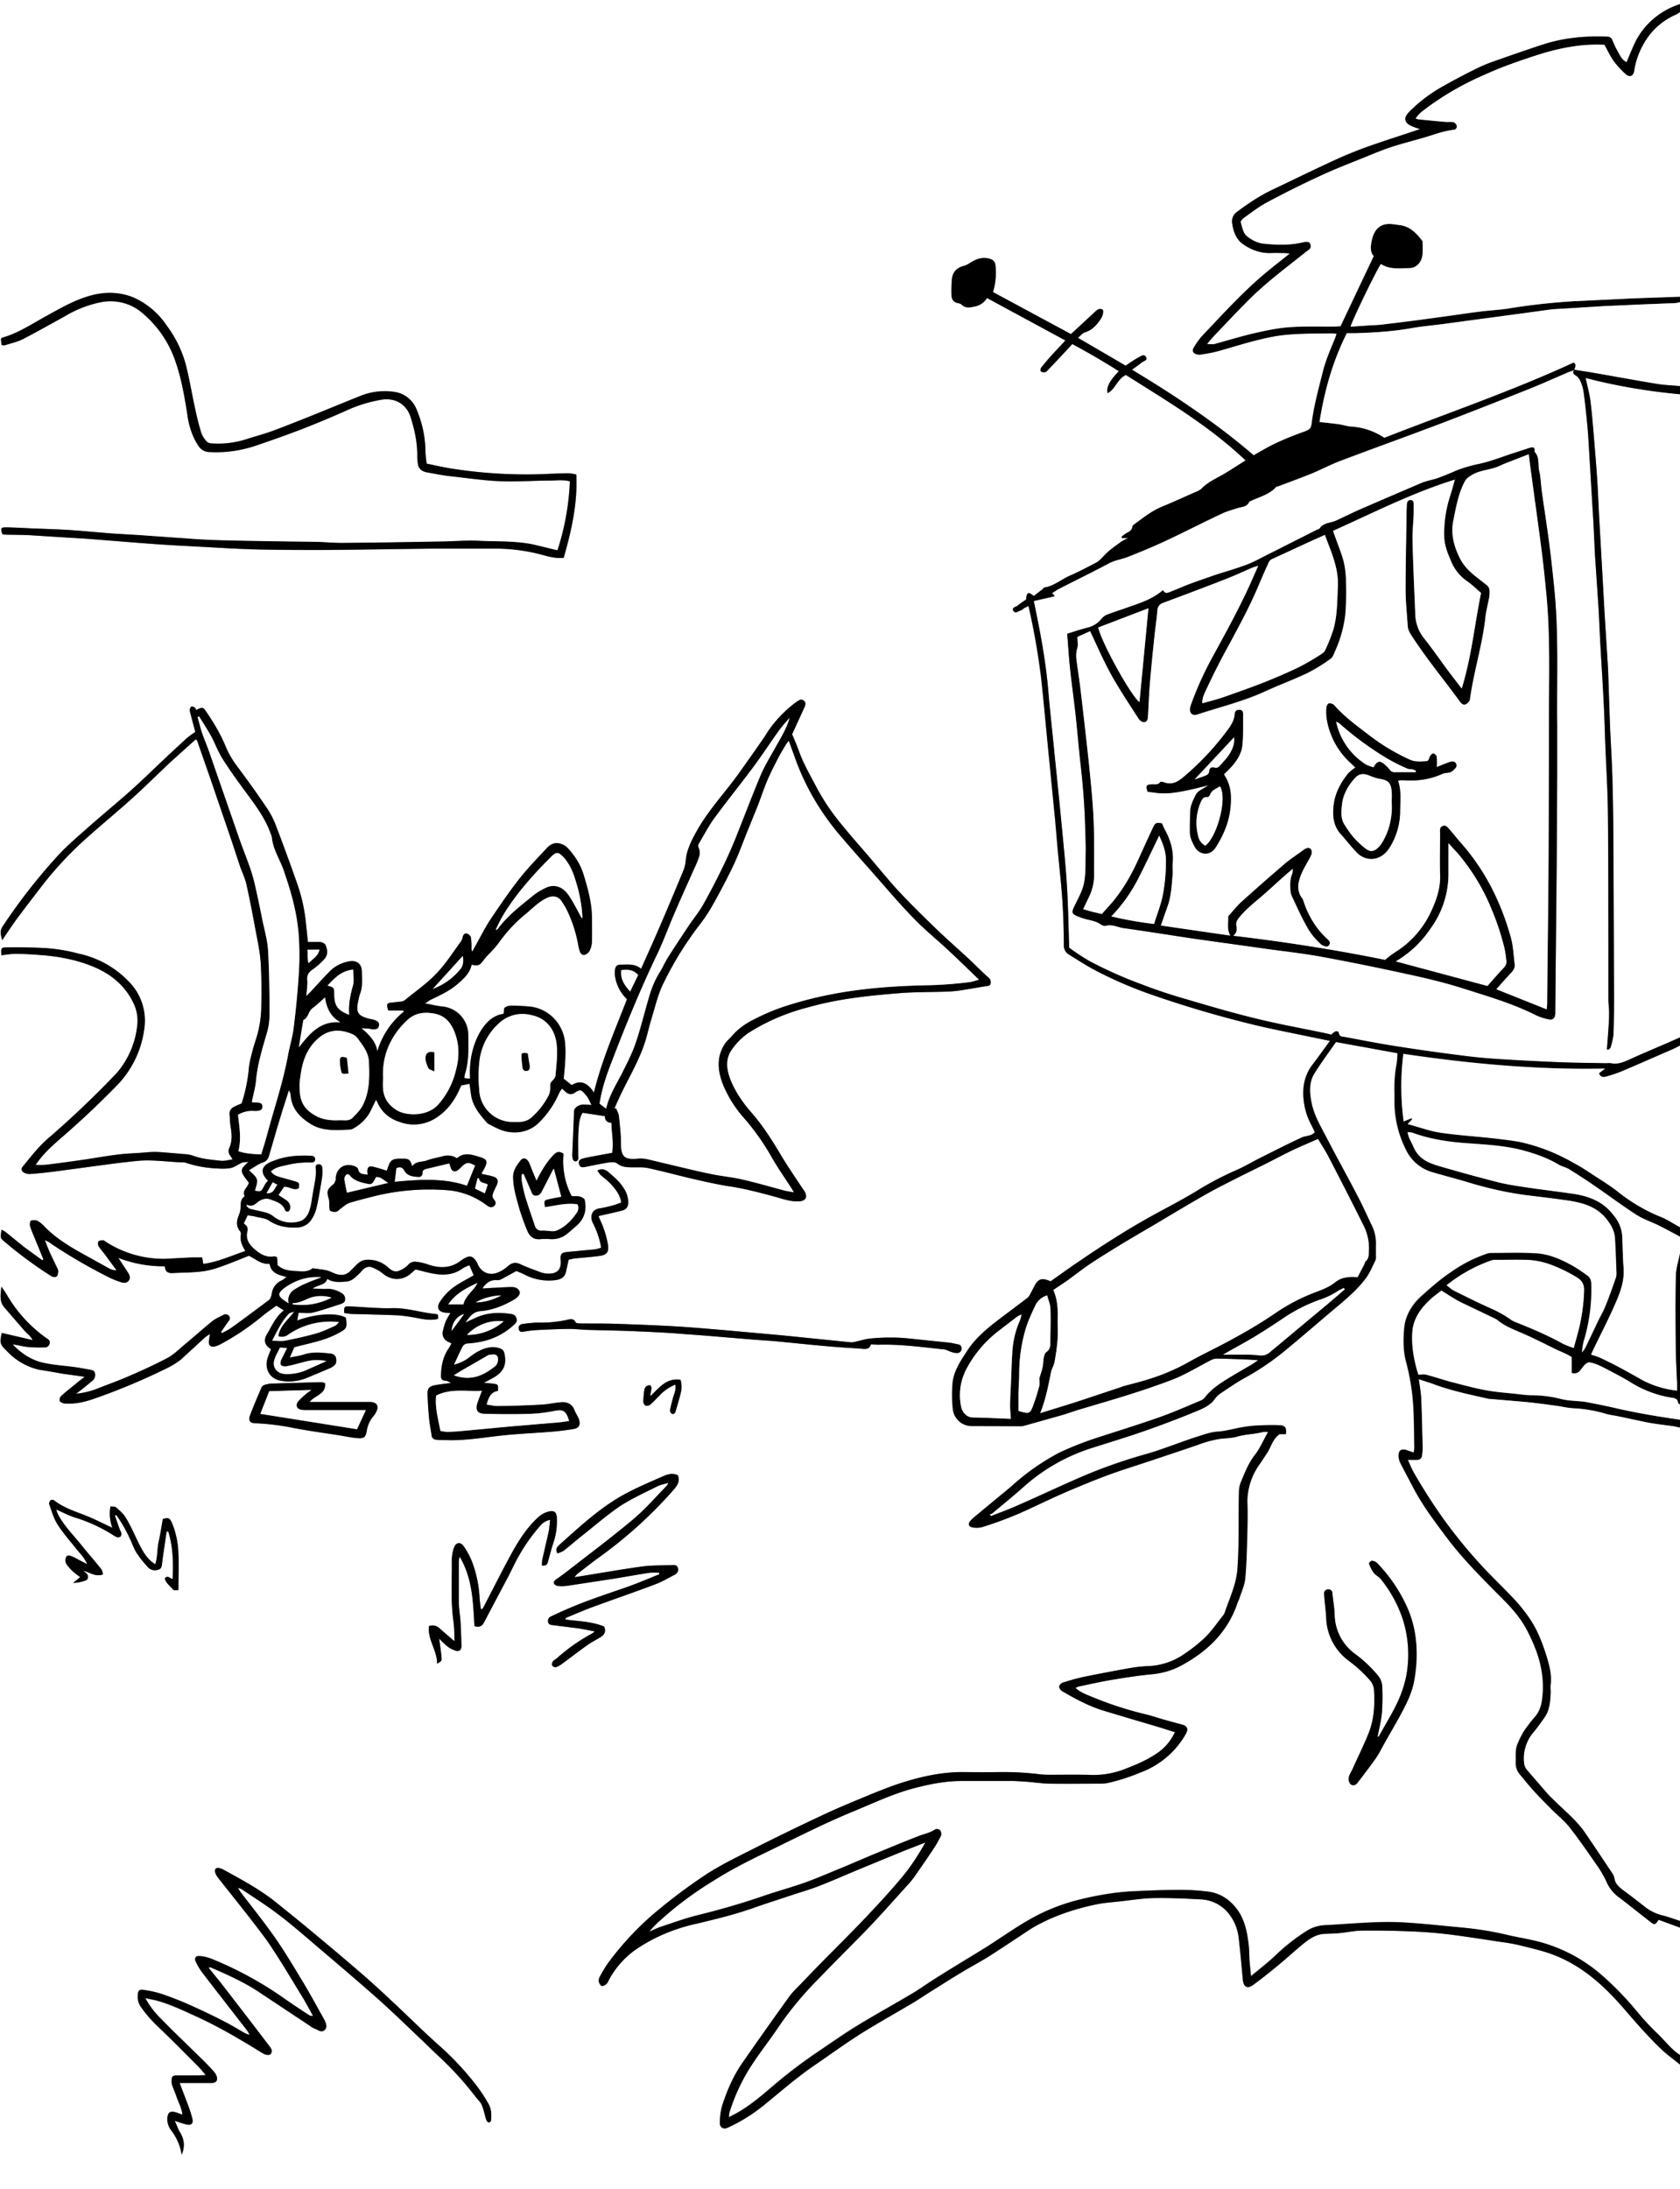 <svg xmlns="http://www.w3.org/2000/svg" viewBox="0 0 1200 1562.9">
  <rect x="0" y="0" width="1200" height="1562.9" fill="#808080" stroke="none"/>
  <defs/>
  <defs>
    <style>
      .cls-1{fill:#fff}
    </style>
  </defs>
  <g id="Layer_2" data-name="Layer 2">
    <g id="Layer_1-2" data-name="Layer 1">
      <path d="M1200 1474v89H0V0h1200v2.9a54.2 54.2 0 00-18 9.7 52.7 52.7 0 00-13.8 17c-2.3 4.8-4.3 9.8-6.4 14.7-3-1.3-4.5-4.2-6-7a63 63 0 01-4-8.2c-.8-2.2-2-3-4.3-3-15.6-.7-30.8.8-45.7 5.7-11.7 3.8-23.3 7.9-35 12a108.8 108.8 0 00-12.4 5.2 466 466 0 00-24.2 12.8 107 107 0 00-23.7 18c-4.3 4.4-3.5 8 2.2 10.3 1.7.8 3.6 1.3 5.6 2-12.7 4.3-25.1 8.1-37.3 12.5a283 283 0 00-24 9.8c-14.8 6.8-29.5 14-44.2 21-9 4.3-17.3 9.9-25.3 15.8a8.3 8.3 0 00-3.4 8.4c1 6.6 3.3 12.4 9.6 15.8 5.5 3 11.1 5.6 17.7 5.1 3.4-.2 6.8 0 10.1 0 1 0 2 .3 3.7.5-7 5.6-13.5 10.6-19.7 15.9-15.4 13.2-29 28.2-43 43a49 49 0 00-5.9 8.2c-1.4 2.3-.4 4.1 2 4.7a8.2 8.2 0 003.4.2c3.8-.7 7.6-1.2 11.3-2.2 9.2-2.5 18.2-5.5 27.3-7.7 7.5-1.9 15-3.6 22.7-4.3 10.5-.9 21.2-.7 31.8-1 1 0 2.1.2 3.5.4-.4 1.3-.6 2.2-1 3-3.2 8-6.7 15.9-8.8 24.3-3 12.3-6.4 24.6-8 37.2-.3 3-1.9 4.2-4.6 5.2-7.1 2.5-14.1 5.3-21 8.5-5.5 2.5-10.7 5.7-15.8 8.6a618.9 618.9 0 00-87-61.1l7.2-5.2c1.4-1 4.4-1.6 2.8-4.1-1.4-2.1-3.5-.4-5.1.4s-3 1.9-4.6 2.8L804 261l-34.1-20c1.8-1.5 3.2-3.5 5-4 4-1 6.8-3.7 9.1-6.7 2-2.5 4.5-5.5 3.7-9.3-2-1-3.6-.4-5 1l-13.8 12.7-4 3.7-55.7-30a48 48 0 001.7-18.9c0-2.6-1.3-4-3.8-4.8-5.4-1.7-10 .1-14.5 3a14.3 14.3 0 01-4.2 2c-4.8 1.2-8 4.2-8.5 9.2a93 93 0 00-.4 11.6c0 3 1.5 5.1 4.8 5.7a5.1 5.1 0 012.5 1.1c2.8 2.7 6 2 9.1 1.4a13 13 0 009-6.1L761 243l-8.9 9.5c-2.9 3.1-5.7 6.5-8.4 9.9-.5.6-.6 2.5-.2 2.8a4.3 4.3 0 003 .3c.8 0 1.4-.8 2-1.4l5-5.2 12.3-13.2a477.5 477.5 0 0133.3 19.4c-6.6 6.9-9.1 11.6-8 15.6 5.7-3 6.9-10.2 13-12.9 29.4 18.5 59.6 36.3 85.5 61-5.4 3.4-10.3 6.6-15.4 9.6-5.5 3.3-11.5 5.8-16 10.5-1.5 1.4-3.6 2.1-5.5 3-8 3.5-15.8 7.1-23.8 10.4-7 3-12.6 7.6-18.6 12-.6.4-1.5 1.1-1.5 1.7-.3 3-2.7 3.8-4.8 5a18.3 18.3 0 00-3 2.3l.3 1h4.5a39.8 39.8 0 00-5.1 2.6c-4.1 3-8.5 6-12 9.6-1.8 2-3.4 4-5.8 5.2-6.2 3.2-12.2 6.6-18.6 9.3s-11.5 7.5-18.5 8.5c-.5.1-.9 1-1.3 1.3l-6.2 4.8c-3.3-2.7-5-3.6-5.5 2.6a68.3 68.3 0 00-6 4.2c-1.2 1-4.6 1.2-3 3.9 1.4 2.1 3.6 0 5.3-.5.9-.2 1.6-1.1 2.4-1.6l3-1.5a509 509 0 019 51.2c1.8 16.2 3.3 32.5 4.9 48.8l5 50.8 2 23.5c1.2 12.1 2.6 24.2 3.4 36.4.7 10.4 1 20.9 1 31.3a7.6 7.6 0 004 7.1c6 3.7 12 7.6 18.2 10.9a294.5 294.5 0 0041 17.7 777.7 777.7 0 0078 22.4c11.2 2.6 22.3 4.8 33.5 7.1l15.4 3.2c-4.4 6-8.3 11.6-12.5 17a31.8 31.8 0 00-6.5 18.2 48 48 0 005.8 25c1 1.7 1.6 3.5 2.4 5-2.7 3-6.5 2.4-9.4 3.8-9.8 4.5-19.3 9.4-29 14.2-5.7 2.9-11.2 6.2-17 8.8A230.3 230.3 0 00855 850c-4.4 2.7-8.8 5.2-13.3 7.7-8 4.4-16.1 8.6-24 13.1q-10 5.7-19.9 11.9-12.4 7.8-24.5 16c-7.9 5.3-15.5 10.8-23 16-6.3-2.7-8.9-1.8-11.8 3.8l-2.8 5.6a8.4 8.4 0 01-2 2.6l-15 11.3c-10.4 7.8-20.9 15.4-28.1 26.6-4.6 7-9.4 14-10.3 22.5a95.9 95.9 0 00.1 18.3 13.6 13.6 0 0013.3 12.7l34.8.1a9.2 9.2 0 002.4-.2l29-8.2 9.1-3 27.6-8.2c7.8-2.4 15.5-4.8 23.2-7.5 7.3-2.4 14.7-4.8 21.6-8 7.9-3.5 15.3-8 23-12a10.1 10.1 0 014.5-1.2c7.4.1 14.8.4 22.2.7 2.1 0 4.3.2 7.5.4-2.2 1.5-3.3 2.4-4.5 3.1l-12.5 7.3c-7.5 4.6-15.3 8.9-20.9 16a7.8 7.8 0 01-3 2.4c-9.7 4-19.4 8.4-29.4 12-14.3 5-28.9 9.5-43.4 14.2a236 236 0 00-28.2 11 165.2 165.2 0 00-34.6 24.3l-24.9 20.6a36 36 0 00-4.2 4c-2 2.2-1.1 4.3 1.9 4.6a16.1 16.1 0 006.2-.2 265.7 265.7 0 0035.8-13.8c8.6-4 17.1-8 25.8-11.8 9.6-4 19.2-8 29-11.6 10.4-3.8 21-7 31.4-10.6 10.8-3.6 21.6-7 32.4-10.9a78.2 78.2 0 0115.6-4.2c4.1-.5 8.5-.5 12.3-1.6 6.1-1.8 12.4-1.8 18.4-3.3a17.6 17.6 0 013.8 0c-3.2 5.7-5.6 11.5-9.3 16.2-4.7 6.1-7.3 13.1-10.2 20a18.7 18.7 0 00-1.2 6.6c-.5 18.3.2 36.6-1.1 55-.9 11.3-5.7 21-9.1 31.2a5.6 5.6 0 01-1 1.7c-4.4 5.5-8.3 11.4-13.4 16.3a115.7 115.7 0 01-17.5 13.4 49 49 0 01-24.3 6.8 107.2 107.2 0 00-13.4 1.6q-15.8 2.9-31.6 6.2c-4.8 1-9.6 2.3-14.3 3.8-1.2.4-2.7 1.8-2.7 2.9s1 2.7 2.1 3.3c9.4 5.5 19 10.7 29.5 13.9l40 12c3.7 1 7.3 2.2 11 3.4a36 36 0 01-11.2 14c-7.8 5.6-16.4 9.2-25.3 12.6a61.8 61.8 0 01-24.5 4c-9.2-.3-18.4 0-27.6-.1a68.4 68.4 0 01-7.7-.4 211.6 211.6 0 00-28.3-1.6q-12.8.2-25.7 0c-15-.2-29.3 2.8-43.5 7.2-7.6 2.4-15.1 5.4-22.5 8.4-11.7 4.8-23.4 9.5-34.9 14.9-17.1 8-34.1 16.3-51 24.8-11 5.6-22.2 11-32.5 17.7a399.4 399.4 0 00-33.7 24.9 210 210 0 00-36.4 38.4 87 87 0 00-5.8 9.4 6.1 6.1 0 00-1 3.7c.3 1.2 1.2 2.9 2.2 3.3s2.4-.7 3.4-1.5a9.3 9.3 0 001.8-2.9 62.8 62.8 0 0119-21.5c13.1-9.3 28-15 43.5-18.6 13.7-3.2 27.4-6.6 40.7-11.3l26-8.7c7.2-2.4 14.4-4.4 21.4-7.2 9.9-3.8 19.5-8.1 29.3-12.1q15.5-6.5 31.1-12.8l15-5.9a168 168 0 01-15.8 23.7c-8.5 10.3-17.5 20.1-26.7 29.8-10.4 11-21.2 21.6-31.9 32.4l-13.7 14.2c-3 3.3-6.5 6.3-9.1 10q-17 23.6-33.6 47.5a113.4 113.4 0 00-14.3 30.4 44.7 44.7 0 00-1.6 11.9c-.2 3.6 2.5 5.2 5.8 3.6a118.8 118.8 0 0024.7-15.4c12.2-10 24-20.3 37-29.2 11-7.5 21.8-15.3 33-22.4 12.2-7.7 24.9-14.7 37.2-22 5.1-3 10-6.5 15-9.6 6.7-4.2 13.3-8.4 20-12.4 6.2-3.7 12.6-7.1 18.8-11 7.8-4.9 15.5-10 23.3-15.2 3.4-2.2 6.7-4.5 10.2-6.5a151.2 151.2 0 0143.7-15.7c5.6-1.1 11.4-1.5 17.2-2.1 8-1 15.9-2.2 23.9-2.4 11-.2 22.2.4 33.2.9a27 27 0 0121.8 12.2 33.7 33.7 0 015.7 15.2c1.2 10 2 20 3 30.1.5 5.1 3.1 6.6 7.3 3.6 6.3-4.7 12.5-9.6 18.5-14.6s12-10.7 18.4-15.6c4.1-3.2 8.6-6 14.2-6.2 3.6-.2 7.1-.3 10.6-.6 5.6-.5 11.1-1.8 16.7-1.8a689 689 0 0135.2.7c9 .3 18 1 26.9 2.1 12.8 1.6 25.7 3.7 38.5 5.6a117.7 117.7 0 0111.8 2.2c8.2 2 16.6 3.9 24.5 7 20 7.8 35.5 22 49.2 37.8 8.8 10.1 17.5 20.2 27.2 29.4 4 3.9 8.8 7.2 13.2 10.8zM1 682c3.7-.4 7-1 10.3-1 5.5 0 11 .3 16.4.7 13.7 1 27 3.3 39.7 8.8s22.4 13.6 28.3 26.2a28.4 28.4 0 012.5 14.6 62 62 0 01-14.9 34.9 676.7 676.7 0 01-48.5 46.2c-7 6-12.5 13.2-18.4 20.3-1.5 1.9-1 3.7 1.1 4.7a8.5 8.5 0 004.2.8c5.6-.5 11.1-1 16.7-1.7l41-5.5c6-.8 12.1-1.5 18.2-2.1 11.2-1.2 22.4.7 33.7 1a6.4 6.4 0 011.8.4 79.3 79.3 0 0021.2 3.9c3.5.2 7.2.4 10.6-.3 2.8-.6 5.3-2.6 8-3.8 1.1-.4 2.4-.3 4.7-.6-2.9 2.7-5.7 4.6-4.5 7.8 1 2.6 3 4.8 4.6 7-.4 3.4-5 5.4-3 9.5.1.2-.2.6-.5.8-2.5 2-2.2 4.7-2.3 7.5a15 15 0 01-1 5c-1.7 4-2.6 7.9.4 11.8a3.1 3.1 0 01.8 2.1c-1 4.4.9 8.2 3.1 12.2-10 3.3-19.4 7.8-30 9.2l-.8-4.7h-7.3l-18.8 1a76.2 76.2 0 01-42.9-12.2c-.5-.3-1-1-1.5-1-1.2 0-2.9 0-3.5.8s-.5 2.5 0 3.4a51 51 0 003.9 5l9 12.2a9.7 9.7 0 01-5.2-1.3l-21.5-11.8c-8.8-5-17.3-10.5-24.5-17.8a21.5 21.5 0 00-5.1-4.3 6.2 6.2 0 00-4.9-.2c-.7.4-1 3-.5 4.3 1.3 4 3 7.7 4.6 11.6l4.9 11.7-.9.6-12.4-9c-4.7-3.6-9.2-7.5-13.8-11.2A17.9 17.9 0 001 878c-.8 5.8-.8 5.8 1.4 7.8a300 300 0 0034 25.2c1 .7 3 1 4 .3s1-2.4 1.1-3.8a4.7 4.7 0 00-.7-2.2l-5-10.5c-1.4-3-2.6-6.2-3.9-9.4a19.3 19.3 0 015.3 3 379 379 0 0040.4 23.4 57.9 57.9 0 008.9 3.6c1.8.6 4 .7 5.4-1s.8-3.7-.3-5.4l-2.6-4.1-4.5-7a88.7 88.7 0 0033.2 6.1c.1 4.5 3 5 6.3 4.9 6.5-.4 13-.4 19.3-1.1a57.7 57.7 0 0012.6-2.9c7.4-2.5 14.6-5.6 21.8-8.4 4.8 2.3 8.8 6.3 14.8 5.7 1 6.7 6.4 8 12 9.4a19.6 19.6 0 01-3 2.4 12.1 12.1 0 00-7.5 9.9c-.2 1.4-.8 3.3-1.9 4.1-9 6.8-18 13.5-27 20a58.7 58.7 0 01-6.6 3.7l-.7-.8c1.7-2.4 3.3-5 5-7.3 1-1.2 1.9-2.3.9-3.8a3 3 0 00-4.3-1c-2.7 1.4-5.6 2.6-8 4.5-7 5.7-13.6 11.7-20.5 17.4-3.7 3.1-7.2 6.6-11.4 8.8-8.9 4.7-18.1 8.9-27.4 13-7.5 3.2-15.2 6-22.8 9a56.5 56.5 0 01-15 3.5l4.7-3.6c2.3-2 4.8-3.8 7-5.8a5.3 5.3 0 001.8-5.3c-.4-2-2.2-2.1-3.7-2.4l-5.7-1c-10-2-20.4-2-30.4-4.7-7.8-2.2-13.4-7-19-12.4 3.6.4 7 1.4 10.4 1.8a96.5 96.5 0 0012.5.3 3.4 3.4 0 003.5-2.8c.4-1.9-.8-2.7-2.3-3.7a90.2 90.2 0 01-9-7.2 97.5 97.5 0 01-19-23.4c-1.1-1.9-2.4-3.6-4.1-6.2-.7 5.8-1.5 10.6 1.9 14.6 4.8 5.8 9.8 11.4 14.8 17.1 1.7 2 4 3.4 5.4 6.4l-22-5.1c-1.5 7.3-1.3 8 3.4 12.7l1 1a45.8 45.8 0 0022.5 12.6c5.5.8 11 1.9 16.5 2.8l15.9 2.2c-3 2.3-5 3.8-6.9 5.5-3.3 2.7-6.8 5.4-10 8.3a4.1 4.1 0 00-1 3.3c.2.8 1.6 1.4 2.5 1.8a7.8 7.8 0 002.4.2c7 .4 13.5-1.3 19.9-3.5a457 457 0 0045.7-18.8c5.9-2.8 11.8-5.4 16.6-9.7 5.6-4.9 11-10 16.4-15l3.8-2.7-.6 4.6c-.6 3.6 1.1 5.2 4.6 4.2a19.3 19.3 0 004-1.7 177.1 177.1 0 0030-20.2c3-2.5 6.3-4.7 9.5-7l5.4 3.3c-6 4.7-8.6 11.3-12.2 17.2-2.5 4.3-1.4 8 3 10.5l-2.2 5.7c-2.8 7.9 1 15 8.3 16.6 7 1.7 13.7.4 20.2-2.1 5.2-2 10.3-4.4 15.5-6.6a13 13 0 003.3-1.9c2-1.7 1.7-4.2 1-6.3a4.4 4.4 0 00-3.1-2.2c-6.4-.7-12.8-1.5-19.1.5-3.2 1-6.7 1.5-10.5 2.3l3.2-7.5 1.6-.4c10-2.6 20-4.4 29.3-9.3 6.5-3.5 6.9-3.9 6-11.3-6.2-3.8-21.4-3-34.8 2l1-5.6c3.2 0 6.7.6 10-.1 6.6-1.6 13.2-4 19.7-6 1.7-.6 3.4-1.1 3.5-3.4a4.7 4.7 0 00-2.8-4.7 19 19 0 00-10.5-2.8c-3 .1-6-.1-10-.2 4-3 9-2.2 10.6-7 4.4 2.9 9.4 2.2 14.1 1.9 2-.2 4-1.4 5.5-2.7a51.1 51.1 0 005.5-5.4c2-2.2 4.6-3 7.4-1.9a27.5 27.5 0 017 4.1c5.7 5 12.8 5.5 18.9 1.2 1.5-1.1 3-2.5 4.7-3.9l8.1 2c9 2.2 17.7 3 25.8-3a26.8 26.8 0 014.5-2l3.1 7.2c-5.1 3-10.4 5.6-15 9a39.6 39.6 0 00-9 9.7c-3 4.6-1 7.8 4.4 8l3 .2a56 56 0 00-3.4 6 46.7 46.7 0 00-1.9 6.5 6.6 6.6 0 003 7.8 24.6 24.6 0 003 1.3 26.3 26.3 0 01-1.8 3.4A34 34 0 00315 982c-.1 2.3.7 3.6 3.3 3.7 1 0 2 .7 4 1.6-4.6.6-8 1-11.5 1.6-4.2.8-5.6 2.3-5.4 6.5.2 5.8.6 11.6 1.1 17.3.4 4 1.2 8 1.7 12a3.3 3.3 0 003.1 3c2.2.3 4.5.4 6.8.4 11.9.5 23.6-1.2 35.4-2.7 13.6-1.7 27.2-2.2 40.8-3.3 5-.4 9.9-1 14.8-1.8 4.5-.7 5.8-2.8 4.3-7.1-.7-2.1-2-4-2.9-6.1-1.7-4.7-5.2-6.3-9.8-6-4.8.4-9.5 1.5-14.3 1.8-10.2.5-20.5.8-30.8 1-2.6 0-5.3-.7-8-1.1 1.3-4.8 2.7-9 8-9.8.4-4.3.2-4.7-3.1-5.1-1.9-.3-3.8-.4-6.8-.6l5.5-3c6.3-3.3 10.5-7.7 9.5-15.6-.6-4.3-1.2-5.6-5.5-6.6a15 15 0 00-5.2-.2c-5.2.7-9.7 3.3-13.8 6.4a29.9 29.9 0 01-12 6l5.8-12.4a4.5 4.5 0 014.1-2.8 67.6 67.6 0 0012.3-1.9 48.2 48.2 0 0020.8-11.5c1.3-1.2 2.5-2.5 1.7-4.6a4.2 4.2 0 00-3.8-3 43.8 43.8 0 00-24.6 2.4l-8.1 3.7c3.3-4.5 5.6-7.8 11-8.2 8.2-.7 15.9-3.7 23-7.8 3.8-2 5.6-4.6 4.6-6.4-1.4-3-4.3-3-7-3l-19.4 1c2.3-3.6 5.3-6.3 10.4-5.9a6.2 6.2 0 003.2-.7l10.6-5.8a58.7 58.7 0 015.8 2.5 37.6 37.6 0 0022 4c3.4-.4 6.6-1.7 7.6-5.6l2-9c1.2-.2 2.8-.7 4.5-.9 5.9-.6 11.8-1 17.7-1.8 4.9-.7 6.5-2.7 6-7.5a67 67 0 00-3.2-12c-1-3-2.4-5.7-3.7-8.9l2.8-.6c4.8-1.2 9.7-2.1 14.5-3.5 2.7-.7 4-2.6 4-5.8a18.5 18.5 0 00-3.4-10.2c-2.7-4.3-6.5-7.5-10.2-10.8-2-1.8-4.6-3.5-8.5-1.7a15.8 15.8 0 002 3c2.5 2.3 5.3 4.2 7.6 6.7 3.3 3.6 6.5 7.5 7.4 13.1a44.4 44.4 0 01-4.4 1.7 82.5 82.5 0 01-10.8 2.6c-6.3.7-7.2 6.2-5 10.3a61.2 61.2 0 016 17.8 28.2 28.2 0 01-4.4 1.2l-19.2 1.8c-4.8.4-5.8 1.2-5.4 6 .6 6.4-2.4 10.2-10.4 9.4a16.3 16.3 0 01-4.2-1c-4.8-1.8-9.7-3.5-14.3-5.7-3.6-1.7-6.3-.9-9.1 1.7a24.8 24.8 0 01-6.8 4.3c-6 2.6-12 0-14.5-6a13.5 13.5 0 00-1.4-2.5c-2.2-3.1-4.1-3.7-7.3-2a29 29 0 00-3.7 2.3c-7.5 5.5-15.5 5.2-23.8 2.2a36.6 36.6 0 00-7.5-1.6 6.3 6.3 0 00-6 2.2 17.5 17.5 0 01-6.8 4.3c-2.7.9-5-.2-7.3-2.3a20.6 20.6 0 00-15.4-5.7c-5 .2-7.3 3.5-10.2 6.4l-1 1c-3.2 3.6-7 4.2-11.4 2.6-2.1-.8-4.1-2-6.3-2.4-3.2-.8-6.6-1-9.9-1.5-3.6 3-7.9 2.1-12 2-4.6-.2-9.3-.8-13-4.3l-.4-5.7c-.9-.2-1.5-.6-2-.5-5 1-9-1.2-12.6-4-4.2-3.3-8.2-7.4-6.6-13.8.6-2.5-.3-4.2-2.6-5.7l2.8-5.8c2.3.3 4 .5 5.7.9 3.3.8 7 1 9.6 2.8 6.1 4.1 12.6 5.2 19.7 5 4.2-.2 7.7-1.8 10-5a25.1 25.1 0 004.1-8.6c1.7-7.2 2.8-14.5 4-21.8a33.3 33.3 0 00.2-7.2c-.1-1.8-1.4-3-3.3-2.5-1.7.5-1.4 1.8-1.3 3.2a34.8 34.8 0 01-.2 6.5c-.5 3.7-1.3 7.3-1.9 11s-1 7.2-2 10.8c-1.1 4.4-3.6 8.3-8.1 9.4-6.5 1.4-12.8.6-18.2-3.9a15.7 15.7 0 00-5.5-2.6c-3.6-1-7.4-1.7-11.1-2.7-1-.3-1.7-1.4-2.6-2l.4-1c3 1.6 5.1.4 7.4-1.6 2.6-2.2 6.2-3.4 9.5-2 4 1.5 8.7 2.7 10.4 7.6a2.2 2.2 0 002 1 2.5 2.5 0 001.4-1.6c.7-2.9-.5-5-2.8-6.7l-5.4-3.5 4-6c3.8-.2 7 3 10.5 1.1.5-3.8.6-3.8-2.5-4.8-3.5-1.1-7.1-2-10.7-3-2.5-.8-5.1-1.6-6.7-4.2 3.1-2.9 7-3.6 10.6-4.4a65.2 65.2 0 0118.2-2c1.4 0 2.6-.4 2.8-2 .2-1.8-1-2.6-2.7-2.7a70.1 70.1 0 00-8.6-.1 55 55 0 00-21 4.7c-6 3-6.7 7-2.4 12l1 1.2a19.7 19.7 0 00-1.5 1.7 22.6 22.6 0 00-1.2 2.1c-2.2 4-2.2 4-6.6 3.3.6-2.7 2-5.6 1.4-8s-3.4-4.2-5.6-6.7c3.4-2 6.4-4.3 9.8-5.5a6.3 6.3 0 004.4-4.5c2.7-9 5.2-18.2 8-27.2l6.3-20 .9 2a5.2 5.2 0 01.3 1.4c.6 9.7 6.4 15.8 14 20.7 8.8 5.6 18.5 4.5 28.1 4.2a6.6 6.6 0 003.2-1.1c4.7-3 8.9-6.4 11.4-11.5 1.4-2.6 2.6-5.3 4.3-8.7l1 1.8c3 7 8.4 11.3 15.3 13.8a29 29 0 0027.1-3 47.6 47.6 0 0017.4-22.8l6-1.3 1 7c.9 8.7 6.3 15 11.7 21.1a2.4 2.4 0 00.8.6c5.2 2.7 10.4 5.6 16.5 6 7.6.3 14-1.4 19.7-7a67.3 67.3 0 0014.3-21 23.6 23.6 0 012-3.2l2.5 2.2c2 1.9 4.3 2.4 6.6.8 4.6-3.2 5.1-1.7 8.3 2 1.6 1.8 2.4 4.3 3.7 6.7a53.4 53.4 0 00-5.9-.3c-3.2.1-6.4 2.3-6.5 4.5l-1.3 31.3a9.7 9.7 0 00.7 3.8 2.3 2.3 0 002 1 2.5 2.5 0 001.5-1.5 6.8 6.8 0 000-2.4c0-5.8-.2-11.6.2-17.4.3-4.3.3-9 2.9-13.5l16 2.5c0 3.4 1.9 4.5 4.7 4.8.1 7.1 1.7 14 .5 21.4l-12 2.2c-3 .6-6 1-9 1.8-2.6.7-3.2 2.1-2.6 4.2.7 2.4 2.4 2.2 4.3 1.8 5.8-1.1 11.6-2.4 17.5-3.3 1.7-.2 4.1-.2 5.4.9 2.9 2.3 6 2.6 9.4 2.7 4.2.1 8.5-.3 12.6.5 11 2.4 21.7 5.4 32.6 7.9a351 351 0 0025.4 5.1c11.5 1.8 22.6 4.8 33.7 7.8 5.4 1.5 10.7 3.4 16.5 3 4.1-.4 5.6-2.6 4-6.5a17 17 0 00-1.6-2.4c-5.6-8.6-11.5-17-16.7-25.8-5.9-9.9-12-19.4-19.5-28a84.8 84.8 0 01-15.4-23.8c-3-7.4-4-15 .7-21.7a47 47 0 0111.7-11.9c13.3-9 28.4-14.4 43.7-18.7 21.3-6 43.4-8.2 65.5-9.9 10.8-.8 21.8-.7 32.7-1a91.4 91.4 0 0010-1c6-.8 12-2 18-3 1.6-.1 3 0 3.4-2a4.1 4.1 0 00-1.5-4c-4.8-4.3-9.2-9-14-13.3-7.8-7.3-15.8-14.2-23.4-21.6-9-8.7-18-17.5-26.5-26.6-7.2-7.6-13.7-15.8-20.5-23.8-7.3-8.5-14.8-17-21.9-25.7a153 153 0 01-16.7-25.3c-4.3-8.2-9-16.2-12.1-25-1.5-4-3.3-8-5.1-12.5l8.8-19.1c.7-1.7 1.3-3.5-.4-4.8s-3.2-.5-4.8.6a85.5 85.5 0 00-23.1 24.9c-6.2 9.1-12.6 18-19 27-10 13.8-21.8 26.2-30 41.3A52.9 52.9 0 00490 614a24.3 24.3 0 01-1.6 7q-8.6 20.9-17.5 41.6l-12.9 29c-4.3-3.7-9.2-3-14-3-3.3 0-4.3 1-4.7 4.2a15.4 15.4 0 00.3 4.8 28.3 28.3 0 008.4 15.7c-8.4 21.8-17.9 43-23.7 66.7-4.4-6.9-9.4-9.4-15.9-5.4l-5.7-4.5c.8-8.6 1.8-16.8 1-25.2-1.3-15-12.6-25-24.7-26.3a134 134 0 00-13.4-.7 8 8 0 00-4.9 1.3c-.8.7-.6 2.8-.8 4.5-7.8 1-12.7 6.1-16.6 12.5-5 8.2-6.9 17.2-7.5 26.6-.2 2.3 0 4.6 0 7.3l-4-.5a13 13 0 01.3-2.7c3-9.2 2.6-18.7 2.5-28.2a20.4 20.4 0 00-18.6-20.2c-4-.5-7.7-1.4-12.3-2.2a36 36 0 013.7-2.5c6.8-3.2 13.6-6.3 19.4-11.4 4.5-3.9 9-7.7 10.2-13.8 4.7 1 5.9.4 8.3-3a43.3 43.3 0 013.5-4 99.7 99.7 0 006.7-7.5c5.6-7.6 11.5-14.8 18.8-20.7 5.4-4.3 10-9.5 16.4-12.5 3.6-1.7 8-1.8 10.6 2.3a62.3 62.3 0 013.2 5.3 95.1 95.1 0 018.6 26 35.6 35.6 0 001 4.2c.6 1.7 1.7 3.2 3.5 2.8a5.8 5.8 0 003.5-2.6 16 16 0 001.7-6.4c.3-5.6.1-11.2.1-16.8 0-11.1-3-21.6-6.2-32a48.4 48.4 0 00-11.5-18.7 11.3 11.3 0 00-4-2.4c-4.4-1.8-8 0-10.8 3-6.8 7.4-13.8 14.6-19.9 22.4-7 9-13.6 18.6-20 28.2-4.1 6.3-7.5 13-11.2 19.7l-1.9 3.5a5 5 0 01-.5-2.7 47.7 47.7 0 00-.5-7.6c-.2-1-1.7-2.3-2.8-2.6-1.6-.5-2.6.7-3 2.3a9 9 0 01-1.2 3.2c-5.7 7.7-10.9 16-17.5 22.9-6.8 7.1-15.1 12.9-22.8 19.2a4.6 4.6 0 01-2.2.8l-6.7.8c-3.9.3-4.2.8-2.8 5.7H288l.6.7a56.8 56.8 0 00-19 28.4c-1.2-7.1-5.8-11.7-11.4-16.5 2.4 0 4 .1 5.4.3.8 0 1.6.4 2.4.4 2 0 4 .3 4.6-2.3.6-2-.4-3.3-3.4-4.3-1-.4-2.2-.5-3.3-.8-8.4-2.1-9.9-4.6-8-13.1a24.4 24.4 0 011-4.3c2.4-5.4 1.7-11 1.6-16.7-.1-5.1-3.7-7.8-8.8-7a25.9 25.9 0 00-14.3 7.3c-4.7 4.7-9 9.7-13.5 14.5l-3.1 3c.3-4.4 1-8 .6-11.4-.4-4.1 1.6-6 4.6-8.1a49.3 49.3 0 007.8-7c2.5-2.6 2-6.1 1-9.1s-4-3.1-7-3H220l-1.5-13.6a120 120 0 00-6.2-28q-7.3-20.7-15.1-41.2a60.8 60.8 0 00-6.3-12.4c-6.7-10-13.7-19.7-20.9-29.4a67 67 0 01-8.8-14.8c-3.6-8.9-8.5-17-13.8-24.8-.8-1.1-1.8-2.7-3-2.8s-2.7.9-4.3 1.5c-.2-.5-.3-1.3-.8-1.6a4 4 0 00-2.4-.9c-.5 0-1 1.1-1.3 1.8a5 5 0 00.2 2.4l3.7 14a72 72 0 00-6 4.3c-5 4.4-9.7 9-14.5 13.5-8.3 7.8-16.5 15.8-25 23.5-11 9.8-22.5 19.2-33.5 29-7 6.1-14 12.3-20.3 19.2a411.5 411.5 0 00-38.4 49.4c-2 3-1.4 5.8-.2 9.7 3.7-5.5 6.9-10.3 10.3-15 5.7-7.7 11.6-15.3 17.5-23a253.8 253.8 0 0133.2-35.6c10.6-9.4 21.5-18.3 32-27.8 9.3-8.4 18.2-17.3 27.4-25.9 5.8-5.4 11.9-10.7 18-16.1a6 6 0 011 1.3l9.4 27.2L165 599l6.5 19.5c1.4 4.1 3.4 8 4.4 12.3 2.4 10.6 4.5 21.3 6.5 32 1.5 8 3.2 16 3.8 24.2.7 11 .6 22.2.4 33.3a81.8 81.8 0 01-2 15.2c-1 4.9-2.9 9.6-4.1 14.4-1.1 4.3-2.4 8.7-2.7 13.1a111.8 111.8 0 01-5.2 24.7l-4.7 2c-2.7 1.3-4.3 3.2-3.8 6.5.3 2.2.1 4.5.5 6.7.8 5.6 1.7 11.1-.8 16.6a5.4 5.4 0 001 5.9 19.3 19.3 0 011.3 2.4c-3 .3-5.8 1.1-8.4.9-6.9-.8-13.8-1.3-20.3-3.8a21.2 21.2 0 00-5.7-1l-13.4-1c-2.7-.3-5.4-.6-8.2-.5-3.2 0-6.3.4-9.5.6-5.7.4-11.3.6-16.8 1.3-8 1-15.9 2.5-23.8 3.6q-13.8 2-27.7 3.7a61.4 61.4 0 01-7 0c5.4-8.1 12.2-13.8 18.8-19.6A633.3 633.3 0 0083 775.4a70.8 70.8 0 0019.8-39.7c1.8-12-1-23-8.7-32.4a69.6 69.6 0 00-38-22.4 121 121 0 00-26-4.1c-8.5-.3-17-.5-25.6-.4-3.8 0-3.9.6-3.6 5.6zm303.8-351a74.7 74.7 0 01-.9-7.8 78.5 78.5 0 00-6-30c-2.9-7.2-8.4-12.4-15.9-13.4a46.3 46.3 0 00-23.8 2.4l-35.6 14.5c-9.4 3.7-18.8 7.5-28.2 11-6 2.2-12.3 3.8-18.4 5.8a66.5 66.5 0 01-25.2 3 5.1 5.1 0 01-3.3-1.4 18.8 18.8 0 01-3.8-6c-1.8-5.9-3.2-11.8-4.5-17.8-2.2-10-3.8-20.1-6.3-30a81.7 81.7 0 00-13.9-28.9 55.4 55.4 0 00-24-20.2c-11-4.3-22-4-33-.5-10.4 3.3-20 8.9-29.4 14.1-10.2 5.6-19.8 12-31 15.2-.3.1-.5.4-1 1l.4 4.3a7.2 7.2 0 002.3.3c4.3-1.4 9-2.4 13-4.5 10.1-5.1 20-10.8 30-16.2a82 82 0 0125.3-10c10.5-1.8 20.3-.1 28.7 6.5a77.4 77.4 0 0125.3 36.7c4 11.6 6 23.7 8 35.7 1.4 8.4 3 16.7 8.3 23.8a9.3 9.3 0 007.6 4.2c12.2.8 24-1.4 35.5-5.4a629.7 629.7 0 0061.3-23.8 101.8 101.8 0 0126-8.2c11.2-1.7 18.4 4.3 21 12.5a88.4 88.4 0 014.7 27 32.5 32.5 0 00.7 7.6 6.7 6.7 0 002.8 3.6 12.3 12.3 0 004.5 1.4c4.7.8 9.5 1.8 14.2 2.4 12 1.3 24 3.1 36 3.7 12.3.5 24.7-.4 37-.5 4.5 0 9-.6 13.8.6a184.1 184.1 0 01-8.8 49.4l-13.6-3.3c-14-3.7-28.5-2.8-42.7-3.5-9.1-.4-18.3.4-27.5.6l-69 .9c-6 0-12.2-.5-18.3-.6l-61.3-1q-13-.3-26-1.1L99 382.2 80.2 381c-10.2-.8-20.4-1.8-30.7-2.5-8.6-.6-17.3-.8-26-1.2-6.4-.2-12.8-.6-19.2-.7-3.8 0-4 .7-2.5 5l2.7.2c5.2.1 10.4 0 15.5.3l25.4 1.6 16.4 1 49.9 3.9c11.7.8 23.4 1.4 35.1 2 13 .7 26 1.5 39 1.8 16.6.3 33.2.4 49.8.3 24.8-.2 49.5-.7 74.3-1h45.4a128.5 128.5 0 0132.7 4.7c4.7 1.2 9.6 2.4 14.7 1.9 5.5-19.5 10-38.8 9-59.5a35.5 35.5 0 00-5.8-1l-19.7.7a343.5 343.5 0 01-63.4-3.9c-6-1-12-2.3-18-3.5zM169.8 1348a11.7 11.7 0 012.6.7c8.9 6 18 11.7 26.5 18.2 9.6 7.3 18.7 15.2 27.8 23 14.1 12 28.2 24 42 36.2 10.4 9.1 20.3 18.8 30.4 28.3 4.5 4.3 8.9 8.8 13.5 13a230.7 230.7 0 0127 29.5c1.5 2 3.6 3.7 4.6 6 1.3 3.2 1.9 6.7 3 10 .2 1 1 2.3 1.7 2.4 1.6.3 2-1.2 2-2.6.2-3.7-.2-7.5-2-10.7a113.6 113.6 0 00-8.8-13.3 207.4 207.4 0 00-24.8-26.8c-11.6-10.2-22.5-21.1-33.8-31.6-7-6.5-13.9-13-21-19.2q-16.4-14.2-33-28c-10.9-9-21.8-18-33-26.6-10.7-8.3-22.6-14.7-34.4-21.1a13.2 13.2 0 00-3.5-1.5c-2.2-.5-3.6 1-3 3a12.9 12.9 0 002.4 4.2l23 29.1c5.2 6.9 10.7 13.7 15.4 21 7.6 11.5 14.6 23.4 21.8 35.1 2.6 4.3 5 8.8 7.4 13.2a4 4 0 01-3-.6c-5.8-3.8-11.6-7.6-17.3-11.6a258.2 258.2 0 00-52.2-28.6 28.4 28.4 0 00-8.8-1.9c-2.5-.1-3.6 1.5-2.5 3.9a45.8 45.8 0 005.2 8.5c10.5 13.8 21.2 27.4 31.8 41.1a23.8 23.8 0 011.5 2.9 36 36 0 01-3.5-1.4c-5-2.9-10-6-15-8.5-8.2-4.2-16.5-8.2-24.8-11.9-6.5-2.8-13-5.3-19.7-7.6a78.8 78.8 0 00-12.7-2.8c-3.2-.5-4 .4-4.2 3.7a12.6 12.6 0 002.4 8.6 91.6 91.6 0 0012.3 14.1c9.6 9 18.8 18.5 28.1 27.8 2 2 3.6 4 5.8 6.6l-5.4.3h-15.5c-3 0-3.5.7-3.5 3.8a8.8 8.8 0 00.3 2.9c1.1 3 2.4 6 3.4 9 1.4 4 3.6 7.7 4 12.3a51 51 0 00-5.8-2c-3.1-.6-4.5.6-4.9 3.7a13 13 0 002.5 9.1 38.8 38.8 0 017.7 17.7 16.5 16.5 0 00-1.2-16c-1.4-2.3-2.3-5-3.8-8.2 3.3 1 5.6 1.9 7.9 2.5 4 1 5.6-.5 4.6-4.4a96.5 96.5 0 00-3.1-9.6l-5.9-15.5H151.1c3.6 0 4.8-2.2 3.4-5.4a10.6 10.6 0 00-1.9-2.9c-3-3.3-6-6.6-9.3-9.7l-20-19.5-9.6-9.6a61 61 0 01-10-13.5l6.9 1.4c10.6 2.7 20.4 7.5 30.3 12 16.1 7.4 31.3 16.4 46.3 25.7 2 1.2 3.7 1.8 5.8 1.2 2-2.3 1-4.1-.5-6l-32-41.7-11.6-14.4c1 0 1.4-.3 1.7-.1 11.9 5.2 23.7 10.4 34.6 17.7l36.2 24a13.4 13.4 0 003.3 2c2.3.6 4.5 3.2 7.1 1 1.8-1.4 1.7-4-.4-7.8-5.2-9.2-10.2-18.5-15.7-27.6-6.5-10.7-13-21.4-20.2-31.7s-15.2-20.4-22.9-30.5c-.8-1-1.5-2.2-2.7-4zM410.5 1126a16.9 16.9 0 011.8-2.1l14.1-11a317 317 0 0054.1-48.5c2.7-3.1 5.6-6.3 3.8-11-3.9-2-7.5-.8-10.8.7-9.9 4.3-19.9 8.5-29.2 13.8-16.6 9.4-30.5 22.4-44.6 35-1.6 1.4-3.3 3.2-1.4 6.2 1.6-.7 3.4-1.1 4.7-2.1l13-10.7c8.9-7.1 17.5-14.6 27-21 8.3-5.4 17.5-9.5 26.3-14 2.4-1.2 5-1.6 8-2.6-.4 1-.4 1.5-.7 1.8-8.1 8.3-15.7 17.1-24.6 24.5-15.2 12.8-31.2 24.7-47 37-2.4 1.9-4.8 3.7-7.4 5.4-1.3.9-2.4 2-1.7 3.5.5.8 2 1.4 3 1.5a27.2 27.2 0 006.3-.2q17.4-2.5 34.7-5.3c8-1.3 16.1-2.8 24.2-4a44.4 44.4 0 016.7 0l.2 1.1c-8 3.2-16 6.7-24 9.5-14.3 4.9-28.6 9.5-42.4 15.6l-11 5a3.4 3.4 0 00-2 4c.3 1.8 1.8 2 3.2 2.2l17.7 2.2c4 .6 7.8 1.4 12.4 2.3a17.5 17.5 0 01-1.8 1.4 131.5 131.5 0 00-25.2 17.7c-1 .9-2.2 1.4-3 2.4a3.3 3.3 0 00-.4 2.9 3 3 0 002.7 1.2 16.3 16.3 0 004.5-2.5c5.9-4.3 11.7-8.9 17.7-13.1 3-2.2 6.3-3.8 9.5-5.8 2.7-1.6 4.3-3.8 2.8-7.6-8.7-3.6-18.3-3.9-27.7-5 .2-.8.3-1.2.5-1.3 6.5-2.7 13-5.5 19.6-8 14.6-5.3 29.3-10.3 43.8-15.8 4.8-1.7 9.2-4.4 13.8-6.7 2-1 3.3-2.7 2.6-5.1-.6-2.2-2.6-2.1-4.4-2-7.2.3-14.5.1-21.6 1-14 2-28 4.5-41.8 6.7zM262.6 838.6c-3.1-.4-6.1.1-6.8-4-.1-.9-1.8-1.8-3-2.2-6.6-2.2-12.2 1.5-13 8.5 0 .5.2 1 0 1.4-.4 1.1-.8 2.5-1.6 3.2-4.6 3.7-5 5-3.3 10.6.4 1.4.2 3 .3 4.5.2 1.3 0 3.3.8 3.8a6.2 6.2 0 004.4.7c1-.2 1.9-1.5 3-2.2 2-1.5 4-3.4 6.3-4.1 6.4-2 13-3.6 19.4-5.2a165 165 0 0152-3.7l2.4.3a54.2 54.2 0 0124.4 10.5c1.7 1.3 3.4 1.6 4.9.5 1.6-1.3 1.5-3.2.1-4.7-1.5-1.7-1.2-3.5-.4-5.4l2.4-5.2c1.3-2.9.5-5-2.6-6-2.7-.7-5.5-1.2-8.4-1.8.3-.6.5-1.2.9-1.7 5.3-8.8 2-9-4.3-11-4.9-1.5-9.7-2.4-14 1.6a12 12 0 00-10.4-1.4c-3.7 1-7.6 1.5-11.1 2.9s-8 .4-10.5 4.2c-1.5-4.6-2.4-5.5-6.3-5.4-2.8 0-6.3-.2-8.3 1.3s-2.7 5-3.7 7.2a104.6 104.6 0 00-10.2-2.9c-2.7-.5-3.6.7-3.7 3.6l.3 2.1zM622 959.8c2.2.1 3.8.4 5.3.3 15.7-.5 31.1 1.7 46.6 3.2 2 .2 4 1.5 6 2a10.8 10.8 0 004.1.7 3 3 0 002.8-3.3c0-1.8-1-2.6-2.6-2.9-2.3-.4-4.4-1-6.7-1.3l-28.7-2.9a113.9 113.9 0 00-11.5-.7c-5.3 0-10.6.2-15.9.8-3.3.3-6.5 1.4-9.8 2a12.6 12.6 0 01-3.7.7l-19.6-2-34.4-3.5-36.4-3.2c-12.2-1-24.3-2.1-36.5-2.8-14.2-.8-28.5-1.3-42.8-1.8-7.9-.2-15.8-.1-23.7-.2-1.2 0-3-.1-3.4-.8-1.4-3-3.8-2.3-5.8-1.8a87.6 87.6 0 01-21 2 85.2 85.2 0 00-11 1c-1.9.2-3 1.4-2.8 3.3s1.3 2.6 3.4 2.2a80.4 80.4 0 0110.5-1.3c7.3-.3 14.6-.6 22-.7 4.3 0 8.6.5 13 .7 11.7.3 23.4.5 35.1 1 11.4.5 22.8 1 34.1 1.9 16.8 1.2 33.6 2.7 50.4 4.1l13.9 1c12.8 1.2 25.5 2.6 38.3 3.7 8.5.8 17.1 1.2 25.7 1.8 2.6.2 4.5-.4 5.1-3.2zM344.3 1149l-.9-.3c-.2-2.7-.7-5.4-.8-8.1a84.2 84.2 0 00-5.4-25.4 54.5 54.5 0 00-5.8-11c-2.4-3.6-5.7-3.2-7.1 1a27.5 27.5 0 00-1.5 9c.2 14.4-1 29 1.1 43.3.7 4.4.6 8.8.9 14.3-1.8-1.4-2.6-2-3.4-2.8l-7.6-6.6a6.9 6.9 0 00-7.4-1.3c-1 9.7 6 17.3 5.9 26.8 3-2 3.3-2 3.1-4.3-.3-4.4-1-8.7-1.7-13.7a59.4 59.4 0 005.4 5.2 19.5 19.5 0 006.3 3.4c2.9.8 4.2-.5 4.2-3.4 0-5.5-.2-11-.6-16.4-.2-4.8-1.1-9.6-1.2-14.4-.2-9.8-.1-19.7 0-29.5a20.2 20.2 0 01.6-3.4c9.2 15.5 9.5 32.8 10.5 49.6 3.5 1 5.4.2 6.8-2.6 5.4-10.4 11-20.7 16.5-31 2.4-4.6 4.5-9.3 7-13.8a128.4 128.4 0 0116.6-24.1 12.2 12.2 0 017.2-4.4c-.4 3.1-.5 5.9-1 8.5-1.5 6.7-3.2 13.4-4.6 20.1a24.7 24.7 0 00-.3 4c3.2.5 4-1 4.5-3 1.2-4.7 2.4-9.4 4-14a47.5 47.5 0 002.1-17.6c-.2-3.4-1.8-4.7-5.3-4-3.9.8-7 3-9.7 5.8-7.5 7.5-13 16.4-18 25.5-6.6 12.2-12.8 24.6-19.2 36.8a21.9 21.9 0 01-1.2 1.8zM119 1093.5h1.2c3.4 11 3.7 22.2 3.1 33.8-2-.3-3.3-2.9-5.5-.5.5 3.6 3.9 5.5 5.9 8.2.4.6 2.2.2 3.8.2 0-9.1.4-17.8-.1-26.5a61 61 0 00-4.7-21.5c-1.5-3.5-2.4-4-6.4-2.7-1 5.3-1.8 10.7-3 16s-.6 10.7-2.4 16.3l-2.4-1.7c-5.2-4.2-7.8-10.1-10.7-15.9-2.5-5.3-5-10.8-8-15.8-1.8-2.8-4.5-5.1-7-7.3-.8-.7-2.5-.4-3.9-.6a29 29 0 001.3 15.3c-6.7-3.1-12.7-6.3-19-8.7-7.7-3.1-15.7-5.6-22.4-10.8a2.8 2.8 0 00-2.5-.3c-.7.6-1.5 2-1.2 2.8 1.8 5 3.2 10.2 6 14.6 4 6.3 9.1 12 13.8 17.9 2.4 3 5.4 5.7 7.3 10.5l-5.9-3.1a39.5 39.5 0 00-4.7-2.4c-1.4-.6-3.5-1.5-4.3.3a6 6 0 000 4.9 31.4 31.4 0 005.4 6 52.3 52.3 0 004.6 3.5l-5.1 4.1a29.4 29.4 0 009-1.7c1.8-.7 2.2-3.3.8-4.8a22.6 22.6 0 00-2.6-2.2c4.6 1 8.5 4.6 14.2 2.7-.4-1.4-.5-2.9-1.3-3.9-4.8-6-9.9-11.8-14.7-17.8-5.7-7-12.1-13.3-16.3-21.4a25.3 25.3 0 01-1.1-3.3c5 2.2 9.2 4.5 13.8 5.9a112.3 112.3 0 0126.6 12.2 11.6 11.6 0 002.9 1.6 3.2 3.2 0 002.6-.5 3.5 3.5 0 00.5-2.6 10.8 10.8 0 00-1-2.2l-3.6-10 1-.5a103.8 103.8 0 0110.2 17.8c1.4 3.2 2.6 6.6 4.5 9.5a80 80 0 008 10c2 2.2 5 2.5 7.7 1.6 2.3-.9 2.1-3.4 2.5-5.4l.2-2.4zm113.2-106a14.9 14.9 0 00-2.9-.6l-34.7 1a18.8 18.8 0 00-4.7.6c-1.1.4-2.6 1-3 1.9-3 6.8-5.8 13.6-8.4 20.5-1.2 3.2 0 5.1 3.4 5.3a173.1 173.1 0 0125.3 2.9c11.7 2.3 23.7 3.9 35.5 5.8 4.3.7 8.5 1.6 12.8 1.9 4.7.3 5.6-.7 6.5-5.3a20.8 20.8 0 014.7-10.3 14.3 14.3 0 002-3.3c2-4 .5-6.6-4-6.9H221.2c3.8-4.9 11.8-5.4 11-13.5zm151-144.5l-3.3-7.9a55.4 55.4 0 00-2.2-5.3c-1.6-3-4.1-3.6-6-1.1-2.6 3.3-5.1 6.9-5.1 11.5 0 7.8 2.4 15.2 4.4 22.6a162.7 162.7 0 005.4 15.3c1.7 4.5 4.7 7.2 9.9 6.6a42.3 42.3 0 016.7 0 17.3 17.3 0 0011.7-3.5c2.5-1.9 4.6-4 7-6 6-5 7.6-11.6 5.9-18.9-2.8-3-6.3-2.1-9.2-2.3a54 54 0 01-5.8-30.1c-2.9-2.2-4.8-1.5-6.8.5-5.4 5.2-9 11.6-12.6 18.6zM246 937.5l4.5.6 33.8 1a107.2 107.2 0 0111.3 1.5c5.8 1 11.5 2.6 17.4 1 .1-3.2.1-3.2-2.3-3.4-10.2-1-20-4.5-30.4-4.2s-20.8-.9-31.3-1.3c-2.9-.1-3.3.6-3 4.8zm236.4 51c.8 4-1 6.8-1.7 9.8-.7 2.8-1.5 5.6-2 8.4a3.1 3.1 0 001.3 2.7c1.5.6 2.3-.6 2.7-2 1.2-4.2 2.6-8.5 3.6-12.8a16.9 16.9 0 00-.2-9.5c-10.2-1.5-15.3 6-21.6 11.8l.9-5.9c0-.6-.5-1.8-1-1.9a3.5 3.5 0 00-2.5.6 4 4 0 00-1.5 2.3 60.4 60.4 0 00-.8 8.6 3.8 3.8 0 001.6 3 4 4 0 003.4-.8c2.4-2 4.5-4.5 6.8-6.7a31.2 31.2 0 0111-7.5z" class="cls-1"/>
      <path d="M1200 1376.2v91c-6.3-4.1-10.7-10.1-16-15.2a177.8 177.8 0 01-14.2-15.1 223.3 223.3 0 00-26.2-27.1 111 111 0 00-49-24.6c-6-1.4-12.3-2.4-18.3-3.9a230.6 230.6 0 00-30.8-5l-22-2.2c-7.2-.6-14.4-1.3-21.6-1.7-18.7-1-37.2 1.1-55.9 2a26.3 26.3 0 00-12.7 4 140.6 140.6 0 00-22.7 17.9c-5.2 4.9-10.9 9.3-17.1 14.5-.5-4.2-.9-7.4-1.1-10.5-.3-4.3-.2-8.7-.8-13-1.2-9.1-3-18-9-25.4a30 30 0 00-19-11.3 153.3 153.3 0 00-21.7-1.4c-11 0-22.2.5-33.3 1a178.9 178.9 0 00-18.1 2 236 236 0 00-17.5 3.5 140.6 140.6 0 00-27.7 9.5c-14.6 6.8-27.5 16.4-41 24.9l-6.5 4c-9.9 6-19.8 12-29.6 18.2-5.7 3.6-11.1 7.6-17 11-12.7 7.6-25.8 14.8-38.6 22.5-9.3 5.7-18.2 12-27.2 18.1a361.1 361.1 0 00-32.3 24.3c-8.5 7.3-17 14.7-26.9 20.3l-5.7 3a20.6 20.6 0 01.2-2.8 135.3 135.3 0 0117.8-37.1c6-8.7 12.5-17 18.3-25.9 8.1-12.1 17.8-22.8 27.9-33.3 11.8-12.3 24-24.2 35.8-36.5 9.3-9.8 18.3-20 27.3-30a59.7 59.7 0 004.7-5.5c4.6-6.5 9.2-13.1 13.6-19.8a87.1 87.1 0 005.8-10 4.7 4.7 0 00-.5-4 3.5 3.5 0 00-3.4-.6c-3.8 2.6-8.3 3.3-12.4 5-10.9 4.2-21.7 8.7-32.5 13.2l-22 9.3c-9 3.7-18 7.6-27.3 10.9-9.5 3.3-19.3 6-28.8 9.2a544.2 544.2 0 01-46.7 13.7c-8.8 2.2-17.4 5.3-26 8.1-3 1-5.8 2.5-8.7 3.7a58 58 0 017.2-7.6c11.8-11.1 25-20.2 38.6-28.8a381 381 0 0138-20.5c21-10.2 42-20.9 63.6-29.8 14-5.7 27.6-12.1 42.2-15.9 11-2.8 22-5 33.3-5h37.7c2.9 0 5.8.2 8.6.5 5.6.4 11.2 1.3 16.8 1.4 12.2.2 24.5 0 36.7 0a26.4 26.4 0 005.3-.6c7.7-1.6 15-4.4 22.3-7.2a62 62 0 0032.8-27.6c2-3.6 1.3-5.7-2.6-6.8-4.4-1.2-8.7-2.3-13-3.6-4.5-1.2-9-2.7-13.4-3.8a253.1 253.1 0 01-37.5-12.2c-4.1-1.7-8.5-3.2-12.2-6.5a11 11 0 012.1-1c7.5-1.6 15-3.3 22.6-4.6 9.4-1.6 19-3.1 28.5-4 7.1-.8 14-2.2 20.4-5.4 19.7-10.3 35.2-24.6 42.3-46.4.3-.8.8-1.4 1-2.2 1.6-4.9 3.9-9.7 4.4-14.7 1-11 1.1-22.2 1.4-33.2.2-7.3.3-14.6 0-21.8a46 46 0 019.4-27.2l5-7.6c2.7-4.2 3.7-9.7 8.7-13.2h4.5c.6-4.6-.5-6.2-4.8-6.3-5.3-.2-10.6 0-16 .2a99.4 99.4 0 00-11 1.3c-5.6 1-11.1 2.7-16.8 3-5.2.4-10 2.2-14.8 3.7-12.4 4-24.4 9-37 12.5a371.7 371.7 0 00-38.5 13.2c-17.5 7.2-34.6 15.4-51.9 23-6.5 3-13.2 5.3-19.9 8l-1-1.4a5.2 5.2 0 001.8-.5c8-6.6 16-13.1 23.6-20a133 133 0 0148.4-27l28.4-9c16-5.4 31.7-11.3 47.3-17.8 4.3-1.8 8.4-3.8 11.2-7.8a15.7 15.7 0 014-4c6-4 12-8.2 18.4-11.6a184.4 184.4 0 0029.7-20.5l34.6-29.3c7.7-6.4 15.3-12.9 21.3-21 3-3.8 4.8-8.4 7-12.8a6.7 6.7 0 00.3-2.9v-7.7a29 29 0 00-2.8-14c-3.6-7.2-6.8-14.6-10.5-21.7-7-13.6-14.5-26.9-21.5-40.5-4.5-8.5-9.6-16.8-11.4-26.5-1.3-6.9-1.6-14 2.3-20.1 4.8-7.8 10.2-15.1 15.3-22.5l44 8a59.3 59.3 0 01-.5 7.6 92.7 92.7 0 00-1.6 21v4.9a76 76 0 008.1 35.3 30 30 0 0019.6 16.3c8 2.4 16.1 4.5 24.1 6.8 13.7 4.1 27.5 7.6 41.7 9.4 9.7 1.2 19.5 2.3 29.1 3.7 11.1 1.6 21.7 4.1 29.2 13.8 3.2 4.1 5.5 8.3 5.8 13.4.5 7.9.7 15.8 1 23.7a12.1 12.1 0 01-.3 4.3c-2.3 6.6-4.7 13.3-7.3 19.8-1.5 4-3.7 7.6-5.5 11.3-3 6.4-6 12.8-9.2 19.2a23.4 23.4 0 01-2.4 3.4 36 36 0 011.5-9.6 126.6 126.6 0 005-39.6c0-2.4-.6-4.4-2.7-5.9-3.1-2.1-6.2-4.5-9.5-6.4-8.6-4.8-17.6-9-27.5-9.5-10.6-.5-21.3-.2-31.9-.2a8.3 8.3 0 00-2.4.4 99 99 0 00-26 13.3c-7.1 4.7-13.6 10.4-20 16a36.3 36.3 0 00-13.4 23.3c-.7 8.1-.9 16.4 1.2 24.5a162 162 0 015.3 32.3c.5 9.6.5 19.2.7 28.9a35.1 35.1 0 01-.4 3.8c-1.9-.6-3.4-1-4.8-1.6-4.1-1.5-6.2 0-6 4.3a11.5 11.5 0 001.1 4.6l9.8 18.7c6.7 12.6 15.3 23.8 23.8 35.1 10.8 14.5 23.6 27.2 36.3 40 8 8 15.8 16 21 26.3a82.5 82.5 0 0111 43.3c-.5 6.2-1 12.5-5.4 17.7a115.5 115.5 0 00-8.1 10.6 61.7 61.7 0 00-4.5 8.9c-2 4.2-1.2 8.8-1.4 13.3a12 12 0 002.9 8.5c3.1 3.8 6.2 7.7 9.6 11.4 4 4.5 8.3 8.8 12.6 13.1s9.5 8.5 13.3 13.3c6.7 8.4 12.8 17.3 18.9 26.1a74 74 0 017.7 13.1 26.9 26.9 0 009.3 11.3c7.4 5.5 14.5 11.3 21.8 17 1 .8 2.3 1.9 3.2 1.6 1-.2 1.7-1.8 2.8-3zm-216-136c1-5.8 2.6-11.6 3.1-17.4a162.3 162.3 0 00.3-18.4 13.4 13.4 0 00-3.3-8.3A90 90 0 00968 1181a35.4 35.4 0 01-14.7-28.4c-.2-5-1.1-9.9-1.5-14.8-.2-2.1-1.3-3-3.1-2.9a2.8 2.8 0 00-2.9 3.2l.3 4.3c.4 4.3 1 8.6 1.2 13a39.5 39.5 0 0015.7 30c5.7 4.5 11.3 9 15.9 14.8a11.4 11.4 0 012.5 6c.7 10.6.2 21.3-3.8 31.3-3.4 8.5-7.5 16.7-11.2 25-1 2.2-2.4 4.3-3 6.5a5.9 5.9 0 001.2 4.8c1.5 1.5 3.7 1 5-.8 4.5-5.9 9-11.7 13.2-17.7 2.5-3.6 4.3-7.5 6.5-11.3 4.8-8.6 10-17.1 14.4-26a65.6 65.6 0 006.5-18 89.2 89.2 0 00-5.1-52.4 110 110 0 00-21.5-31.6 6 6 0 00-3.7-1.6c-.7 0-2.2 1.6-2 2a23 23 0 003.1 6.3c1.4 1.9 3.7 3 5.2 4.7a91 91 0 0115.7 28.5 83 83 0 013.6 33.4 69.1 69.1 0 01-3 15c-3.8 12.7-11.1 23.7-17.5 35.2-.2.3-.7.5-1 .6zM1200 281.4v459.4l-8.7 3.9c-8.9 3.8-17.7 7.5-26.5 11.4-4.5 2-8.9 4.3-14 3.2a18.1 18.1 0 00-3.5 0c-10.9-.2-21.8-.3-32.8-.7q-19.7-.8-39.4-2c-9-.6-18-1.2-26.9-2.3-16-2-32.1-4.2-48.1-6.7-13.2-2-26.3-4.5-39.4-7-1.6-.3-3.9 0-4.4-2.8-.4-1.7-2.1-1.7-3.5-.6l-2 1.7-3-.8c-16.7-3.5-33.4-6.4-50-10.5-17.4-4.2-34.6-9.3-51.8-14.4-10.5-3-21-6.5-31-10.5a312.3 312.3 0 01-36-16 140.6 140.6 0 01-15.3-10c-.5-14.7-.7-28.7-1.6-42.6-.7-12.7-2-25.3-3.2-38l-5.7-57.9c-1.5-14.8-3.2-29.6-4.4-44.5A456.8 456.8 0 00741 442l-2.6-12.7 14.9-3.4-1.9-2.2c2-1.3 3.8-2.5 5.6-3.5 11.7-6 23.6-11.7 35.2-17.9 4.4-2.3 9.2-2.9 13.6-4.6 8.8-3.5 17.6-7.1 26.1-11.1 13.7-6.4 27.1-13.3 40.8-19.8 3.6-1.7 7.5-2.7 11.3-4 3-1 6.5-.6 8.2-4.2.3-.6 1.3-.8 2-1.2 6-2.7 12.6-4.4 17.3-9.6.3-.4 1.2-.3 1.8-.6 8-3 15.9-5.9 23.8-9.1 7-2.9 13.6-6.5 20.6-9.1 23.9-9 47.8-17.6 71.7-26.7a3858 3858 0 0061.3-23.9c10-4 19.7-8.4 29.6-12.6 1.4-.6 3-1 4.4-1.5l-.2-.2c-1.2 1.7-1 2.8.8 4a8.4 8.4 0 013.1 3.3 30.6 30.6 0 012.7 8.2c1.1 8.6 2 17.2 2.8 25.8.7 7.4 1 14.8 1.5 22.1l2.8 47.7 1 21.2 2.5 36 1.4 27.5c.8 14.4 1.7 28.8 2.4 43.3.5 9.6.7 19.2 1.1 28.9.6 15.4 1.6 30.8 1.8 46.2.4 31.6.3 63.2.4 94.7V713c0 3.6.5 7 .5 10.6 0 4.2-.3 8.4-.5 12.5l-1 13.3c1.5.4 2.4-.7 2.8-2.2a42.9 42.9 0 001.8-8.8c.3-8.7.4-17.4.4-26l-.4-100c0-18-.2-35.8-.6-53.6-.4-13.7-1.3-27.3-1.9-41l-1-29.3-.3-11.1-2.6-39.9-1.3-25-2.5-42.8c-.5-9.4-.8-19-1.5-28.4-.6-10.2-1.5-20.4-2.4-30.7-.7-8.1-1.3-16.3-2.4-24.4-.7-5.3-2.1-10.5-3.4-16.3 22.7 6.1 45 9.1 67.5 11.5zM762.3 452.5c.7 8.7 1.2 17 2.1 25.3 1.2 11.2 2.8 22.3 4 33.5 1.3 11.8 2.2 23.6 3.5 35.4 1.8 15.5 3 31 3.3 46.6.1 5.5.4 11 .3 16.4-.1 7 .2 14.3-1.3 21.1-1.2 6-4.6 11.5-7.2 17.2-1.4 3-1.3 4.4 1.6 5.7a44.5 44.5 0 007.7 2.7c3.2.8 6.5 1.3 9.3 3.2 1.2.8 3 1.7 4 1.4 4.6-1.4 8.6 1 12.7 1.6 17.2 2.4 34.3 5.2 51.4 7.7l54.3 7.6c12 1.6 24.2 3 36.2 5.2q30.2 5.6 60.3 12.2c13.4 2.9 26.9 6 40 10.2 17.9 5.7 36 10.8 52.8 19.4a38.5 38.5 0 008.6 2.8c3.2.8 4.7-.6 5-4v-1.9l1-102.9q.3-32.9.3-65.7v-36.3c-.3-31.9 1.2-63.8-2-95.6-1-11.5-2.3-23-3.8-34.4-1.6-12.1-3.5-24.2-5.2-36.3-.7-4.8-.7-9.6-1.8-14.3s.5-10-3.5-13.8c.7-3.6-1.4-3.3-3.6-2.6l-11.4 3.7c-8 2.6-16 5.8-24.2 7.6a98 98 0 00-16.5 4.8c-4.4 1.9-8.8 3.7-13.3 5.4-3.8 1.3-7.8 2-11.5 3.4-11.7 4.9-23.3 10-34.9 15a813.2 813.2 0 00-25.8 11.8c-4 2-9.2 1.4-12 5.6-.4.6-1.4.8-2.2 1.1l-34.2 17.3c-5.2 2.6-10.2 5.4-15.6 7.5-7.3 2.8-14.9 4.9-22.3 7.4-6.6 2.2-13.1 4.4-19.6 6.8-4.2 1.6-8.2 3.5-12.4 5.1-2 .9-4 2-5.7-1-7 6-15 8.8-23.3 11.6-5.4 2-10.9 3.7-16.3 5.7a10 10 0 00-4.2 3 18.3 18.3 0 01-10.4 6.5c-4.4 1.1-8.8 2.7-14.2 4.3z" class="cls-1"/>
      <path d="M1124.7 264.1l-4.4 1.5c-9.8 4.2-19.6 8.7-29.6 12.6-20.4 8.1-40.8 16.2-61.3 24-23.8 9-47.8 17.6-71.6 26.6-7 2.6-13.8 6.2-20.7 9.1-7.9 3.2-15.9 6.1-23.8 9.1-.6.3-1.5.2-1.8.6-4.7 5.2-11.3 6.9-17.3 9.6-.7.4-1.8.6-2 1.2-1.7 3.6-5.3 3.3-8.2 4.3-3.8 1.2-7.7 2.2-11.3 4C859 373 845.6 380 832 386.3c-8.6 4-17.4 7.6-26.2 11.1-4.4 1.8-9.2 2.3-13.5 4.6-11.6 6.2-23.5 12-35.2 18-1.9.9-3.5 2.1-5.6 3.4l1.9 2.2-15 3.4 2.6 12.7c3.4 17.2 6.4 34.4 7.8 51.8 1.3 14.9 3 29.7 4.4 44.6 2 19.3 4 38.6 5.8 57.9 1.2 12.6 2.5 25.2 3.2 37.9.8 14 1 28 1.5 42.7a140.6 140.6 0 0015.3 10 297.8 297.8 0 0036 16 375 375 0 0031 10.4c17.3 5.1 34.5 10.2 52 14.4 16.4 4 33.2 7 49.8 10.5l3.1.8c.6-.5 1.2-1.2 2-1.7 1.4-1.1 3.1-1 3.4.6.6 2.9 2.9 2.5 4.5 2.8 13.1 2.5 26.2 5 39.3 7 16 2.5 32.1 4.7 48.2 6.7 9 1.1 17.9 1.8 26.9 2.3q19.7 1.2 39.4 2c11 .4 21.9.5 32.8.7a18.1 18.1 0 013.4 0c5.2 1.1 9.6-1.1 14.1-3.1 8.7-4 17.6-7.7 26.4-11.5l8.8-3.9v5.8c-1.7 1-3.4 1.8-5.2 2.6l-36.2 15.7a88.8 88.8 0 01-11.7 3.9c-1.8.5-4 .3-4.8-2.5l4.2-3.3c-48.8 1-96.3-3.4-144-10.5a187 187 0 00.3 48.2l5.6-2.3.4.8-3.2 3.4c8.1 2.2 15.5 4.9 23.2 6 11.5 1.9 23.2 2.6 34.9 3.9 7.1.7 14.3 1.5 21.4 2.7 14.1 2.4 26.8 8.7 39.3 15.2 5.5 3 10.7 6.5 16 10 4.8 3 9.7 6.1 14.3 9.6 9.7 7.4 19.6 14.3 31.1 18.7 5 1.9 9.6 5 14.4 7.5v6.9c-5.2-2.8-10.4-5.6-15.7-8.2s-10.7-4.3-15.5-7.4c-10.3-6.7-20.2-14.1-30.3-21.1-6-4-12-8-18.2-11.7-2.1-1.3-4.8-1.8-7-3a93.8 93.8 0 00-23.4-9.7c-14-4-28.5-4.7-42.8-5.7-13.2-1-26-3-38.5-7.5a15.4 15.4 0 00-3.3-.3 33.4 33.4 0 001.2 4c1 2.1 2.2 4.2 3.1 6.4 2.6 6.3 7.4 10 13.6 12.2 1.6.6 3.3 1.2 5 1.6 9.5 2.7 19 5.5 28.7 8 7.7 2 15.5 4.3 23.3 5.6 14.1 2.3 28.3 3.9 42.4 6 11.4 1.6 21.7 5 29.3 14.7 3.6 4.6 6.3 9.2 6.7 15 .4 7.7.4 15.4 1 23 .8 9.6-2.5 18.2-6.1 26.5-4.9 11-10.5 21.7-15.7 32.6l-1.4 3.1a57.3 57.3 0 016.2 2.1l13.8 6.9c5.8 3 11.5 6.3 17.2 9.5a70 70 0 0024.1 7.2v-5.2c-.3-9-.8-18-.9-27-.1-16.6-.3-33.2.1-49.8.1-5.4 2-10.8 3-16.3V1003c-.5-.6-1.4-1-1.5-1.7-.3-2.5-2-3-4-3.3a78.2 78.2 0 01-28.7-10.4c-6.4-4-13.1-7.4-19.8-10.9-4.1-2.1-8.3-4-11.4-4-5.4 2.2-5.1 9.4-12 7.6v-11.4l-3.5-2-7-3.1c-7-3.4-14-7-21.1-10.3-7.3-3.3-15-5.7-21.4-10.9a8.5 8.5 0 00-1.6-1l-23.4-11.2c-1.8-1-3.7-1.8-5.4-2.9-3.1-1.8-6.1-3.8-9.6-6-2.4 1.9-5.1 3.8-7.6 6-6.8 6.4-12.4 13.6-13.1 23.3-.9 10.7 1.1 21 4.2 30.7 2.1 0 4-.4 5.8 0 6 1.6 12 3.7 18 5.3 8 2 16 4.3 24.2 5.8 7.4 1.4 15 1.9 22.4 2.7 3.5.4 7 .9 10.5 1a83.6 83.6 0 0121 2.6 51.8 51.8 0 008.1 1.2c3.2.3 6.4.3 9.6.9 7.7 1.4 15.4 3 23 4.8 14.6 3.4 29.5 5.6 44.4 7.8v5.8c-1.6-.3-3.1-.8-4.7-1-5.7-.9-11.4-1.5-17-2.5-7.9-1.5-15.7-3.3-23.5-4.9-2.5-.5-5.1-.7-7.6-1.4a96 96 0 00-22.6-4c-4.3-.2-8.6-1.2-12.8-1.8-7-1-14-2-21-2.7-9.2-.9-18.5-1.5-27.8-2.3a2.5 2.5 0 01-.4-.1c-13.4-3.1-27-5.9-39.9-10.8-2.9-1.1-6-2-9.3-3 .7 4.9 1.6 9.3 1.8 13.8.5 11.7.7 23.4 1 35.2a49.1 49.1 0 01-.5 5.2c-.2 2.4-1.7 3.3-4 3.3h-6c1.6 3.6 2.7 6.5 4.3 9.2a385 385 0 0021 32.8 355.2 355.2 0 0029.7 36c7 7.3 14.3 14.3 21.2 21.8a117.3 117.3 0 0110.7 13.5c6 8.8 9.7 18.8 12.7 29 1.8 5.8 3 11.7 2.3 17.9-.2 2 .2 4.1 0 6.2-.4 6.1-.6 12.2-4.3 17.5-2.4 3.4-4.8 6.8-7.4 10a28.8 28.8 0 00-7.4 21.7 9.2 9.2 0 002.2 5.7l14.1 16.3c1.8 2 3.8 4 5.7 5.8 7.3 7.3 15.5 13.8 21.4 22.3 6.6 9.6 13 19.4 19.5 29a10.4 10.4 0 011.8 4c.6 3.9 3.1 6 6 8.3q7.7 5.7 15.3 11.7a33.3 33.3 0 0013.1 6.5c4.2 1 8.3 2.6 12.4 3.9v4.8l-15.3-5.6c-1 1.2-1.7 2.8-2.8 3-.9.3-2.2-.8-3.2-1.6l-21.7-17a26.9 26.9 0 01-9.4-11.2 74 74 0 00-7.7-13.1c-6.1-8.9-12.2-17.7-18.8-26.1-3.9-5-9-8.9-13.3-13.3s-8.6-8.7-12.7-13.2c-3.3-3.7-6.4-7.6-9.6-11.4a12 12 0 01-2.8-8.5c.2-4.4-.6-9 1.3-13.3a61.7 61.7 0 014.5-9 115.5 115.5 0 018.1-10.5c4.4-5.1 5-11.4 5.4-17.7 1-15.5-4.2-29.6-11-43.2-5.2-10.3-13-18.4-21-26.3-12.7-12.8-25.4-25.6-36.3-40-8.5-11.3-17-22.6-23.7-35.1-3.3-6.3-6.7-12.5-9.8-18.7a11.5 11.5 0 01-1.2-4.6c-.2-4.4 2-5.9 6-4.4l4.8 1.6a35.1 35.1 0 00.4-3.8c-.2-9.6-.2-19.3-.7-29a162 162 0 00-5.2-32.2c-2.1-8-2-16.3-1.2-24.5.9-9.5 6.5-17 13.4-23.2 6.3-5.7 12.8-11.4 19.9-16.1a98.8 98.8 0 0126-13.2 8.3 8.3 0 012.4-.4c10.7 0 21.3-.4 32 .2 9.9.5 18.9 4.6 27.4 9.5 3.4 1.9 6.4 4.2 9.6 6.4 2 1.4 2.6 3.5 2.7 5.8a126.6 126.6 0 01-5 39.6 36 36 0 00-1.6 9.6 23.4 23.4 0 002.5-3.4l9.1-19.1c1.9-3.8 4-7.4 5.5-11.3 2.7-6.6 5-13.2 7.3-20a12.1 12.1 0 00.3-4.2c-.3-7.9-.5-15.8-1-23.6-.3-5.1-2.6-9.3-5.8-13.5-7.4-9.6-18-12.2-29.1-13.8-9.7-1.4-19.4-2.5-29.1-3.7a261 261 0 01-41.7-9.3c-8-2.4-16.1-4.5-24.1-6.8a30 30 0 01-19.6-16.4 76 76 0 01-8.1-35.3v-4.8a92.7 92.7 0 011.5-21.1 59.3 59.3 0 00.6-7.5l-44-8c-5.1 7.3-10.6 14.7-15.4 22.4-3.9 6.2-3.5 13.3-2.2 20.1 1.7 9.7 6.9 18 11.3 26.6 7 13.5 14.5 26.9 21.5 40.4 3.8 7.1 7 14.5 10.5 21.7a29 29 0 012.8 14v7.8a6.7 6.7 0 01-.3 2.8c-2.2 4.4-4 9-7 13-6 8-13.6 14.4-21.2 20.8-11.6 9.7-23 19.7-34.7 29.3a184.4 184.4 0 01-29.7 20.5c-6.3 3.4-12.3 7.6-18.3 11.6a15.7 15.7 0 00-4 4c-2.9 4-7 6-11.3 7.9a712.1 712.1 0 01-47.3 17.7c-9.4 3.1-18.9 6-28.3 9a133 133 0 00-48.4 27c-7.7 6.9-15.7 13.4-23.6 20a5.2 5.2 0 01-1.8.6l1 1.3c6.6-2.6 13.3-5 19.9-8 17.3-7.5 34.3-15.8 51.8-23a371.7 371.7 0 0138.6-13.1c12.5-3.6 24.6-8.6 37-12.6 4.8-1.5 9.5-3.3 14.8-3.6 5.6-.4 11.2-2.1 16.8-3a99.4 99.4 0 0111-1.4c5.3-.3 10.6-.4 16-.2 4.2.1 5.3 1.7 4.7 6.4H914c-5 3.5-6 8.9-8.7 13.1l-5 7.6a46.1 46.1 0 00-9.3 27.2c.3 7.3.2 14.5 0 21.8-.3 11-.5 22.2-1.5 33.2-.5 5-2.8 9.8-4.3 14.7l-1 2.2c-7.2 21.9-22.6 36.2-42.4 46.4a55.5 55.5 0 01-20.4 5.3c-9.5 1-19 2.5-28.5 4.1-7.6 1.3-15 3-22.6 4.6a11 11 0 00-2 1c3.6 3.3 8 4.8 12.1 6.5a253.1 253.1 0 0037.5 12.2c4.5 1 9 2.6 13.4 3.9l13 3.5c4 1.1 4.7 3.2 2.7 6.8a62.1 62.1 0 01-32.8 27.6 139 139 0 01-22.4 7.2 26.4 26.4 0 01-5.2.6c-12.3 0-24.5.2-36.8 0-5.6-.1-11.1-1-16.7-1.4l-8.7-.5h-37.7c-11.3 0-22.3 2.2-33.2 5-14.7 3.8-28.3 10.2-42.2 16-21.7 8.8-42.5 19.5-63.6 29.7-13 6.3-26 12.8-38 20.5a247.8 247.8 0 00-38.6 28.8 58 58 0 00-7.3 7.6c2.9-1.2 5.7-2.7 8.7-3.6 8.6-2.9 17.2-6 26-8.2 15.8-3.9 31.4-8.3 46.7-13.6 9.5-3.3 19.3-6 28.9-9.3 9.2-3.3 18.1-7.2 27.2-10.9 7.4-3 14.7-6.3 22-9.3 10.9-4.5 21.7-9 32.5-13.2 4.2-1.7 8.6-2.4 12.4-5a3.5 3.5 0 013.4.7 4.7 4.7 0 01.5 4 87.1 87.1 0 01-5.8 10 950 950 0 01-13.6 19.8 59.7 59.7 0 01-4.6 5.5c-9.1 10-18 20.2-27.4 30-11.8 12.3-24 24.2-35.8 36.5a244.3 244.3 0 00-27.9 33.3c-5.8 8.8-12.4 17.1-18.3 25.9a135.3 135.3 0 00-17.8 37 20.6 20.6 0 00-.2 2.9l5.7-3c9.9-5.6 18.4-13 27-20.3a361.1 361.1 0 0132.2-24.3c9-6.1 18-12.4 27.3-18 12.7-7.9 25.8-15 38.6-22.6 5.8-3.5 11.2-7.5 17-11 9.7-6.2 19.6-12.1 29.5-18.2l6.5-4c13.5-8.6 26.4-18.2 41-25a140.6 140.6 0 0127.7-9.5 236 236 0 0117.5-3.5 178.9 178.9 0 0118.1-1.9c11.1-.5 22.2-1 33.3-1a153.3 153.3 0 0121.6 1.3c7.8 1.1 14.1 5.3 19 11.3 6 7.4 8 16.3 9.1 25.5.6 4.3.5 8.6.8 13l1 10.5c6.3-5.3 12-9.6 17.3-14.6a140.6 140.6 0 0122.7-17.8 26.3 26.3 0 0112.6-4c18.7-.9 37.2-3 55.9-2 7.2.4 14.4 1 21.6 1.7l22 2.1a230.6 230.6 0 0130.8 5.1c6 1.4 12.2 2.4 18.3 3.8a111.5 111.5 0 0149 24.6 223.3 223.3 0 0126.2 27.1 177.8 177.8 0 0014.1 15.1c5.3 5.1 9.7 11.2 16 15.2v6.8c-4.4-3.6-9.2-7-13.3-10.9-9.7-9.2-18.4-19.3-27.1-29.4-13.8-15.9-29.3-30-49.3-37.8-7.8-3.1-16.2-4.9-24.4-7a117.7 117.7 0 00-11.9-2.2c-12.8-1.9-25.6-4-38.5-5.6a340 340 0 00-26.9-2.2 689 689 0 00-35.2-.6c-5.5 0-11 1.2-16.7 1.8-3.5.3-7 .4-10.5.5-5.6.2-10.2 3-14.3 6.3-6.3 5-12.1 10.5-18.3 15.6s-12.2 10-18.6 14.6c-4.1 3-6.8 1.5-7.3-3.6-1-10-1.8-20.1-3-30.1a33.7 33.7 0 00-5.6-15.2 27 27 0 00-21.8-12.2c-11-.6-22.2-1.1-33.3-.9-8 .1-16 1.5-23.9 2.3-5.7.7-11.5 1-17.1 2.2-15.3 3.2-30 8-43.8 15.7-3.5 2-6.8 4.3-10.1 6.5-7.8 5.1-15.5 10.3-23.4 15.3-6.1 3.8-12.5 7.1-18.7 10.9-6.7 4-13.3 8.2-20 12.4-5 3.1-10 6.5-15 9.5-12.4 7.4-25 14.4-37.2 22-11.3 7.2-22 15-33 22.5-13 8.9-24.8 19.3-37 29.2A118.8 118.8 0 01520 1519c-3.3 1.6-6 0-5.8-3.7a44.7 44.7 0 011.6-11.8c3.5-10.7 7.8-21.1 14.3-30.4q16.6-23.9 33.6-47.5c2.7-3.7 6-6.7 9.2-10 4.5-4.7 9-9.5 13.7-14.2 10.6-10.8 21.4-21.4 31.8-32.4 9.2-9.7 18.3-19.5 26.8-29.8 6-7.2 11-15.3 15.8-23.7l-15 5.8-31.1 12.8c-9.8 4-19.5 8.4-29.3 12.2-7 2.8-14.3 4.8-21.4 7.2-8.7 2.9-17.4 5.6-26 8.7-13.3 4.7-27 8-40.8 11.3A123.2 123.2 0 00454 1392a62.8 62.8 0 00-19 21.5 9.3 9.3 0 01-1.7 2.9c-1 .8-2.6 1.8-3.5 1.4s-1.9-2-2-3.2a6.1 6.1 0 01.9-3.7 87 87 0 015.7-9.4 210 210 0 0136.5-38.4 399.4 399.4 0 0133.6-24.9c10.4-6.7 21.5-12.1 32.6-17.7 16.8-8.5 33.8-16.8 51-24.8 11.4-5.4 23.1-10.1 34.8-15 7.5-3 15-6 22.6-8.3 14.1-4.4 28.5-7.4 43.5-7.2q12.8.2 25.6 0a211.6 211.6 0 0128.4 1.6 68.4 68.4 0 007.7.3c9.2 0 18.4-.2 27.5.1a61.8 61.8 0 0024.6-3.9c8.9-3.4 17.5-7 25.3-12.7a36 36 0 0011.1-13.9l-10.9-3.5c-13.4-4-26.8-7.8-40.1-11.9-10.5-3.2-20-8.4-29.5-13.9-1-.6-2.2-2.2-2.1-3.3s1.5-2.5 2.7-2.8c4.7-1.5 9.5-2.9 14.4-4q15.7-3.2 31.6-6a107.2 107.2 0 0113.3-1.7 49 49 0 0024.4-6.8 115.7 115.7 0 0017.5-13.4c5-4.8 9-10.8 13.4-16.3a5.6 5.6 0 00.9-1.7c3.4-10.2 8.3-19.9 9.1-31.2 1.4-18.4.6-36.7 1.1-55a18.7 18.7 0 011.2-6.6c2.9-6.9 5.5-13.9 10.3-20 3.7-4.7 6-10.4 9.3-16.2a17.6 17.6 0 00-3.8 0c-6 1.6-12.4 1.5-18.4 3.3-3.9 1.1-8.2 1.1-12.3 1.6a78.2 78.2 0 00-15.7 4.3l-32.4 10.9c-10.5 3.5-21 6.7-31.4 10.5-9.7 3.6-19.4 7.6-29 11.7-8.7 3.7-17.2 7.8-25.8 11.8a265.7 265.7 0 01-35.7 13.9 16.1 16.1 0 01-6.2.2c-3-.3-3.9-2.4-2-4.7a36 36 0 014.3-3.9l24.9-20.6a165.2 165.2 0 0134.6-24.3 236 236 0 0128.2-11c14.5-4.7 29-9.2 43.4-14.3 10-3.5 19.7-7.8 29.5-11.9a7.8 7.8 0 003-2.4c5.5-7.1 13.3-11.4 20.8-16l12.5-7.3 4.5-3-7.5-.5c-7.4-.3-14.8-.6-22.2-.7a10.1 10.1 0 00-4.5 1.3c-7.7 4-15.1 8.4-23 12-7 3-14.3 5.4-21.6 8-7.7 2.6-15.4 5-23.2 7.4l-27.6 8.2-9 3-29.1 8.2a9.2 9.2 0 01-2.4.2l-34.8-.1a13.6 13.6 0 01-13.3-12.7 95.9 95.9 0 01-.1-18.3c1-8.5 5.7-15.5 10.3-22.5 7.2-11.2 17.7-18.8 28-26.6l15-11.3a8.4 8.4 0 002-2.6l3-5.6c2.8-5.6 5.4-6.5 11.7-3.7 7.4-5.3 15-10.8 23-16.1q12.1-8.3 24.5-16 9.8-6.2 19.9-11.9c7.9-4.5 16-8.7 24-13.1 4.5-2.5 9-5 13.3-7.7a230.3 230.3 0 0128.5-14.9c5.9-2.6 11.4-6 17.2-8.8 9.6-4.8 19.1-9.7 28.9-14.2 2.9-1.4 6.7-.8 9.4-3.8l-2.4-5a48 48 0 01-5.8-25 31.8 31.8 0 016.5-18.2c4.2-5.5 8.1-11 12.5-17l-15.4-3.2c-11.2-2.3-22.3-4.5-33.4-7a777.7 777.7 0 01-78.1-22.7 294.5 294.5 0 01-41-17.7c-6.3-3.3-12.2-7.2-18.2-10.9a7.6 7.6 0 01-4-7c0-10.5-.3-21-1-31.4-.8-12.1-2.2-24.3-3.3-36.4-.7-7.8-1.3-15.7-2.1-23.5l-5-50.8c-1.6-16.2-3-32.5-4.8-48.8a498 498 0 00-9-51.2l-3 1.5c-.9.5-1.6 1.4-2.4 1.7-1.8.4-4 2.5-5.3.4-1.6-2.7 1.8-2.8 3-3.9a68.3 68.3 0 015.9-4.2c.6-6.2 2.3-5.2 5.5-2.6l6.2-4.7c.5-.4.8-1.3 1.3-1.3 7-1.1 12.3-5.9 18.5-8.6s12.5-6 18.6-9.2c2.4-1.3 4-3.3 6-5.3 3.4-3.7 7.7-6.5 11.8-9.6a39.8 39.8 0 015.1-2.7h-4.5c0-.3-.3-.7-.2-.8a18.3 18.3 0 013-2.4c2-1.2 4.4-2 4.7-5 0-.6 1-1.3 1.5-1.7 6-4.3 11.7-9 18.6-12 8-3.3 15.9-6.9 23.8-10.4 1.9-.8 4-1.5 5.5-3 4.6-4.7 10.5-7.2 16-10.4 5.1-3 10-6.3 15.5-9.7-26-24.6-56.1-42.4-85.5-61-6.2 2.7-7.4 10-13.1 13-1.1-4 1.3-8.8 8-15.7-10.8-6.9-21.8-13.2-33.2-19.4L753.5 259l-5 5.2c-.5.6-1.2 1.4-1.9 1.5a4.3 4.3 0 01-3-.4c-.5-.3-.4-2.1.1-2.8 2.7-3.4 5.6-6.7 8.5-9.9l8.8-9.5-56-30.3a13 13 0 01-9 6.1c-3 .7-6.3 1.4-9-1.3a5.1 5.1 0 00-2.6-1.1c-3.2-.6-4.7-2.7-4.7-5.8a93 93 0 01.3-11.6c.6-5 3.7-8 8.6-9.2a14.3 14.3 0 004.1-2c4.5-2.9 9.1-4.7 14.5-3 2.5.8 3.7 2.2 3.9 4.9a48 48 0 01-1.8 18.8l55.7 30 4-3.7 13.8-12.8c1.5-1.3 3-2 5-.9.8 3.9-1.6 6.8-3.6 9.4-2.3 2.9-5.2 5.5-9.2 6.7-1.8.5-3.2 2.4-5 4l34 19.8 4.8-3.2c1.5-1 3-1.9 4.6-2.7s3.7-2.6 5-.5c1.7 2.5-1.3 3-2.7 4-2.1 1.7-4.3 3.3-7.1 5.3 30.5 18.6 60 37.8 86.9 61.1 5.1-2.8 10.3-6 15.8-8.6 6.9-3.2 13.9-6 21-8.5 2.7-1 4.3-2.2 4.6-5.2 1.5-12.6 4.9-24.8 8-37.1 2.1-8.5 5.6-16.4 8.9-24.3l1-3.1-3.6-.3c-10.6.2-21.3 0-31.8 1-7.6.6-15.2 2.3-22.7 4.2-9.1 2.3-18.1 5.2-27.3 7.7-3.7 1-7.5 1.6-11.3 2.2a8.2 8.2 0 01-3.3-.1c-2.5-.7-3.5-2.5-2-4.8a49 49 0 015.8-8.2c14-14.7 27.6-29.7 43-43 6.2-5.3 12.7-10.3 19.7-15.9-1.6-.2-2.7-.4-3.7-.4-3.3 0-6.7-.2-10.1 0a32 32 0 01-17.7-5.1c-6.3-3.5-8.6-9.3-9.6-15.9a8.3 8.3 0 013.4-8.4c8-6 16.2-11.5 25.3-15.8 14.7-7 29.4-14.2 44.2-21 7.8-3.6 15.9-6.9 24-9.8 12.2-4.3 24.6-8.2 37.3-12.5-2-.6-3.9-1.2-5.6-2-5.7-2.2-6.5-5.9-2.2-10.3a107 107 0 0123.7-18 466 466 0 0124.2-12.8 108.8 108.8 0 0112.4-5.2c11.7-4.1 23.3-8.2 35-12 14.8-4.8 30.1-6.3 45.7-5.7 2.2 0 3.5.7 4.3 3a63 63 0 004 8.2c1.5 2.8 3 5.7 6 7 2.1-5 4-9.8 6.3-14.6a52.7 52.7 0 0113.8-17.1 54.2 54.2 0 0118-9.7v5.8a18.4 18.4 0 01-2.8 1.7 48.4 48.4 0 00-23.3 21.4 55.5 55.5 0 00-6.5 19c-.7 3.7-3.5 4.7-6.3 2a63.4 63.4 0 01-8.4-9.2c-2.6-3.6-4.5-7.7-6.6-11.6-15.2-.8-29.6 1.8-43.8 6q-11.3 3.4-22.4 7.5c-7 2.6-14 5.3-20.9 8.5a205.9 205.9 0 00-39.5 22.8c-2.8 2.2-6 4.2-8.2 7.8a12.5 12.5 0 002 .6l19.2 1.8c1.9.2 3.9-.2 5.8.2a4 4 0 012.3 2.4 2.4 2.4 0 01-2.2 3.1c-5.5.5-10.6 2.2-15.8 3.9-9.3 3-18.8 5.2-28.1 8.2-6.6 2.1-13 4.8-19.3 7.3-10.8 4.4-21.7 8.6-32.3 13.5q-19.2 9-37.9 19c-5.9 3-11.2 7.3-16.7 11.2-1 .7-2.2 2.3-2 3 1 3.3 1.8 7.4 4.2 9.4 3.2 2.8 7.7 5.3 11.9 5.7 9 1 18.3 1.3 27.4-.8 4.1-.9 5.6-.6 6.3 1.3 1 3-1.3 4-3 5.3-14 11.2-28.3 21.8-41 34.4-8.1 8-16 16.4-23.8 24.6-2 2-3.7 4.2-6 6.8 2.3 0 3.9.3 5.2 0 9.3-2.4 18.5-5.3 27.8-7.5 8.4-2 17-3.8 25.5-4.4 10.8-.8 21.6-.4 32.4-.5l4.3-.2 13.5-28.4 10.3-21.7c-2.6-2.7-2.3-6.8-1.5-10.7 1.7-8.5 6.3-13.4 15.8-12l3.8.5c7.5.8 12.3 5.7 16.5 11.2a3.4 3.4 0 01.3 2 73.8 73.8 0 010 7.7c-.5 5.6-4.3 9.8-9.3 9.9-7 0-14.2 1.2-20.4-2.9-2.5 2.8-21 41-21.7 44.7l13.5-1c2.7-.1 5.4-.2 8.2-.5q10.5-1.1 21-2.5c8.4-1 16.8-2.2 25.2-3.4 8-1 15.9-2.3 23.9-3.3 6.8-.9 13.7-1.2 20.5-2.2a457.1 457.1 0 0146.4-5.3l41-2 35.6-1.2v3.9a20 20 0 01-3.3.6l-25 1-25.5 1.3c-10.6.5-21.1 1.2-31.7 1.8l-8.6.7-23.4 3.2-26.2 3.5-24.3 3.3c-8 1-16 1.8-23.8 3.2-13.5 2.4-27.1 3.1-40.8 3.6h-5.4a214.8 214.8 0 00-19.5 63.3l13.3 1.5c3.3.5 6.5 1.7 9.9 1.9 8.3.5 15.8 3.3 23.1 7.9 45.1-17.7 91.2-33.4 135.3-53.8 2.4 1.8.5 3.7.5 5.4zM743 1009c10.4-3.2 20-6.1 29.6-9.2l27.7-9.3 2.3-.8c6-1.7 12-3.1 18-5a144.3 144.3 0 0027.8-11.8c10.7-6 21.9-11.2 32.7-17.2 10-5.5 19.9-11.2 29.2-17.6a133.8 133.8 0 0128.9-15.2c5-2 10.1-3.8 14.5-7.3s9.8-4.2 16-3.6l4.7-9c.4-.7.4-1.7 1-2.2 2.7-2.3 2.2-5.4 2.4-8.5a36 36 0 00-4.3-18c-8-16.3-16.4-32.5-24.8-48.6-2.1-4.2-4.8-8.2-7.3-12.3-6 2.6-11.8 5-17.4 7.7-6.5 3-12.9 6.5-19.3 9.7l-20.3 10c-7.4 3.9-14.9 7.5-22.1 11.6-12 6.7-23.6 13.7-35.3 20.7l-14.5 8.5-10.3 6.2c-7.6 4.7-15.3 9.3-22.8 14.3-6 4-11.7 8.5-17.5 12.7l-9.5 6.4c3 6.8 3.3 13.5 3.1 20.4-.1 5 .3 10 0 15a152.2 152.2 0 01-2.3 16.1c-.5 2.5-2 4.8-2.5 7.3-2 9.5-3.7 19.1-7.7 29zm381.1-46.5l2.4-8.7a132.4 132.4 0 005-32.7c.1-4.8-2.3-7.4-6-9.5a108.7 108.7 0 00-18.1-8.7 55.7 55.7 0 00-16.9-3.3c-7-.2-14.1 0-21.2 0a11.4 11.4 0 00-3.8.3 108.6 108.6 0 00-32.2 17.8c1.9 1.5 3.4 3 5.2 3.9 8.9 4.4 17.7 8.8 26.8 12.8a81 81 0 0114.1 8 16.6 16.6 0 003.4 1.8c11.5 4.5 22.8 9.2 33.6 15.2a62.5 62.5 0 007.7 3.1zM722 1012.9c-.2-3.7-.6-6.6-.5-9.4 0-4.8.4-9.6.6-14.4.3-7.5.5-15 1-22.6a65 65 0 015.6-24.1 20.1 20.1 0 001-3.8 21.4 21.4 0 00-3.2 1.5l-13.7 10.6a83.5 83.5 0 00-22.6 27 40 40 0 00-3.7 26.6c.7 3.7 3.7 7.5 8 7.7 9.1.2 18.3.6 27.5 1zm26-88a13.4 13.4 0 00-8.5 7.2c-2.7 5.8-5.5 11.7-7.2 17.8a113.3 113.3 0 00-4.3 30.9c0 5-.4 10-.5 14.9v11.6l2 .7c5.5 1.4 6.3 1.2 8.3-4.1a137.6 137.6 0 004.5-14.2c.5-2 0-4.2 0-5.5 1-3.1 1.9-5.6 2.4-8.1.5-2.4.4-4.8 1-7.2.2-1.3.8-3 1.8-3.6 2.1-1.5 2.7-3.5 2.7-5.8 0-8.4.4-16.8.1-25.1 0-3.1-1.4-6.1-2.3-9.5zm125.6 42.2h5.6c6.7.1 13.5-.2 20.2.5a9.2 9.2 0 007.8-2.3l41.4-34.5 12-10.3-.7-1-4 2a53.6 53.6 0 01-11.5 5.9 115.2 115.2 0 00-27 13.2 460 460 0 01-20.6 13.3c-7.3 4.5-14.9 8.5-23.2 13.3z"/>
      <path d="M1200 211.8l-35.7 1.3-40.9 2a457.1 457.1 0 00-46.4 5.2c-6.8 1-13.7 1.3-20.5 2.2-8 1-16 2.2-23.9 3.3l-25.2 3.4-21 2.6c-2.7.3-5.5.3-8.2.5l-13.5.9c.8-3.7 19.3-42 21.7-44.7 6.2 4.1 13.4 3 20.4 2.9 5 0 8.8-4.3 9.3-10a73.8 73.8 0 000-7.7 3.4 3.4 0 00-.2-1.8c-4.3-5.6-9-10.5-16.6-11.3l-3.8-.5c-9.5-1.4-14.1 3.4-15.8 12-.8 4-1.1 8 1.5 10.7l-10.3 21.7-13.4 28.4-4.4.2c-10.8.1-21.6-.3-32.3.5-8.6.6-17.1 2.5-25.6 4.4-9.3 2.2-18.5 5-27.8 7.6-1.3.3-2.8 0-5.2 0 2.3-2.6 4-4.8 6-6.8 7.9-8.3 15.7-16.6 23.8-24.7 12.6-12.6 27-23.2 41-34.4 1.7-1.3 4.1-2.3 3-5.3-.6-1.9-2.2-2.2-6.3-1.2-9 2-18.3 1.6-27.4.7-4.2-.4-8.7-2.8-12-5.6-2.3-2-3-6.2-4-9.5-.3-.7 1-2.3 1.9-3 5.5-3.9 10.8-8.1 16.8-11.3q18.6-10 37.8-18.8c10.6-5 21.5-9.1 32.3-13.5 6.4-2.6 12.8-5.3 19.3-7.4 9.3-3 18.8-5.2 28.1-8.2 5.2-1.7 10.4-3.3 15.8-3.9a2.4 2.4 0 002.2-3 4 4 0 00-2.3-2.5c-1.9-.4-3.9 0-5.8-.2-6.4-.5-12.8-1.2-19.1-1.8a12.5 12.5 0 01-2.1-.6c2.2-3.6 5.4-5.6 8.2-7.8A205.9 205.9 0 011059 54c6.8-3.1 13.8-6 20.8-8.5q11-4 22.4-7.5c14.2-4.2 28.7-6.8 43.8-6 2.2 3.9 4 8 6.6 11.6a63.4 63.4 0 008.4 9.2c2.8 2.7 5.6 1.7 6.3-2a55 55 0 016.5-19 48.2 48.2 0 0123.3-21.3 18.4 18.4 0 002.9-1.8zM1200 1371.4c-4.1-1.3-8.2-2.9-12.3-3.9a33.3 33.3 0 01-13.2-6.5q-7.6-6-15.3-11.7c-2.9-2.2-5.4-4.4-6-8.3a10.4 10.4 0 00-1.8-4c-6.4-9.6-12.9-19.4-19.5-29-5.9-8.5-14-15-21.3-22.2-2-2-4-3.8-5.7-5.8l-14.2-16.4a9.2 9.2 0 01-2.1-5.6 28.8 28.8 0 017.3-21.8c2.6-3.2 5-6.6 7.4-10 3.7-5.2 4-11.3 4.4-17.4 0-2.1-.3-4.2 0-6.3.7-6.2-.6-12-2.3-17.9-3.1-10.2-6.7-20.2-12.7-29a117.3 117.3 0 00-10.7-13.5c-7-7.4-14.3-14.4-21.3-21.8a355.2 355.2 0 01-29.7-36 400.3 400.3 0 01-21-32.8c-1.5-2.6-2.7-5.6-4.3-9.1h6.1c2.3 0 3.7-1 4-3.3a49.1 49.1 0 00.4-5.3c-.3-11.7-.5-23.5-1-35.2-.2-4.4-1-8.8-1.7-13.8l9.3 3c12.9 5 26.4 7.7 39.8 10.8a2.5 2.5 0 00.5.1l27.8 2.4c7 .7 14 1.7 21 2.6 4.2.6 8.4 1.7 12.7 1.8a96 96 0 0122.7 4c2.4.7 5 1 7.5 1.5 7.9 1.6 15.7 3.4 23.5 4.9 5.7 1 11.4 1.6 17 2.4l4.7 1z" class="cls-1"/>
      <path d="M1124.7 264.1c0-1.7 2-3.6-.7-5.3-44 20.3-90 36-135.2 53.7a48.3 48.3 0 00-23.2-8c-3.3-.1-6.5-1.3-9.9-1.7-4.2-.6-8.5-1-13.2-1.5 3.5-22 9.2-43 19.5-63.4h5.4c13.7-.4 27.3-1.2 40.7-3.6 8-1.4 16-2 23.9-3.1l24.3-3.3 26.2-3.5 23.4-3.2c2.8-.4 5.7-.6 8.6-.7l31.7-2 25.5-1.1 25-1a20 20 0 003.3-.7v60c-5.8-.6-11.6-.8-17.2-1.7-15.7-2.6-31.3-5.5-46.9-8.2l-11.4-1.8zM1200 876.2c-4.8-2.5-9.3-5.7-14.3-7.6a123.7 123.7 0 01-31.2-18.6c-4.6-3.5-9.5-6.6-14.3-9.7-5.3-3.4-10.4-7-16-9.9a133.6 133.6 0 00-39.3-15.2c-7-1.2-14.3-2-21.4-2.8-11.7-1.2-23.4-2-35-3.7-7.6-1.2-15-4-23-6.1l3.2-3.4-.5-.8-5.6 2.3a187 187 0 01-.2-48.2c47.6 7 95.2 11.5 144 10.5l-4.3 3.3c.9 2.8 3 3 4.8 2.5a88.8 88.8 0 0011.8-4c12-5 24-10.4 36.1-15.6l5.2-2.6z" class="cls-1"/>
      <path d="M1200 894.6c-1 5.4-2.9 10.8-3 16.3-.4 16.6-.3 33.2-.1 49.8 0 9 .6 18 1 27v5.2a70 70 0 01-24.2-7.2c-5.7-3.2-11.5-6.5-17.3-9.6-4.5-2.4-9-4.6-13.7-6.8a57.3 57.3 0 00-6.2-2.1l1.4-3.2c5.2-10.8 10.8-21.5 15.6-32.6 3.7-8.3 7-16.8 6.2-26.4-.6-7.6-.6-15.4-1-23a26 26 0 00-6.7-15c-7.6-9.7-18-13.2-29.3-14.8-14.1-2-28.3-3.6-42.4-6-7.8-1.2-15.6-3.5-23.3-5.5-9.6-2.5-19.2-5.3-28.7-8-1.7-.5-3.4-1-5-1.7-6.2-2.1-11-5.9-13.6-12-1-2.3-2.2-4.4-3.2-6.6a33.4 33.4 0 01-1.1-4 15.4 15.4 0 013.3.3c12.4 4.6 25.3 6.6 38.4 7.5 14.4 1.1 28.9 1.7 42.9 5.8 8 2.4 16 5 23.4 9.6 2.1 1.3 4.8 1.8 7 3 6.1 3.8 12.2 7.7 18.1 11.8 10.2 7 20 14.3 30.4 21 4.8 3.1 10.4 4.9 15.5 7.4s10.5 5.5 15.7 8.3zM1200 1013.6a556.6 556.6 0 01-44.4-7.9c-7.6-1.8-15.3-3.3-23-4.8-3.1-.5-6.4-.5-9.6-.9a51.8 51.8 0 01-8-1.2 83.6 83.6 0 00-21-2.7c-3.5 0-7-.5-10.5-.9-7.5-.8-15-1.3-22.4-2.7-8.2-1.5-16.2-3.7-24.3-5.8-6-1.6-11.9-3.6-18-5.2-1.7-.5-3.6-.1-5.7-.1-3-9.7-5-20-4.3-30.6.8-9.8 6.3-17 13.2-23.4 2.4-2.2 5.2-4.1 7.6-6 3.4 2.2 6.5 4.2 9.6 6 1.7 1.1 3.6 2 5.4 2.9l23.4 11.2a8.5 8.5 0 011.6 1c6.3 5.2 14.1 7.6 21.3 11 7.1 3.2 14.1 6.8 21.1 10.2 2.3 1 4.7 2 7 3.2 1.2.5 2.3 1.2 3.6 2v11.4c6.8 1.7 6.6-5.4 12-7.6 3 0 7.3 1.9 11.4 4 6.7 3.5 13.4 6.9 19.8 10.9a78.2 78.2 0 0028.7 10.4c2 .3 3.7.8 4 3.3 0 .6 1 1 1.5 1.6z" class="cls-1"/>
      <path d="M1124.5 264l11.4 1.8c15.7 2.7 31.3 5.6 47 8.2 5.6 1 11.4 1.1 17.1 1.7v5.8a416.2 416.2 0 01-67.4-11.7c1.2 5.7 2.7 11 3.4 16.2 1 8.1 1.7 16.3 2.4 24.5.8 10.2 1.7 20.4 2.4 30.7.6 9.4 1 19 1.5 28.4l2.4 42.7 1.4 25 2.5 40 .4 11 1 29.4c.6 13.6 1.5 27.3 1.8 41 .5 17.8.6 35.6.7 53.5l.4 100c0 8.7-.1 17.4-.4 26a42.9 42.9 0 01-1.9 8.9c-.3 1.4-1.2 2.5-2.8 2.2l1-13.3c.3-4.2.6-8.4.6-12.5 0-3.6-.5-7-.5-10.6v-40.1c-.1-31.6 0-63.2-.4-94.8-.2-15.4-1.2-30.8-1.8-46.2-.4-9.6-.6-19.3-1.1-28.9-.7-14.4-1.7-28.9-2.5-43.3-.5-9.1-.8-18.3-1.4-27.5l-2.4-36-1-21.2-2.9-47.6c-.4-7.4-.8-14.8-1.4-22.2-.8-8.6-1.7-17.2-2.9-25.8a30.6 30.6 0 00-2.6-8.1 8.4 8.4 0 00-3.1-3.3c-1.9-1.1-2-2.3-.9-3.9zM1 682c-.3-5-.2-5.5 3.7-5.6 8.5-.1 17 0 25.5.4a121 121 0 0126.1 4.1 69.5 69.5 0 0138 22.4 39.6 39.6 0 018.6 32.4 70.8 70.8 0 01-19.8 39.7 633.3 633.3 0 01-39 36.7c-6.5 5.7-13.2 11.5-18.6 19.6a61.4 61.4 0 007 0Q46.3 830 60 828c8-1.2 15.8-2.6 23.8-3.6 5.5-.7 11.2-.9 16.8-1.3 3.2-.2 6.4-.6 9.6-.6 2.7 0 5.4.2 8.1.4q6.8.5 13.5 1.2a21.2 21.2 0 015.6.9c6.6 2.6 13.5 3 20.3 3.8 2.6.3 5.3-.5 8.4-1a19.3 19.3 0 00-1.4-2.3 5.4 5.4 0 01-.9-5.9c2.5-5.5 1.6-11 .7-16.6-.3-2.2-.2-4.5-.5-6.7-.4-3.3 1.2-5.2 4-6.4l4.6-2.1a111.8 111.8 0 005.1-24.6c.4-4.5 1.6-8.8 2.7-13.2 1.3-4.8 3.1-9.5 4.2-14.3a81.8 81.8 0 002-15.3c.2-11 .3-22.2-.4-33.3-.6-8.1-2.4-16.2-3.9-24.2-2-10.7-4-21.4-6.4-32-1-4.2-3-8.1-4.4-12.2L165 599l-14.6-42.7-9.5-27.2a6 6 0 00-1-1.3l-18 16.2c-9.1 8.5-18 17.4-27.3 25.8-10.5 9.5-21.5 18.5-32 27.9a253.8 253.8 0 00-33.2 35.5c-5.9 7.7-11.8 15.3-17.5 23-3.4 4.7-6.6 9.5-10.3 15-1.2-3.9-1.7-6.7.2-9.6a411.5 411.5 0 0138.4-49.4c6.2-7 13.3-13.1 20.3-19.3 11-9.8 22.5-19.2 33.5-29 8.5-7.6 16.7-15.7 25-23.5l14.5-13.4a72 72 0 016-4.4l-3.7-14a5 5 0 01-.1-2.4c.1-.7.7-1.7 1.2-1.8a4 4 0 012.4 1c.5.3.6 1 .8 1.5 1.6-.6 3-1.7 4.3-1.5s2.2 1.7 3 2.9c5.3 7.8 10.2 15.9 13.8 24.7A67 67 0 00170 548c7.2 9.7 14.2 19.4 20.9 29.4a60.8 60.8 0 016.3 12.4q7.8 20.4 15 41a120 120 0 016.3 28.2l1.4 13.6h6c2.8-.1 5.9 0 7 3s1.3 6.5-1.2 9.1a49.3 49.3 0 01-7.7 7c-3 2-5 4-4.6 8 .3 3.5-.4 7-.6 11.5l3-3c4.6-4.9 9-9.8 13.6-14.5a25.9 25.9 0 0114.3-7.3c5-.8 8.6 1.8 8.7 7 .1 5.6.8 11.3-1.4 16.7a24.4 24.4 0 00-1 4.2c-2 8.6-.5 11 7.9 13.2 1 .2 2.2.3 3.3.7 3 1 4 2.3 3.4 4.4-.6 2.5-2.7 2.3-4.6 2.3-.8 0-1.6-.4-2.4-.5l-5.5-.3c5.7 4.9 10.3 9.5 11.4 16.6a57.1 57.1 0 0119-28.4l-.5-.8h-10.7c-1.4-4.8-1.1-5.3 2.8-5.7l6.7-.7a4.6 4.6 0 002.2-.9c7.7-6.3 16-12 22.8-19.2 6.6-6.9 11.8-15.1 17.5-22.9a9 9 0 001.2-3.1c.4-1.7 1.4-2.8 3-2.4 1.1.4 2.6 1.6 2.8 2.6a47.7 47.7 0 01.4 7.7 5 5 0 00.6 2.6l1.9-3.5c3.7-6.5 7-13.3 11.2-19.6 6.4-9.6 13-19.2 20-28.2 6.1-7.9 13.1-15 19.9-22.3 2.8-3.2 6.4-5 10.8-3.2a11.3 11.3 0 014 2.4c5 5.5 9.2 11.4 11.5 18.7 3.2 10.5 6.2 21 6.2 32v16.8a16 16 0 01-1.8 6.5 5.8 5.8 0 01-3.6 2.7c-1.7.3-2.8-1.2-3.4-2.9a35.6 35.6 0 01-1-4.2 95.1 95.1 0 00-8.6-26 62.3 62.3 0 00-3.3-5.3c-2.6-4-6.9-4-10.5-2.3-6.4 3-11 8.2-16.4 12.5a106.3 106.3 0 00-18.8 20.7 99.7 99.7 0 01-6.8 7.5 43.3 43.3 0 00-3.4 4c-2.5 3.4-3.6 4-8.4 3-1.2 6.1-5.6 10-10.1 13.9-5.8 5-12.7 8-19.4 11.3a36 36 0 00-3.7 2.5c4.5.8 8.3 1.8 12.2 2.2a20.4 20.4 0 0118.6 20.2c.1 9.5.6 19-2.4 28.2a13 13 0 00-.3 2.7l4 .5c0-2.6-.2-5 0-7.3a57 57 0 017.4-26.5c4-6.4 8.9-11.5 16.6-12.6.3-1.7 0-3.8.9-4.5a8 8 0 014.8-1.3 134 134 0 0113.5.7 28.4 28.4 0 0124.7 26.2c.7 8.4-.2 16.6-1 25.2l5.7 4.6c6.5-4 11.5-1.5 15.9 5.3 5.8-23.7 15.2-44.8 23.6-66.7a28.3 28.3 0 01-8.4-15.7 15.4 15.4 0 01-.2-4.8c.4-3.2 1.4-4.1 4.7-4.1 4.7 0 9.7-.8 14 3 4.4-10 8.7-19.4 12.8-29q9-20.8 17.6-41.7a24.3 24.3 0 001.5-7c.7-7.4 4-13.7 7.5-20.1 8.2-15 20-27.4 30-41.2 6.4-9 12.8-18 19-27.1a85.5 85.5 0 0123-24.9c1.7-1 3.1-2 4.8-.6s1.2 3.2.5 4.8l-8.8 19.2c1.8 4.4 3.6 8.3 5 12.5 3.2 8.8 7.9 16.8 12.2 25a153 153 0 0016.7 25.2c7 8.8 14.6 17.2 21.9 25.8 6.8 7.9 13.3 16 20.4 23.7 8.6 9.2 17.6 18 26.6 26.7 7.6 7.3 15.6 14.3 23.4 21.5 4.7 4.4 9.1 9 14 13.3a4.1 4.1 0 011.6 4.2c-.3 1.9-1.9 1.8-3.3 2l-18 3a91.4 91.4 0 01-10 .9c-11 .4-22 .2-32.8 1-22.1 1.8-44.2 4-65.5 10a146.9 146.9 0 00-43.7 18.7 47 47 0 00-11.7 11.9c-4.7 6.7-3.6 14.3-.7 21.6 3.6 9 9.2 16.7 15.4 23.8 7.5 8.7 13.6 18.2 19.5 28 5.2 8.9 11 17.3 16.7 25.9a17 17 0 011.6 2.4c1.7 3.8.2 6-4 6.4-5.8.4-11.1-1.4-16.5-3-11.1-3-22.2-6-33.7-7.7-8.5-1.3-17-3.3-25.4-5.2-10.9-2.5-21.7-5.5-32.6-7.8-4-.9-8.4-.4-12.6-.6-3.4 0-6.5-.4-9.4-2.7-1.3-1-3.7-1-5.4-.8-5.9.9-11.7 2.1-17.5 3.3-1.9.3-3.6.5-4.3-1.8-.6-2.1 0-3.5 2.6-4.2 3-.8 6-1.3 9-1.9l12-2.2c1.2-7.3-.4-14.2-.5-21.4-2.8-.2-4.7-1.4-4.7-4.8l-16-2.4c-2.6 4.5-2.6 9.1-2.9 13.5-.4 5.8-.1 11.6-.2 17.4a6.8 6.8 0 010 2.3 2.5 2.5 0 01-1.6 1.5 2.3 2.3 0 01-2-1 9.7 9.7 0 01-.6-3.7l1.3-31.4c.1-2.2 3.3-4.3 6.5-4.5a53.4 53.4 0 016 .4c-1.4-2.5-2.2-5-3.8-6.8-3.2-3.6-3.7-5.1-8.3-2-2.3 1.6-4.5 1.1-6.6-.7l-2.4-2.3a23.6 23.6 0 00-2.1 3.2 67.3 67.3 0 01-14.3 21 24.4 24.4 0 01-19.7 7c-6.1-.3-11.3-3.3-16.5-6a2.4 2.4 0 01-.8-.5c-5.4-6.2-10.8-12.4-11.7-21.1l-1-7-6 1.2c-3.8 9.3-9 17.3-17.4 22.8a29.1 29.1 0 01-27.1 3 24.5 24.5 0 01-15.3-13.8l-1-1.8-4.3 8.8a30 30 0 01-11.4 11.4 6.6 6.6 0 01-3.2 1.1c-9.6.3-19.3 1.4-28-4.2-7.7-4.8-13.5-11-14-20.6a5.2 5.2 0 00-.4-1.4l-.9-2c-2.2 7-4.4 13.4-6.3 20-2.8 9-5.3 18-8 27.1a6.3 6.3 0 01-4.4 4.6c-3.4 1.2-6.4 3.5-9.8 5.5 2.2 2.4 5 4.3 5.6 6.7s-.8 5.3-1.4 8c4.4.7 4.4.7 6.6-3.3a22.6 22.6 0 011.2-2.1 19.7 19.7 0 011.6-1.8l-1.1-1.1c-4.3-5-3.6-9 2.4-12a55 55 0 0121-4.7 70.1 70.1 0 018.6 0c1.7.1 2.9 1 2.7 2.8-.2 1.6-1.4 2-2.8 2a65.2 65.2 0 00-18.2 2c-3.7.8-7.5 1.5-10.6 4.3 1.6 2.7 4.2 3.5 6.7 4.2l10.7 3c3 1 3 1.1 2.5 4.9-3.6 2-6.7-1.4-10.5-1l-4 5.8 5.4 3.6c2.3 1.6 3.5 3.8 2.8 6.6a2.5 2.5 0 01-1.5 1.7 2.2 2.2 0 01-1.9-1c-1.7-5-6.4-6.2-10.4-7.7-3.3-1.3-6.9-.1-9.5 2.1-2.3 2-4.4 3.1-7.4 1.6l-.4 1c.9.6 1.6 1.7 2.6 2 3.7 1 7.5 1.6 11.1 2.6a15.7 15.7 0 015.5 2.7 20.5 20.5 0 0018.2 3.8c4.5-1 7-5 8.1-9.4 1-3.5 1.4-7.2 2-10.8s1.4-7.3 1.9-11a34.8 34.8 0 00.2-6.5c0-1.3-.4-2.7 1.3-3.1 2-.5 3.2.6 3.3 2.5a33.3 33.3 0 01-.2 7.2c-1.2 7.3-2.3 14.6-4 21.7a25.1 25.1 0 01-4 8.6 12.4 12.4 0 01-10 5c-7.2.3-13.7-.8-19.8-4.9-2.7-1.8-6.3-2-9.6-2.8-1.6-.5-3.4-.6-5.7-1l-2.8 5.9c2.3 1.4 3.2 3.1 2.6 5.7-1.6 6.3 2.4 10.5 6.6 13.9 3.5 2.7 7.7 4.8 12.5 3.8.6 0 1.2.3 2.1.6l.4 5.7c3.7 3.5 8.4 4 13 4.2 4 .2 8.4 1 12-2 3.3.5 6.7.8 10 1.5 2 .5 4.1 1.6 6.2 2.4 4.4 1.6 8.2 1 11.4-2.6l1-1c3-2.8 5.2-6.2 10.2-6.3a20.6 20.6 0 0115.3 5.6c2.3 2.1 4.7 3.3 7.4 2.3a17.5 17.5 0 006.7-4.3 6.3 6.3 0 016-2.2 36.6 36.6 0 017.5 1.7c8.4 3 16.3 3.3 23.8-2.2a29 29 0 013.7-2.4c3.2-1.6 5.1-1 7.3 2a13.5 13.5 0 011.4 2.5c2.5 6 8.5 8.6 14.5 6a24.8 24.8 0 006.8-4.2c2.9-2.6 5.5-3.4 9.1-1.7 4.7 2.2 9.5 3.9 14.3 5.7a16.3 16.3 0 004.2 1c8 .7 11-3 10.4-9.5-.4-4.7.6-5.5 5.4-6l19.2-1.8a28.2 28.2 0 004.3-1.2 61.2 61.2 0 00-6-17.7c-2-4.2-1.1-9.6 5.2-10.4a82.5 82.5 0 0010.7-2.5 44.4 44.4 0 004.5-1.7c-1-5.7-4.2-9.5-7.5-13.2-2.2-2.4-5-4.3-7.5-6.6a15.8 15.8 0 01-2-3c3.8-1.9 6.3-.2 8.4 1.7 3.7 3.2 7.5 6.4 10.2 10.8a18.5 18.5 0 013.3 10.2c0 3.2-1.2 5-4 5.8-4.7 1.3-9.6 2.3-14.4 3.4l-2.8.7c1.3 3.2 2.8 6 3.7 8.9a67 67 0 013.1 12c.6 4.8-1 6.8-6 7.5-5.8.8-11.7 1.2-17.6 1.8-1.7.2-3.3.7-4.5.9l-2 9c-1 3.9-4.2 5.2-7.6 5.6a37.6 37.6 0 01-22-4 58.7 58.7 0 00-5.8-2.5l-10.6 5.8a6.2 6.2 0 01-3.2.7c-5-.4-8.1 2.3-10.4 6 6.4-.4 12.9-.8 19.3-1 2.8-.2 5.7 0 7.1 2.8 1 2-.8 4.4-4.5 6.5-7.2 4.1-15 7.1-23.1 7.8-5.4.4-7.7 3.7-11 8.2l8-3.7c8-3.6 16.3-3.6 24.7-2.4a4.2 4.2 0 013.8 3c.8 2-.3 3.4-1.7 4.6a48.2 48.2 0 01-20.8 11.5 67.6 67.6 0 01-12.3 1.9 4.5 4.5 0 00-4 2.8c-2 3.8-3.7 7.8-5.9 12.4a29.9 29.9 0 0012-6c4.1-3.1 8.6-5.7 13.8-6.4a15 15 0 015.2.2c4.3 1 5 2.3 5.5 6.6 1 8-3.2 12.2-9.5 15.5l-5.5 3c3 .3 5 .4 6.8.7 3.3.4 3.5.8 3.2 5.1-5.4.7-6.8 5-8.2 9.8 2.8.4 5.5 1.1 8 1 10.4 0 20.7-.4 31-1 4.7-.2 9.4-1.3 14.2-1.7 4.6-.4 8.1 1.3 9.8 6 .8 2.1 2.2 4 3 6 1.4 4.4.1 6.5-4.4 7.2a216 216 0 01-14.8 1.8c-13.6 1.1-27.2 1.6-40.8 3.3-11.8 1.4-23.5 3.2-35.4 2.7-2.3 0-4.6 0-6.8-.3a3.3 3.3 0 01-3-3.2c-.6-4-1.4-7.9-1.8-11.9a250 250 0 01-1.1-17.3c-.2-4.2 1.2-5.7 5.4-6.5 3.4-.6 7-1 11.5-1.6-2-.9-3-1.6-4-1.6-2.6 0-3.4-1.4-3.3-3.7.3-7 1.4-13.7 5.7-19.6a26.3 26.3 0 001.8-3.4 24.6 24.6 0 01-3-1.4 6.6 6.6 0 01-3-7.8 46.7 46.7 0 011.9-6.4 56 56 0 013.4-6l-3-.2c-5.4-.3-7.4-3.4-4.4-8a39.6 39.6 0 019-9.7c4.6-3.5 9.9-6 15-9l-3.1-7.2a26.8 26.8 0 00-4.5 2c-8 6-16.8 5.2-25.8 3l-8.1-2c-1.8 1.4-3.2 2.8-4.7 3.9-6.1 4.3-13.2 3.7-19-1.2a27.5 27.5 0 00-7-4c-2.7-1.3-5.2-.4-7.3 1.8a51.1 51.1 0 01-5.5 5.4 11.3 11.3 0 01-5.5 2.7c-4.7.3-9.7 1-14.1-1.9-1.6 4.8-6.6 4-10.5 7 3.8 0 6.9.3 9.9.2 3.9-.3 7.2 1 10.5 2.8a4.7 4.7 0 012.8 4.7c0 2.2-1.8 2.8-3.5 3.4-6.5 2-13 4.4-19.7 6-3.2.7-6.8.1-10 .1l-1 5.6c13.4-5 28.6-5.8 34.8-2 1 7.4.6 7.8-6 11.3-9.2 4.9-19.4 6.7-29.3 9.3l-1.6.4-3.2 7.4c3.8-.8 7.3-1.2 10.5-2.3 6.3-2 12.7-1.2 19-.5a4.4 4.4 0 013.3 2.2c.5 2.1.9 4.6-1.1 6.3a13 13 0 01-3.3 2l-15.5 6.5a33.1 33.1 0 01-20.3 2.1c-7.2-1.7-11-8.7-8.2-16.6.6-1.9 1.5-3.8 2.2-5.7-4.3-2.6-5.5-6.2-3-10.5 3.6-5.9 6.1-12.5 12.2-17.2l-5.4-3.4c-3.2 2.4-6.5 4.6-9.6 7.1a177.1 177.1 0 01-29.8 20.2 19.3 19.3 0 01-4 1.7c-3.5 1-5.2-.6-4.7-4.2l.7-4.6c-1.7 1.2-2.9 1.9-3.9 2.8l-16.3 15c-4.9 4.2-10.8 6.8-16.6 9.6a457 457 0 01-45.8 18.8c-6.3 2.2-13 3.9-19.8 3.5a7.8 7.8 0 01-2.4-.2c-1-.4-2.4-1-2.5-1.7a4.1 4.1 0 011-3.4c3.2-3 6.6-5.6 10-8.4l6.8-5.4-15.8-2.2c-5.6-1-11-2-16.6-2.8a45 45 0 01-22.4-12.6l-1-1c-4.7-4.7-4.9-5.4-3.4-12.7l22 5.1c-1.4-3-3.7-4.4-5.4-6.3L3 933.3c-3.5-4.1-2.6-9-2-14.7 1.8 2.6 3 4.3 4.1 6.2a97.5 97.5 0 0019.1 23.4 90.2 90.2 0 009 7.2c1.5 1 2.7 1.8 2.3 3.7A3.4 3.4 0 0132 962a96.5 96.5 0 01-12.5-.3c-3.5-.4-6.8-1.4-10.4-1.8a44.7 44.7 0 0019 12.4c10 2.8 20.3 2.7 30.4 4.6l5.7 1c1.5.3 3.3.5 3.6 2.5a5.3 5.3 0 01-1.6 5.3l-7.1 5.8-4.7 3.6a56.5 56.5 0 0015-3.6c7.6-3 15.3-5.7 22.8-9 9.3-4 18.5-8.2 27.4-12.9 4.2-2.2 7.7-5.7 11.4-8.8 6.9-5.7 13.6-11.7 20.6-17.4 2.3-1.9 5.2-3.1 7.9-4.5a3 3 0 014.3 1c1 1.5.1 2.6-.8 3.8-1.8 2.4-3.4 4.9-5.1 7.3l.7.8a58.7 58.7 0 006.5-3.6c9.1-6.6 18.2-13.3 27.1-20 1-1 1.7-2.8 1.9-4.3a12.1 12.1 0 017.4-9.8 19.6 19.6 0 003.1-2.4c-5.6-1.4-11-2.7-12-9.4-6 .6-10-3.4-14.8-5.7-7.2 2.8-14.4 5.9-21.8 8.4a57.7 57.7 0 01-12.6 2.9c-6.4.7-12.9.7-19.3 1-3.4.3-6.2-.3-6.3-4.8a88.7 88.7 0 01-33.3-6l4.6 6.9 2.6 4c1 1.8 1.7 3.6.2 5.4s-3.5 1.7-5.3 1.1a57.9 57.9 0 01-9-3.6 379 379 0 01-40.3-23.4 19.3 19.3 0 00-5.2-3c1.2 3.2 2.4 6.3 3.8 9.4l5 10.5a4.7 4.7 0 01.7 2.2c-.1 1.4-.3 3.2-1.2 3.8s-2.8.4-3.8-.3a302.3 302.3 0 01-34.1-25.2c-2.2-2-2.2-2-1.4-7.9a17.9 17.9 0 012.8 1.6l13.9 11.2 12.4 9 .8-.6-4.8-11.8c-1.6-4-3.3-7.6-4.6-11.6-.5-1.3-.2-3.9.5-4.2a6.2 6.2 0 014.9.2A21.5 21.5 0 0132 876c7.2 7.3 15.8 12.8 24.6 17.8L78 905.7a9.7 9.7 0 005.2 1.2l-9-12.2a51 51 0 01-3.8-5c-.5-.9-.6-2.7 0-3.4s2.2-.7 3.4-.8c.5 0 1 .7 1.6 1a76 76 0 0042.8 12.3l18.8-1h7.4l.8 4.6c10.5-1.4 19.9-5.8 30-9.2-2.3-4-4.1-7.7-3.1-12.2a3.1 3.1 0 00-.8-2.1c-3-3.9-2.2-7.8-.5-11.8a15 15 0 001-5c.2-2.7-.1-5.5 2.4-7.5.2-.2.6-.6.5-.8-2-4 2.6-6 3-9.4-1.6-2.3-3.7-4.5-4.7-7-1.2-3.2 1.7-5.2 4.5-7.9-2.2.3-3.5.2-4.6.6-2.7 1.2-5.3 3.2-8 3.8-3.5.7-7 .5-10.6.3a79.3 79.3 0 01-21.2-3.9 6.4 6.4 0 00-1.9-.4c-11.2-.2-22.4-2.2-33.7-1a794 794 0 00-18.1 2.1l-41 5.5c-5.6.7-11.2 1.3-16.8 1.7a8.5 8.5 0 01-4.1-.8c-2.2-1-2.7-2.8-1.1-4.7 5.8-7 11.3-14.3 18.4-20.3a676.7 676.7 0 0048.5-46.2 62 62 0 0014.8-34.9 28.4 28.4 0 00-2.5-14.5c-5.8-12.6-15.7-21-28.2-26.3s-26-7.8-39.7-8.7c-5.5-.4-11-.8-16.4-.8-3.3 0-6.7.6-10.4 1zm562.4-153a36.5 36.5 0 00-2.2 3c-1.9 3.2-3.8 6.3-5.5 9.6-2.7 5.4-5.5 10.9-7.9 16.5s-4.3 11.7-6.6 17.5l-7.6 18.7c-3 7.6-5.8 15.3-9.3 22.7-4.3 9.2-9 18.1-13.9 27a121.5 121.5 0 01-10.7 16.5 240.2 240.2 0 00-25.5 41.3c-4.1 8-6.1 17.2-8.9 26-1.7 5.6-2.9 11.4-4.8 17-4 12-10.3 23-15.9 34.4-2 4-3.8 8-5.6 12.1l1.2.1c.7 1.8 1.7 3.6 2 5.4.6 6.4 1.5 12.8 1.4 19.1 0 10 2.4 12.1 11.6 11.4a22.6 22.6 0 016.7.2c7.6 1.7 15.2 3.7 22.8 5.5 8.1 1.9 16.2 3.9 24.4 5.5 7 1.4 14.3 2 21.3 3.7 9.8 2.2 19.5 5 29.2 7.6 2.2.6 4.4.9 7.4 1.5-1-1.5-1.3-2.2-1.7-2.9-4.7-7.2-9.7-14.4-14-21.8a171.8 171.8 0 00-19-27.2 85.4 85.4 0 01-15.8-24.6c-4-10-5-20 1.2-29.5 1.3-2 3.3-3.5 4.8-5.4 4.2-5.2 9.7-8.7 15.6-11.8a149.4 149.4 0 0126.1-10.8c8.5-2.6 17-4.8 25.6-6.6 24-5 48.3-6.7 72.7-7.2a277 277 0 0030.7-2.4 48.5 48.5 0 006-1.7c-7.7-7.4-14.7-14.2-21.9-20.9-8.2-7.6-17-14.7-24.8-22.8-10.1-10.5-19.6-21.7-29.2-32.6-7-7.8-13.9-15.6-20.7-23.5-15-17.3-27-36.2-34.6-57.9l-4.6-12.7zM186.6 824.2c1.5-5 3-9.4 4.1-13.8 5-18.8 11.3-37.2 14.8-56.3 1.3-7 3.4-13.8 4.3-20.7 1.6-13.3 2.9-26.5 3.7-39.8a204 204 0 00-.3-28 144.9 144.9 0 00-4-22.6c-1.8-7.3-4.2-14.5-6.6-21.6-2.8-8-7.7-15.1-8.5-23.8a10.5 10.5 0 00-.8-2.3c-4.3-12.2-12.2-22-19.7-32.3a372.2 372.2 0 01-15-21.7c-3-4.9-5-10.4-7.7-15.5s-5.9-9.5-8.8-14.3l-1 .5 3.1 11c1.7 5 3.9 9.8 5.6 14.8l20.3 58.6c2.8 8 6 16 8.8 24a125 125 0 013.5 12.9c1.8 7.6 3.4 15.3 5 23 1.4 7.5 3.6 15 4.1 22.6a777 777 0 011 45.8 44.7 44.7 0 01-1.8 12.4c-3.3 11.4-6.8 22.7-7.9 34.6-.4 5-2 10-3 15.2l3.4.3c2 0 4 .1 4.2 2.8s-2 3-4 3.3a11.9 11.9 0 01-2.2-.1A19.9 19.9 0 00170 796c1 8.6 2.5 17.1.3 26 5.5 1.8 10.9 1.9 16.3 2.2zm180-23.1c4.6 0 9 .1 12.8-3.1a53.6 53.6 0 0012.4-15.8c1.3-2.6 1.1-5 1.2-7.7s3.5-3.6 3.8-6.9c.6-7.3 1.6-14.5.8-22-1.2-11-7.7-18.9-18.5-21a24.6 24.6 0 00-23 6.2 43 43 0 00-13.6 26.3 99.8 99.8 0 00-.2 20.6 24 24 0 0024.4 23.4zM564 512.7c-2.6 3-5.4 6-7.7 9.2-6.2 8.6-12 17.5-18.3 26-9 12.1-18.6 23.9-27.5 36-4.2 5.7-7.4 12-11 18.1a3.3 3.3 0 00-.2 3.5 9 9 0 01.3 5.9 76.7 76.7 0 01-3.9 9.3l-14 31.6c-4.2 9.9-7.8 20-12.5 29.7a1012 1012 0 00-31.9 75.2c-3.8 9.9-7.3 19.9-9 30.8l4.7 3.5c2.3-9.8 7.5-17.6 11.6-25.9 3.5-6.9 7-13.8 9.5-21 3.6-10.5 6.2-21.5 9.4-32.2 1.9-6.3 4-12.5 7.6-18.1 2.4-3.6 4-7.7 6.4-11.3 4.8-7.6 9.8-15 14.8-22.5 3.3-5 7.2-9.6 10-14.8 8.1-15 16.2-29.9 22.5-45.7 6.2-15.4 12-31 18.5-46.4 2.8-6.7 6.7-13 10.3-19.4 3.9-7 8.1-13.7 10.4-21.5zM273.6 768.9c0 2.7-.2 5.5 0 8.2.4 6.8 3.8 11.7 9.5 15.3 7.2 4.6 22.2 4.6 29.8-3.8a56 56 0 0012.6-24 42.7 42.7 0 00-.8-27.8c-2.8-6.9-6.9-11.7-14.5-13.1s-14.1-.5-19.9 5.1a51.8 51.8 0 00-16.7 40zm-31.3 31c3-.2 6.7 1 9.4-1.7s5.3-5.3 7-8.4c5.4-10 5.3-20.9 4.7-31.9-.3-6.7-4.3-11.5-8-16.5a9.4 9.4 0 00-3.7-3c-8.4-3.6-16.6-3.6-23.9 2.5-8.7 7.2-12 17.1-13.3 27.9a45.2 45.2 0 00-.5 4.7c-.2 11 1.2 18 13 24 4.8 2.3 9.9 2.4 15.3 2.3zM344.2 993c-11.3.7-22.3-1.9-32.7 3.4-1 8.6 1.5 16.6 3 25.2a31.5 31.5 0 005 .7c3.7 0 7.4-.3 11-.6l34.5-3.3 34-2.8 7.4-1c-2.2-7.6-4.3-8.5-11-7.2a110.4 110.4 0 01-18.5 2.1c-10.3.3-20.6.2-30.9 0-5-.2-6.6-2.6-5.2-7.4l3.4-9.1zm71.2-337.6l.6.1c-.2-2.5-.2-5-.6-7.6a115.5 115.5 0 00-2.5-13.2c-2.3-8-4.4-16-10.3-22.5-3.7-4-5.2-4.2-9-.4a237 237 0 00-30.3 35.6 98.3 98.3 0 00-9.2 16.5 2.4 2.4 0 001.5-.8c7-9.3 16.2-16.4 25.2-23.7a43 43 0 019.4-5.7c6-2.7 12-.6 16.3 5.8 3.3 5 6 10.5 8.9 15.8zM243 729.9c-6.8-3.8-9.8-9.8-11-17.7-3.3 3-6 5.5-8.9 7.7s-2.8 6.7-6.4 8.4c-.2 0-.2.6-.3.9l-3 18.5c8-10.3 15.8-19 29.6-17.8zm-9.1-26.3c4.7 1.4 4.8 1.5 4.8 6.2 0 8.3 2.4 11.6 10.6 14.7-.6-7.2.8-14 2.7-20.8 1-3.4.2-7.2.2-11.4-8.3.7-13 5.8-18.3 11.4zM198.8 954c1-7.3 6.6-11.4 11.2-17.4-1.8.6-2.9.7-3.5 1.3-5.3 5.4-8.4 12.2-12 19.3 3.5 0 6.5.5 9.4 0 7.2-1.5 14.4-3 21.5-5 4.7-1.4 9.3-3.6 13.8-5.6 1-.4 1.6-1.4 3-2.7a53 53 0 00-36.2 8.9 7.2 7.2 0 01-7.2 1.2zm125.4 28c12.2 4.3 21.2.1 29.6-6.6 1.7-1.5 2.5-5.4 1.4-7-1.5-2.1-3.8-1.1-5.8-1a3.2 3.2 0 00-1.3.6l-8.3 4.8-9.5 5.5-6.1 3.6zM200 962.1c-1.4 3-3.2 5.7-4 8.7-1.6 5.5 2 9.8 7.7 10.1a33.9 33.9 0 0016.3-3.3l9.6-4.3 3.6-1.6a33.6 33.6 0 00-10.4-.5c-3.8.5-7.5 1.7-11.2 2.6a72.9 72.9 0 01-7.5 1.7c-1.1.1-2.8-.2-3.4-1s-.3-2.3 0-3.4c1.3-2.9 2.9-5.6 4.4-8.7zm6.2-31.7a8.6 8.6 0 013.6-9.5 51.3 51.3 0 019.7-5.1c3.2-1.5 6.6-2.6 10-4a37.5 37.5 0 00-21.9 4.9 31.7 31.7 0 00-6.2 4.3c-2.7 2.5-2.5 4 .2 6.3a48.4 48.4 0 004.6 3.1zm127.4 22.6a40 40 0 0026.2-9.7 31 31 0 00-26.2 9.7zm122.2-257c-3.4-3.8-7.4-4-12-3.4-.8 6.1 2.2 10.6 6.3 15.2l5.7-11.7zM341 916c-7.7 3.6-15.3 7.3-20.8 15.3H331c1.5-6.6 7.4-9.8 10-15.3zm-31.8-210a46 46 0 0019.8-14.3c2.1-2.6 2-5.8 1.6-9.2zM208.9 931.2c10 1.6 19.1-.5 28-4.7a25.2 25.2 0 00-14-.3c-4.6 1.4-8.6 4.2-13.5 4.2-.2 0-.2.2-.6.8zm19.3-253.1h-8.6c.4 3.1-.3 6 .8 9.6 3-3.2 6.7-4.8 7.8-9.6zm129.7 246.8c-6.3.6-12.6 1.4-18 5a39.8 39.8 0 0018-5zm-167.5-73c5.4.4 5.6-3.7 7.7-6l-3.3-1.8zm141.1 86.3c-5 1.3-8.6 6.3-8.9 12zM304.8 331c6 1.3 12 2.7 18 3.6a343.5 343.5 0 0063.4 4c6.6-.3 13.2-.6 19.7-.7a35.5 35.5 0 015.7.9c1 20.7-3.4 40-9 59.5-5 .5-10-.7-14.6-2a128.5 128.5 0 00-32.8-4.6h-45.4c-24.8.2-49.6.7-74.3.9-16.6.1-33.2 0-49.8-.3-13-.3-26-1-39-1.8-11.7-.6-23.4-1.2-35.1-2-16.7-1.2-33.3-2.6-50-3.9l-16.3-1L20 382l-15.5-.3-2.7-.2c-1.6-4.2-1.3-5 2.5-5 6.4.1 12.8.5 19.2.8 8.7.3 17.4.6 26 1.1 10.3.7 20.5 1.7 30.7 2.5L99 382l40.8 2.9q13 .8 26 1c20.4.5 40.9.7 61.3 1 6 .2 12.2.8 18.3.7q34.5-.3 69-1c9.2 0 18.3-1 27.5-.5 14.2.7 28.6-.2 42.6 3.5l13.7 3.3a184.1 184.1 0 008.9-49.3c-4.8-1.2-9.3-.6-13.8-.5-12.3 0-24.7 1-37.1.4-12-.6-24-2.4-35.9-3.7-4.7-.6-9.5-1.5-14.2-2.4a12.3 12.3 0 01-4.6-1.4 6.7 6.7 0 01-2.7-3.5 32.5 32.5 0 01-.7-7.7c0-9.3-2-18-4.8-27-2.6-8.2-9.8-14.2-21-12.4a101.8 101.8 0 00-26 8.2c-9.9 4.4-20 8.6-30 12.5-10.4 4-20.8 7.7-31.3 11.3a88.2 88.2 0 01-35.5 5.3 9.3 9.3 0 01-7.6-4.1 54.3 54.3 0 01-8.2-23.8c-2-12-4-24.1-8-35.7a77.5 77.5 0 00-25.3-36.7 35.1 35.1 0 00-28.7-6.6 80.5 80.5 0 00-25.4 10c-10 5.5-19.8 11.1-29.9 16.3-4 2-8.7 3-13 4.4a7.2 7.2 0 01-2.3-.3L.7 242c.4-.4.6-.8 1-.9 11.2-3.1 20.9-9.6 31-15.2 9.5-5.2 19-10.8 29.4-14 11-3.6 22-3.9 33 .4a55.9 55.9 0 0124 20.2 81.7 81.7 0 0113.9 28.9c2.5 10 4.1 20 6.3 30 1.3 6 2.7 12 4.5 17.7a18.8 18.8 0 003.8 6.1 5.1 5.1 0 003.3 1.4 66.5 66.5 0 0025.2-3c6.1-2 12.3-3.6 18.4-5.8 9.4-3.5 18.8-7.2 28.2-11 11.9-4.8 23.7-9.7 35.6-14.4a46.3 46.3 0 0123.7-2.5 20 20 0 0115.9 13.3 78.5 78.5 0 016 30 74.7 74.7 0 00.9 8zM169.9 1347.9c1.2 1.8 1.9 3 2.7 4 7.7 10 15.7 20 23 30.3s13.6 21 20.1 31.7c5.5 9 10.5 18.4 15.7 27.6 2.1 3.9 2.2 6.4.4 7.9-2.7 2-4.8-.5-7-1.1a13.4 13.4 0 01-3.4-2l-36.2-24c-10.9-7.3-22.7-12.5-34.6-17.7-.3-.2-.6 0-1.7.1 4 5 7.8 9.6 11.5 14.4q16.1 20.8 32 41.7c1.5 1.9 2.7 3.8.6 6-2.1.6-3.8 0-5.8-1.2-15-9.3-30.2-18.3-46.3-25.7-9.9-4.5-19.7-9.3-30.3-12l-6.8-1.4a61 61 0 009.9 13.5l9.5 9.6 20 19.5c3.3 3.1 6.4 6.4 9.4 9.7a10.6 10.6 0 011.9 2.9c1.4 3.2.2 5.3-3.4 5.4H128.3l5.9 15.5a96.5 96.5 0 013.1 9.6c1 4-.6 5.4-4.6 4.4-2.3-.6-4.6-1.4-7.9-2.5 1.5 3.3 2.4 6 3.8 8.3 2.9 4.8 3.7 9.6 1.2 15.9a39 39 0 00-7.8-17.7 13 13 0 01-2.4-9c.4-3.2 1.8-4.4 4.9-3.8a51 51 0 015.8 2c-.4-4.6-2.6-8.3-4-12.3-1-3-2.3-6-3.4-9a8.8 8.8 0 01-.3-2.9c0-3 .5-3.7 3.5-3.8h15.5l5.4-.3c-2.2-2.6-3.9-4.7-5.8-6.6-9.3-9.3-18.5-18.7-28.1-27.8a91.6 91.6 0 01-12.3-14.1 12.6 12.6 0 01-2.4-8.6c.3-3.3 1-4.2 4.2-3.7a78.8 78.8 0 0112.7 2.8c6.7 2.3 13.2 4.8 19.7 7.7 8.3 3.7 16.6 7.6 24.7 11.8 5.2 2.6 10 5.6 15.1 8.5a36 36 0 003.5 1.4 23.8 23.8 0 00-1.5-2.9l-31.8-41a45.8 45.8 0 01-5.2-8.6c-1.1-2.4 0-4 2.5-3.9a28.4 28.4 0 018.8 2 258.2 258.2 0 0152.2 28.5c5.7 4 11.5 7.8 17.3 11.6a4 4 0 003 .6c-2.5-4.4-4.8-8.9-7.4-13.2-7.2-11.7-14.2-23.6-21.8-35.1-4.7-7.3-10.2-14.1-15.5-21-7.5-9.7-15.3-19.4-23-29.1a12.9 12.9 0 01-2.2-4.1c-.7-2.2.7-3.5 2.9-3a13.2 13.2 0 013.5 1.4c11.8 6.5 23.7 12.9 34.4 21a1692 1692 0 0133 26.9q16.6 13.8 33 28a793 793 0 0121 19.2c11.3 10.6 22.2 21.5 33.8 31.7a207.4 207.4 0 0124.8 26.8 113.6 113.6 0 018.7 13.2c2 3.3 2.3 7 2 10.8 0 1.4-.3 2.8-2 2.6-.6-.1-1.4-1.4-1.7-2.4-1-3.3-1.6-6.9-3-10-1-2.3-3-4-4.5-6a230.7 230.7 0 00-27-29.5c-4.6-4.3-9-8.8-13.6-13-10-9.6-20-19.2-30.3-28.4-13.8-12.2-27.9-24.1-42-36.1-9.1-7.8-18.2-15.7-27.8-23-8.5-6.5-17.6-12.2-26.5-18.2a11.7 11.7 0 00-2.5-.8zM410.4 1126.1l6-1c13.9-2.2 27.8-4.7 41.7-6.6 7.2-1 14.5-.8 21.7-1.1 1.7-.1 3.7-.2 4.4 2 .7 2.4-.6 4-2.6 5-4.6 2.4-9 5-13.8 6.8-14.5 5.5-29.2 10.5-43.8 15.9-6.6 2.4-13.1 5.2-19.6 7.9-.2 0-.3.5-.6 1.3 9.5 1.2 19.1 1.4 27.7 5 1.6 3.8 0 6-2.7 7.6-3.2 2-6.5 3.6-9.5 5.8-6 4.2-11.8 8.8-17.8 13.1a16.3 16.3 0 01-4.4 2.5 3 3 0 01-2.7-1.2 3.3 3.3 0 01.5-2.9c.7-1 2-1.5 3-2.4a131.5 131.5 0 0125.1-17.6 17.5 17.5 0 001.8-1.4c-4.5-.9-8.4-1.7-12.4-2.3l-17.6-2.2c-1.5-.2-3-.4-3.3-2.2a3.4 3.4 0 012-4c3.7-1.7 7.3-3.5 11-5 13.8-6.1 28.1-10.7 42.4-15.7 8.1-2.8 16-6.2 24-9.4l-.1-1.1a44.4 44.4 0 00-6.8 0c-8 1.2-16 2.7-24.1 4l-34.7 5.3a27.2 27.2 0 01-6.3.2c-1-.1-2.6-.7-3-1.5-.8-1.5.3-2.6 1.6-3.5 2.6-1.7 5-3.6 7.5-5.4 15.7-12.3 31.7-24.2 47-37 8.8-7.4 16.4-16.2 24.5-24.5.3-.3.4-.8.8-1.8-3 1-5.7 1.4-8 2.6-9 4.5-18.1 8.6-26.4 14-9.4 6.4-18 13.9-27 21-4.4 3.4-8.6 7.2-13 10.6-1.3 1-3 1.5-4.7 2.2-1.9-3-.1-4.8 1.4-6.2 14.2-12.6 28-25.6 44.6-35 9.4-5.3 19.4-9.5 29.2-13.8 3.3-1.5 7-2.7 10.8-.8 1.9 4.8-1 8-3.7 11.1a316.6 316.6 0 01-54.1 48.6c-4.8 3.5-9.5 7.2-14.2 10.8a16.9 16.9 0 00-1.8 2.3z"/>
      <path d="M262.6 838.6l-.2-2c0-3 1-4.2 3.6-3.7a104.6 104.6 0 0110.2 3c1-2.2 1.6-5.7 3.6-7.3s5.5-1.3 8.4-1.3c4 0 4.7.8 6.3 5.4 2.5-3.8 7-2.9 10.5-4.2s7.4-1.9 11.1-2.9a12 12 0 0110.3 1.4c4.3-4 9.2-3 14-1.6 6.4 2 9.7 2.2 4.3 11l-.8 1.7c2.9.7 5.7 1.1 8.4 2 3 .8 3.9 3 2.6 5.8l-2.4 5.2c-.7 1.7-1.2 3.7.4 5.4 1.4 1.6 1.5 3.5-.2 4.7-1.4 1.1-3.1.8-4.8-.5a54.2 54.2 0 00-24.4-10.5l-2.4-.3a165 165 0 00-52 3.7c-6.5 1.7-13 3.2-19.4 5.2-2.3.7-4.3 2.7-6.4 4.1-1 .7-1.9 2-3 2.2a6.2 6.2 0 01-4.4-.6c-.7-.6-.5-2.5-.7-3.9-.1-1.5.1-3-.3-4.5-1.7-5.6-1.3-6.9 3.3-10.6.8-.7 1.2-2 1.6-3.1.2-.4 0-1 0-1.5.7-7 6.3-10.7 13-8.4 1.2.4 2.9 1.3 3 2.2.7 4 3.7 3.5 6.8 4zm70.9 8l5.8-14.4c-4.7-2.6-6.2-2.4-9.6 1a20.4 20.4 0 01-2.4 2.2c-2.7 1.9-4.7 1-5.6-2.3l-.7-2.4-16.5 4c-1.5.3-2.7.9-2.6 2.8a2.7 2.7 0 01-3.1 2.9c-3.9-.3-7.9-.7-10-4.5-1.3-2.3-2.7-3-5.6-1.9l-1.2 9.7c17.8-1.7 35-2.8 51.5 2.8zm-64.8-6.2l-1 1.7c-1.6 3.1-2.4 3.8-5.5 3-4.2-.8-8.5-1.8-11.7-5.1-1-1-1.8-2.3-3.1-1.3a4.1 4.1 0 00-1.4 3.2c.4 3.3 1.2 6.5 1.8 9.7l29.5-7c-3.3-1.8-5.1-4.4-8.6-4.2zm73.4.8h-1l-1.8 7.4 7 3.4 2-6.2c-2.1-1.6-5.8-.8-6.2-4.6zM622 959.8c-.6 2.8-2.5 3.4-5 3.3-8.6-.7-17.2-1.1-25.8-1.9-12.8-1.1-25.5-2.5-38.3-3.7l-14-1c-16.7-1.3-33.4-2.9-50.2-4-11.4-1-22.8-1.5-34.1-2-11.8-.5-23.5-.7-35.2-1-4.3-.2-8.7-.7-13-.7-7.4.1-14.7.4-22 .8a80.4 80.4 0 00-10.5 1.2c-2 .4-3.1-.2-3.4-2.2s1-3 2.7-3.3a85.2 85.2 0 0111-1 87.6 87.6 0 0021-2c2.2-.5 4.5-1.1 6 1.8.2.7 2.2.8 3.3.8 8 .1 15.8 0 23.7.2 14.3.5 28.6 1 42.8 1.8 12.2.7 24.3 1.8 36.5 2.8l36.4 3.3c11.5 1 23 2.3 34.4 3.4l19.7 2a12.6 12.6 0 003.7-.6c3.2-.7 6.5-1.8 9.8-2.1 5.2-.6 10.5-.7 15.8-.7a113.9 113.9 0 0111.5.6l28.8 3c2.2.2 4.4.8 6.6 1.2 1.6.3 2.5 1 2.6 3a3 3 0 01-2.8 3.2 10.8 10.8 0 01-4-.6c-2.1-.6-4-1.9-6.2-2-15.4-1.6-30.9-3.8-46.5-3.3l-5.3-.3zM344.3 1149a21.9 21.9 0 001.2-1.8c6.4-12.3 12.6-24.6 19.2-36.8 5-9.2 10.4-18 18-25.5 2.7-2.8 5.8-5 9.7-5.8 3.4-.7 5 .6 5.3 4a47.5 47.5 0 01-2.2 17.6c-1.5 4.6-2.7 9.2-4 13.9-.5 2-1.2 3.6-4.4 3.1a24.7 24.7 0 01.2-4l4.6-20.1c.5-2.7.7-5.4 1-8.5a12.2 12.2 0 00-7.1 4.3 128.4 128.4 0 00-16.7 24.1c-2.4 4.5-4.5 9.3-7 13.8l-16.4 31.1c-1.5 2.8-3.4 3.6-6.8 2.6-1-16.9-1.3-34-10.6-49.6a20.2 20.2 0 00-.6 3.4v29.5c.1 4.8 1 9.5 1.3 14.3l.6 16.4c0 3-1.4 4.3-4.3 3.5a19.5 19.5 0 01-6.2-3.4 59.4 59.4 0 01-5.4-5.2c.6 5 1.3 9.3 1.7 13.7.2 2.3-.1 2.3-3.2 4.2.1-9.5-6.9-17-5.8-26.8a6.9 6.9 0 017.3 1.4l7.6 6.6 3.4 2.8c-.3-5.5-.2-10-.8-14.3-2.1-14.4-1-28.9-1.2-43.4a27.5 27.5 0 011.5-9c1.4-4 4.7-4.5 7.1-1a54.5 54.5 0 015.9 11 84.2 84.2 0 015.3 25.4c.2 2.8.6 5.5.9 8.2zM119 1093.5l-2.8 19.3-.3 2.4c-.3 2-.1 4.5-2.4 5.4-2.7 1-5.6.7-7.7-1.5a80 80 0 01-8-10c-2-3-3.1-6.4-4.6-9.6a103.8 103.8 0 00-10.1-17.8l-1 .4 3.5 10.1a10.8 10.8 0 011 2.2 3.5 3.5 0 01-.4 2.6 3.2 3.2 0 01-2.7.5 11.6 11.6 0 01-2.9-1.6 112.3 112.3 0 00-26.6-12.3c-4.6-1.3-8.8-3.7-13.8-5.8a25.3 25.3 0 001.1 3.2c4.2 8.1 10.6 14.5 16.3 21.5 4.8 6 9.9 11.8 14.7 17.8.8 1 .9 2.5 1.3 3.8-5.7 2-9.6-1.7-14.2-2.6a22.6 22.6 0 012.6 2.1c1.4 1.6 1 4.2-.8 4.8a29.4 29.4 0 01-9 1.8l5.1-4.2a52.3 52.3 0 01-4.6-3.5 31.4 31.4 0 01-5.4-6 6 6 0 010-4.9c.9-1.7 3-.8 4.3-.3a39.5 39.5 0 014.7 2.4l6 3.1c-2-4.8-5-7.4-7.4-10.5-4.7-5.9-9.8-11.6-13.8-17.9-2.8-4.4-4.2-9.6-6-14.6-.3-.7.5-2.2 1.2-2.8a2.8 2.8 0 012.5.3c6.7 5.3 14.7 7.7 22.5 10.8 6.2 2.5 12.3 5.6 19 8.7a29 29 0 01-1.4-15.3c1.4.2 3 0 4 .7 2.4 2.2 5.1 4.4 6.8 7.2 3.1 5 5.6 10.5 8.1 15.8 2.9 5.8 5.5 11.7 10.7 16l2.4 1.7c1.8-5.6 1.3-11.1 2.5-16.3s2-10.8 2.9-16c4-1.3 4.9-.8 6.5 2.6a61 61 0 014.6 21.6c.5 8.6 0 17.3 0 26.5-1.4 0-3.3.3-3.7-.3-2-2.7-5.4-4.6-6-8.2 2.3-2.3 3.6.2 5.6.6.6-11.6.3-23-3.1-33.9zM232.2 987.5c.7 8.1-7.3 8.6-11.1 13.5H264.8c4.4.2 6 2.9 4 6.9a14.3 14.3 0 01-2.1 3.2 20.8 20.8 0 00-4.7 10.4c-.9 4.6-1.8 5.6-6.4 5.3-4.3-.3-8.6-1.3-12.8-2-11.9-1.8-23.8-3.4-35.6-5.8a173.1 173.1 0 00-25.3-2.9c-3.3-.1-4.6-2-3.4-5.3 2.6-6.9 5.5-13.7 8.4-20.4.4-1 1.9-1.6 3-1.9a18.8 18.8 0 014.7-.7l34.7-1a14.9 14.9 0 012.9.7zm-9.8 4.9l-30 .9-6.5 16.2 69.1 11 6.2-13.7h-42a20.5 20.5 0 01-3.9-.1c-3.4-.7-4.6-3.4-2.5-6a43.5 43.5 0 015.6-5.4c1-.9 2.2-1.6 4-2.9zM383.2 843c3.6-7 7.2-13.4 12.5-18.7 2-2 4-2.6 6.8-.5a54 54 0 005.8 30.2c3 .2 6.5-.6 9.2 2.3 1.7 7.4.1 13.8-5.9 19-2.3 2-4.5 4-6.9 5.9a17.3 17.3 0 01-11.7 3.5 42.3 42.3 0 00-6.8 0c-5.2.6-8.1-2.1-9.8-6.6a162.7 162.7 0 01-5.5-15.3c-2-7.4-4.4-14.8-4.4-22.6 0-4.6 2.6-8.2 5.2-11.5 1.9-2.5 4.4-1.9 6 1a55.4 55.4 0 012.2 5.4l3.3 7.9zm-9.1-4.8l-1.4.2a25 25 0 000 4.5 99.4 99.4 0 002.5 11.2c2 7 4.5 14 6.8 21a4.6 4.6 0 005.1 3.4c2.4-.1 4.8.4 7.2.5a8 8 0 003.2-.4 33.3 33.3 0 0014.3-12.5 6 6 0 00.7-6.3c-8-1.2-15.7 1-23.3 2-.6-4.5-.6-4.8 2.3-5.5 3.2-.8 6.4-1.3 9.4-1.9l-5.4-20-.9 1.5-7.2 14.1c-1 1.9-2 3.7-4.5 3.8s-3-2-3.7-3.7l-5.1-11.8zM245.9 937.5c-.3-4.2 0-4.9 3-4.8 10.4.4 20.9 1.6 31.3 1.3s20.2 3.1 30.4 4.1c2.4.3 2.4.2 2.3 3.5-5.9 1.6-11.6 0-17.4-1a107.2 107.2 0 00-11.4-1.5c-11.2-.5-22.5-.7-33.7-1l-4.5-.6zM482.3 988.6a31.2 31.2 0 00-11 7.5c-2.3 2.3-4.4 4.6-6.8 6.7a4 4 0 01-3.4.8 3.8 3.8 0 01-1.6-3 60.4 60.4 0 01.8-8.6 4 4 0 011.5-2.3 3.5 3.5 0 012.5-.6c.5.1 1 1.3 1 2l-.9 5.8c6.3-5.8 11.4-13.3 21.6-11.8a16.9 16.9 0 01.2 9.5c-1 4.3-2.4 8.6-3.6 12.9-.4 1.3-1.2 2.5-2.7 1.9a3.1 3.1 0 01-1.3-2.7c.5-2.8 1.3-5.6 2-8.3.8-3 2.5-6 1.7-9.8zM984 1240.1c.3-.1.7-.3 1-.6 6.3-11.5 13.7-22.5 17.5-35.3a69.1 69.1 0 003-15 83 83 0 00-3.6-33.4 91 91 0 00-15.7-28.5c-1.5-1.7-3.8-2.8-5.2-4.7a23 23 0 01-3.1-6.3c-.2-.4 1.3-2 2-2a6 6 0 013.7 1.6 110 110 0 0121.5 31.6c7.7 17 7.9 34.6 5 52.4-1 6.2-3.6 12.3-6.4 18-4.4 8.9-9.6 17.4-14.4 26-2.2 3.8-4 7.7-6.5 11.3-4.2 6-8.7 11.8-13.2 17.7-1.3 1.7-3.5 2.3-5 .8a5.9 5.9 0 01-1.2-4.8c.6-2.2 2-4.3 3-6.5 3.7-8.3 7.8-16.5 11.2-25 4-10 4.5-20.7 3.8-31.3a11.4 11.4 0 00-2.5-6 95.2 95.2 0 00-16-14.7 39.5 39.5 0 01-15.6-30.2c-.2-4.3-.8-8.6-1.2-13a70 70 0 01-.3-4.2 2.8 2.8 0 012.9-3.2c1.8-.1 2.9.8 3 2.9.5 5 1.4 9.8 1.6 14.8a35.4 35.4 0 0014.7 28.4A90 90 0 01984 1196a13.4 13.4 0 013.3 8.3 162.3 162.3 0 01-.2 18.3c-.6 6-2 11.8-3.2 17.5zM762.3 452.5c5.4-1.7 9.8-3.2 14.3-4.3a18.3 18.3 0 0010.3-6.5 10 10 0 014.3-3c5.3-2 10.8-3.7 16.3-5.7 8.1-2.8 16.3-5.7 23.2-11.6 1.6 3 3.7 1.8 5.7 1 4.2-1.6 8.2-3.5 12.4-5 6.5-2.5 13-4.7 19.6-7 7.4-2.4 15-4.5 22.3-7.3 5.4-2 10.5-5 15.6-7.5l34.3-17.3c.7-.3 1.7-.5 2-1 3-4.3 8-3.8 12-5.7l12.7-6c4.2-2 8.8-3.8 13.2-5.8l35-15c3.6-1.5 7.6-2.1 11.4-3.4 4.5-1.6 9-3.5 13.3-5.4a98 98 0 0116.5-4.8c8.2-1.8 16.2-5 24.2-7.6l11.4-3.7c2.3-.7 4.4-1 3.7 2.6 3.9 3.9 2.3 9.2 3.4 13.8s1.2 9.5 1.8 14.3c1.7 12.1 3.6 24.2 5.2 36.3 1.5 11.5 2.7 23 3.9 34.4 3.1 31.8 1.6 63.7 2 95.6v36.3l-.4 65.7-1 103v1.8c-.3 3.4-1.8 4.8-5 4a38.5 38.5 0 01-8.6-2.8c-16.8-8.5-35-13.7-52.8-19.4-13-4.1-26.5-7.3-40-10.2q-30-6.6-60.3-12.2c-12-2.2-24-3.6-36.2-5.2l-54.3-7.6c-17-2.5-34.2-5.3-51.3-7.7-4.2-.6-8.2-3-12.7-1.6-1.1.3-2.9-.6-4-1.4-2.9-1.9-6.1-2.4-9.3-3.2a44.5 44.5 0 01-7.8-2.7c-2.9-1.3-3-2.6-1.6-5.7 2.6-5.7 6-11.2 7.3-17.2 1.4-6.8 1-14 1.2-21 .2-5.5-.1-11-.3-16.5-.3-15.6-1.5-31-3.2-46.6-1.4-11.8-2.3-23.6-3.6-35.4-1.2-11.2-2.8-22.3-4-33.5-.9-8.3-1.4-16.6-2.1-25.3zm342.4 268.1l.3-3.5 1-100.5c.3-33.5.4-67 .3-100.5-.1-30.9 1.1-61.8-2-92.7-1-11-2.1-22-3.5-33l-7.1-52-1.8-14-10.2 3.9c-3.5 1.4-7.2 2.7-10.7 4.3-6.7 3.2-14.6 2.8-21 7.3a10.6 10.6 0 00-3.6 3.5c-4.9 9-6.5 19-8.5 29-1.8 9.3.8 18.1 4.9 26.4a35.5 35.5 0 007.3 9.4c3.8 3.6 8.3 6.6 12.3 10a5.3 5.3 0 011.5 3.4 24.1 24.1 0 01-.4 5.7c-.9 4.7-2.2 9.4-2.7 14.2-2.2 19.6-8.3 38.5-11 58-.2 1.3-1.7 2.8-3 3.3-1.3.7-2.7 0-3.9-1.6-7.1-9.7-14.6-19.2-21.8-28.9q-6.2-8.3-12-17c-1.7-2.6-3.5-5.2-3.7-8.6-.5-8.5-1.5-17-1.5-25.5 0-18.7.5-37.3.7-56l.2-5.3c.2-1.6.8-2.8 2.6-2.9 2 0 2.4 1.4 2.4 3l-.1 7.2c-.3 6.4-1 12.8-.8 19.2.4 17 1.2 33.8 1.9 50.7.2 6.5 1.6 12.5 5.8 17.8 6.6 8.3 12.6 17 19 25.5l8.4 11.1c7-22.7 9.2-45.7 13.8-68.3-3.5-3-6.7-6.1-10.4-8.7a31.6 31.6 0 01-11-14.1 47.2 47.2 0 01-5-17.5 87.3 87.3 0 014.3-28.9c1.2-3.7 2.2-7.4 3.4-11.6-30.4 9.4-58.3 23.7-87 36.5l1.8 5c2 5.7 4.3 11.2 5.8 17a64.6 64.6 0 011.6 14.1 209.3 209.3 0 01-.4 22.7 86.5 86.5 0 01-7.2 26.8c-.9 2-1.7 4.6-3.3 5.7a118.3 118.3 0 01-16.7 10.3c-10 4.7-20.4 8.5-30.4 13.1-15.5 7.1-32 11.1-48.2 16.4-3.6 1.2-6-1.3-5-5a30.1 30.1 0 011-3.7 238.2 238.2 0 0115-32.8c9.4-17 18.7-34 26.8-51.8l5.8-12.8-3.9 1.2c-6.3 2.7-12.5 5.6-19 8.1C861 419 846 424.7 831 430.3a5.9 5.9 0 00-4.3 5.6c-.6 7.4-1.7 14.7-2.4 22l-3 30.7c-.6 7.9-.8 15.7-1.3 23.6-.2 3.3-2.8 4.3-5.4 2.3a8.5 8.5 0 01-1.8-2.2c-5-8-10.3-15.8-15.2-24-3.2-5.2-6.1-10.8-8.9-16.4-3.4-7-6.5-14-10-21.3l-9 4c0 3 .6 5.8-.1 8-1.4 4.4-.6 8.6 0 12.8l2 14.3c2.1 18.4 4.4 37 6.3 55.4 1.3 13.1 2.7 26.2 3.3 39.4s.4 26 .4 39.1a35.6 35.6 0 01-3.5 16.3l-4.3 9.1 7 2 6.3 1.4c3-3.4 5.8-6.2 8.3-9.3 8-9.8 13.9-20.8 19-32.3 3-6.7 6-13.4 9.2-20 1.7-3.6 2.4-3.8 6.5-3 .6 1.3 1.2 2.8 2 4.2a41.7 41.7 0 015.7 24.5c-.3 2.6.1 5.2-.1 7.8-.7 7.8-1 15.7-3.8 23.2l-4.7 13.2 49.6 7.1c-2.5-4.6-1.3-8.8-1.5-13a2.7 2.7 0 01.8-1.6c3-3.3 5.8-6.9 9.2-9.8q15.2-13.7 30.8-27c4.3-3.7 9-6.7 13.6-10 1.6-1.2 3.6-1.7 4.8-.1.7 1 .7 3.1 0 4.3-2 4.3-4.7 8.3-6.6 12.7-2.6 6-4.2 12.2.5 18.2a8.7 8.7 0 01.8 2.2c4 9.9 8.4 19.5 16.8 26.5 1.5 1.3 2.6 2.7 1.4 4.5s-3.3.7-4.9.1c-.7-.2-1.2-1-1.8-1.5a48.6 48.6 0 01-10.3-13.8c-3.4-6.4-6.4-13-9.5-19.5a12.6 12.6 0 01-1.2-4.6c-.1-3.8-.3-7.7 1.3-11.4.3-.9.3-2 .5-3.8l-5.1 4.3c-6.4 5.7-12.6 11.6-19.1 17-5 4.3-10 8.4-14.2 13.6-1.5 1.9-2.3 3.6-1.9 5.7.6 2.7.4 5.1-2.2 7.2 37 4.6 73.4 9.9 108.3 17.2l4.7-3.7c2.9-2 6-3.8 8.7-6a68.2 68.2 0 0019.9-25.7c3.6-8 6.5-16.4 6.1-25.5-.3-9.9 0-19.7 0-29.5 0-1.9-.6-4.1 1.7-5.1 2.6-1.2 3.8 1 5.2 2.5l7.1 8.4a157.7 157.7 0 0123.5 34.5 185.6 185.6 0 0113.3 35c1.5 5.8 1.7 12 2.5 18 .4 2.7-.8 4.6-2.6 6.4-3.6 3.8-7 7.8-10.5 11.7zM946.3 382l-8.5 3.8L909 399a5.2 5.2 0 00-2.5 2q-3.7 8-7 16.2c-7.8 18.5-17.8 35.8-27 53.5-4 7.3-7.7 14.8-11.1 22.3-1.3 2.7-2.7 5.7-2.6 9.2 5.5-1.6 10.6-2.8 15.6-4.6 9.5-3.3 19-6.7 28.4-10.4 8.5-3.3 16.9-7 25.1-10.9a172.3 172.3 0 0015.3-8.8c1.3-.8 2.8-1.9 3.4-3.2a115.5 115.5 0 006-15.2c2.7-9.8 2.6-20 3-30.1.6-13.4-4.8-25-9.3-37.1zm116.1 322c3.8-4.3 7.6-8.7 11.5-12.9 1.4-1.5 2.3-3 2-5.2-.4-3-.7-6-1.4-9a181.6 181.6 0 00-9-27.3A146 146 0 001041 609l-6.3-7v22.8a66.5 66.5 0 01-12.8 38 76.5 76.5 0 01-24.8 23.6zM784.4 448c2.6 11.2 23.8 49.1 29.5 53.1l6.4-66.8zm9.4 206.2a273.6 273.6 0 0030.5 5.4c2.2-7 4.8-13.5 6.2-20.2a129.2 129.2 0 002.3-25.3c0-6.2-2-11.5-4.8-17.5-5 10.4-9.7 20.4-14.7 30.1a111.8 111.8 0 01-19.5 27.5z"/>
      <path d="M743 1009c4-10 5.8-19.6 7.7-29.2.5-2.5 2-4.8 2.5-7.2a152.2 152.2 0 002.2-16.2c.4-5 0-10 .1-15 .2-6.8-.1-13.5-3.1-20.4l9.5-6.4c5.9-4.2 11.5-8.7 17.5-12.7 7.5-5 15.2-9.6 22.8-14.3l10.3-6.1L827 873c11.7-7 23.4-14 35.2-20.7 7.3-4.1 14.8-7.8 22.2-11.6l20.2-10c6.5-3.3 12.9-6.7 19.4-9.8 5.6-2.6 11.3-5 17.4-7.7 2.5 4.2 5.1 8.1 7.3 12.3 8.4 16.2 16.7 32.3 24.8 48.6a36 36 0 014.3 18c-.2 3.1.3 6.2-2.5 8.5-.5.5-.5 1.5-.9 2.2l-4.7 9c-6.3-.5-11.6 0-16 3.6s-9.5 5.4-14.6 7.3a133.8 133.8 0 00-28.8 15.2 354.5 354.5 0 01-29.3 17.7c-10.7 6-22 11.1-32.7 17.2a144.3 144.3 0 01-27.8 11.8c-5.9 1.9-12 3.4-18 5l-2.2.8-27.8 9.2c-9.5 3.2-19.1 6-29.5 9.3zM1124.1 962.4a62.5 62.5 0 01-7.7-3c-10.8-6-22.1-10.8-33.5-15.4a16.6 16.6 0 01-3.5-1.7 81 81 0 00-14.1-8c-9-4-18-8.5-26.8-12.9-1.8-.9-3.3-2.4-5.2-3.8a108.6 108.6 0 0132.2-17.8 11.4 11.4 0 013.8-.3c7.1 0 14.2-.2 21.3 0a55.7 55.7 0 0116.8 3.3 108.7 108.7 0 0118.1 8.7c3.7 2 6 4.7 6 9.4a132.4 132.4 0 01-5 32.7l-2.4 8.8zM722 1013c-9.3-.4-18.4-.8-27.5-1-4.3-.2-7.3-4-8-7.8a40 40 0 013.7-26.6 83.5 83.5 0 0122.6-27l13.7-10.5a21.4 21.4 0 013-1.6 20.1 20.1 0 01-.8 3.8 64.3 64.3 0 00-5.7 24.2c-.5 7.5-.6 15-1 22.5-.2 4.8-.5 9.6-.5 14.4 0 3 .3 5.8.5 9.5z" class="cls-1"/>
      <path d="M748 925c.8 3.2 2.2 6.3 2.3 9.4.3 8.3 0 16.7-.1 25 0 2.4-.6 4.4-2.8 5.9-1 .7-1.5 2.3-1.8 3.6-.5 2.4-.4 4.8-.9 7.2-.5 2.5-1.4 5-2.3 8 0 1.4.4 3.6-.1 5.6a137.6 137.6 0 01-4.5 14.2c-2 5.3-2.8 5.5-8.3 4-.5 0-1-.2-2-.6v-11.6c0-5 .5-10 .5-15a113.3 113.3 0 014.3-30.8c1.7-6.1 4.5-12 7.2-17.8a13.4 13.4 0 018.5-7.2zM873.6 967.2c8.3-4.8 15.9-8.8 23.2-13.2 7-4.3 13.8-8.7 20.6-13.3a115.2 115.2 0 0127-13.3 53.6 53.6 0 0011.5-5.8c1.3-.8 2.7-1.4 4-2l.6 1-11.9 10.2-41.4 34.5a9.2 9.2 0 01-7.8 2.4c-6.6-.8-13.5-.4-20.2-.5h-5.6zM563.4 529l4.6 12.7a177.6 177.6 0 0034.6 57.8c6.8 8 13.7 15.7 20.6 23.5 9.7 11 19.1 22.2 29.3 32.6 7.8 8.1 16.6 15.2 24.8 22.9 7.2 6.6 14.1 13.5 21.9 20.9a48.5 48.5 0 01-6 1.7 277 277 0 01-30.7 2.3c-24.5.5-48.7 2.3-72.7 7.3-8.7 1.8-17.2 4-25.6 6.6A149.4 149.4 0 00538 728a47.9 47.9 0 00-15.5 11.9c-1.6 1.8-3.5 3.3-4.8 5.3-6.3 9.6-5.1 19.6-1.2 29.5a85.4 85.4 0 0015.8 24.6 171.8 171.8 0 0119 27.2c4.3 7.5 9.3 14.6 14 21.9l1.7 2.8c-3-.5-5.2-.8-7.4-1.4-9.7-2.6-19.4-5.4-29.2-7.7-7-1.6-14.2-2.3-21.3-3.7-8.2-1.6-16.3-3.6-24.4-5.5l-22.8-5.4a22.6 22.6 0 00-6.7-.3c-9.2.8-11.7-1.3-11.6-11.3 0-6.4-.8-12.8-1.5-19.2-.2-1.8-1.2-3.5-1.9-5.3l-1.2-.1c1.8-4 3.6-8.2 5.6-12.2 5.6-11.3 12-22.3 16-34.4 1.8-5.6 3-11.4 4.7-17 2.7-8.7 4.7-17.9 8.8-26a240.2 240.2 0 0125.6-41.3 121.5 121.5 0 0010.7-16.5 442 442 0 0014-27c3.4-7.3 6.1-15 9.2-22.6l7.6-18.7c2.3-5.9 4.2-11.8 6.6-17.6s5.1-11 7.9-16.4c1.7-3.3 3.6-6.5 5.5-9.6a36.5 36.5 0 012.2-3zM186.6 824.2c-5.4-.3-10.8-.4-16.3-2.3 2.2-8.8.7-17.3-.3-26a19.9 19.9 0 0111.2-2.7 11.9 11.9 0 002.3 0c2-.2 4-.6 4-3.2s-2.3-2.8-4.3-2.8l-3.3-.3c1-5.2 2.5-10.1 3-15.2 1-12 4.6-23.2 7.9-34.6a44.7 44.7 0 001.7-12.4c0-15.3-.1-30.5-1-45.8-.4-7.6-2.6-15-4.2-22.6-1.5-7.7-3.1-15.4-4.8-23a125 125 0 00-3.6-13c-2.8-8-6-15.8-8.7-23.8l-20.4-58.7c-1.7-5-3.8-9.8-5.5-14.8-1.3-3.6-2-7.4-3.1-11l1-.5c3 4.8 6 9.4 8.7 14.4s4.7 10.5 7.7 15.4c4.7 7.5 9.8 14.6 15 21.7 7.5 10.3 15.5 20.2 19.7 32.3a10.5 10.5 0 01.8 2.3c.8 8.7 5.7 15.9 8.5 23.8 2.4 7.1 4.8 14.3 6.6 21.6a144.9 144.9 0 014 22.7 204 204 0 01.3 28c-.8 13.2-2 26.5-3.7 39.7-.8 7-3 13.8-4.2 20.7-3.6 19.2-9.9 37.6-14.9 56.3-1.2 4.4-2.6 8.8-4.1 13.8zM366.7 801a23.9 23.9 0 01-24.4-23.2 99.8 99.8 0 01.2-20.6 43 43 0 0113.6-26.3 24.6 24.6 0 0123-6.2c10.8 2 17.3 10 18.5 21 .8 7.4-.2 14.6-.8 22-.3 3.2-3.8 4.1-3.8 6.8s.1 5.2-1.2 7.7a53.6 53.6 0 01-12.4 15.8c-3.8 3.2-8.2 3.2-12.7 3zm10.2-49c-3.5-.3-4.3-.2-4.3 1.4a67 67 0 00.7 8.9 2.5 2.5 0 003 2.3c2-.3 2.1-2 2-3.7l-1.4-8.8z" class="cls-1"/>
      <path d="M563.9 512.7c-2.2 7.8-6.5 14.5-10.4 21.5-3.6 6.4-7.4 12.7-10.3 19.4-6.4 15.3-12.3 31-18.5 46.4a440.8 440.8 0 01-22.4 45.7c-2.9 5.2-6.8 9.8-10.1 14.7-5 7.5-10 15-14.8 22.6-2.3 3.6-4 7.6-6.3 11.3a69.4 69.4 0 00-7.7 18c-3.2 10.8-5.8 21.7-9.4 32.3-2.4 7.2-6 14.1-9.4 21-4.2 8.3-9.4 16-11.7 25.9l-4.6-3.5c1.6-11 5.1-21 9-30.8 9.8-25.4 20-50.7 31.8-75.2 4.7-9.7 8.3-19.8 12.6-29.7 4.5-10.6 9.3-21 14-31.6a76.7 76.7 0 003.8-9.3 9 9 0 00-.3-5.9 3.3 3.3 0 01.2-3.5c3.6-6 6.9-12.4 11-18 9-12.2 18.5-24 27.5-36.1 6.4-8.5 12.1-17.4 18.3-26 2.3-3.2 5-6.2 7.6-9.2zM273.6 768.9c-.6-16 5.5-29 16.8-40 5.7-5.7 12.4-6.6 19.9-5.2S322 730 324.7 737c3.7 9.2 3.3 18.4.8 27.8a56 56 0 01-12.6 24c-7.6 8.3-22.5 8.3-29.8 3.7-5.6-3.5-9-8.5-9.5-15.3-.2-2.7 0-5.5 0-8.2zm36.6-4v-13.6c-4-.8-6.2.5-6.2 4.2 0 2.4 1 4.9 2 7.1.5.9 2 1.2 4.2 2.3zM242.3 799.8a33 33 0 01-15.3-2.4c-11.8-6-13.2-12.9-13-23.9a45.2 45.2 0 01.6-4.8c1.3-10.7 4.6-20.6 13.3-27.8 7.3-6.1 15.5-6.2 23.8-2.5a9.4 9.4 0 013.8 3c3.6 5 7.6 9.7 8 16.5.5 11 .6 21.9-4.7 31.9-1.8 3.1-4.5 5.8-7 8.3s-6.5 1.5-9.5 1.7zm5.4-44.5c-4.1-1.2-4.8-.8-4.8 2.5a30.6 30.6 0 00.6 5.7c.6 3.4.7 3.4 5.4 3l-1.2-11.2zM344.2 993c-1.4 3.7-2.5 6.3-3.3 9-1.4 4.9.2 7.3 5.2 7.4 10.3.3 20.6.4 30.9.1a110.4 110.4 0 0018.6-2c6.6-1.4 8.7-.5 10.9 7-2.5.4-5 .8-7.4 1l-34 2.9-34.5 3.2c-3.6.4-7.3.6-11 .7a31.5 31.5 0 01-5-.7c-1.6-8.6-4-16.6-3-25.2 10.3-5.3 21.3-2.8 32.6-3.4zM415.4 655.3c-3-5.3-5.6-10.8-9-15.8-4.2-6.4-10.2-8.5-16.2-5.8a43 43 0 00-9.4 5.7c-9 7.3-18.2 14.3-25.2 23.7a2.4 2.4 0 01-1.5.8 98.3 98.3 0 019.2-16.6c8.7-13 19.3-24.4 30.3-35.5 3.8-3.9 5.3-3.6 9 .3 5.9 6.5 8 14.6 10.3 22.6a115.5 115.5 0 012.5 13.2c.4 2.5.4 5 .6 7.6zM243.1 729.9c-13.8-1.2-21.6 7.5-29.5 17.8 1-7 2-12.7 3-18.5 0-.3 0-.8.2-1 3.6-1.6 3.4-6.1 6.4-8.3s5.6-4.8 9-7.7c1.1 7.8 4.1 13.9 11 17.7zM234 703.6c5.3-5.5 10-10.6 18.3-11.3 0 4.2.8 8-.2 11.4-1.9 6.8-3.3 13.6-2.7 20.8-8.2-3.1-10.5-6.4-10.6-14.7-.1-4.7-.1-4.8-4.8-6.1zM198.8 954a7.2 7.2 0 007.2-1.2 53.2 53.2 0 0136.1-8.8c-1.3 1.2-2 2.3-3 2.7-4.5 2-9 4.1-13.7 5.4-7 2-14.3 3.6-21.5 5-2.9.6-6 .1-9.5.1 3.7-7 6.8-13.9 12.1-19.3.6-.6 1.6-.6 3.5-1.3-4.6 6-10.2 10.1-11.2 17.4zM324.2 981.9l6-3.7 9.6-5.5 8.3-4.8a3.2 3.2 0 011.3-.6c2 0 4.3-1 5.8 1 1.2 1.6.4 5.6-1.4 7-8.4 6.8-17.4 11-29.6 6.6zM200 962.2l5 .3-4.3 8.7c-.4 1-.6 2.8 0 3.5s2.2 1 3.4.9a72.9 72.9 0 007.5-1.7c3.7-.9 7.4-2.1 11.1-2.6a33.6 33.6 0 0110.4.5l-3.5 1.6-9.7 4.3a33.9 33.9 0 01-16.3 3.3c-5.7-.3-9.3-4.6-7.6-10.1.8-3 2.6-5.7 4-8.7zM206.2 930.5a48.4 48.4 0 01-4.6-3.1c-2.6-2.3-2.8-3.8-.2-6.3a31.7 31.7 0 016.3-4.3 37.5 37.5 0 0121.8-4.8c-3.3 1.3-6.8 2.4-10 3.9a51.3 51.3 0 00-9.7 5.1 8.6 8.6 0 00-3.6 9.5zM333.6 953.1a31 31 0 0126.2-9.7 40 40 0 01-26.2 9.7zM455.8 696.2l-5.7 11.7c-4.2-4.6-7.1-9-6.3-15.2 4.6-.6 8.6-.4 12 3.5zM341 916c-2.5 5.5-8.4 8.7-10 15.3h-10.8c5.4-8 13-11.6 20.8-15.3zM309.2 706l21.4-23.5c.4 3.4.5 6.6-1.6 9.2a46 46 0 01-19.8 14.3zM208.8 931.2l.5-.8c5 0 9-2.8 13.5-4.2a25 25 0 0114 .3 46 46 0 01-28 4.7zM228.2 678c-1.1 4.9-4.8 6.5-7.8 9.7-1.1-3.7-.4-6.5-.8-9.6zM358 924.9a39.8 39.8 0 01-18.2 5 39.2 39.2 0 0118.1-5zM190.4 851.9l4.4-7.8 3.3 1.8c-2.1 2.3-2.3 6.4-7.7 6zM331.5 938.2l-8.9 12c.3-5.7 3.8-10.7 9-12zM333.5 846.5c-16.4-5.6-33.7-4.5-51.5-2.8l1.2-9.7c2.9-1 4.3-.4 5.6 1.9 2.1 3.8 6.1 4.2 10 4.5a2.7 2.7 0 003-3c0-1.8 1.2-2.4 2.7-2.8l16.4-3.9.8 2.4c.9 3.3 2.9 4.2 5.5 2.3a20.4 20.4 0 002.5-2.3c3.4-3.3 4.9-3.5 9.6-.9l-5.8 14.3zM268.7 840.4c3.5-.2 5.3 2.4 8.6 4.1l-29.5 7c-.6-3.1-1.4-6.3-1.8-9.6a4.1 4.1 0 011.4-3.2c1.3-1 2.2.3 3.1 1.3 3.2 3.3 7.5 4.3 11.7 5.2 3.1.7 3.9 0 5.5-3.1l1-1.7zM342.1 841.2c.5 3.8 4 3 6.3 4.6l-2.1 6.2-7-3.4 1.8-7.3zM222.4 992.4c-1.8 1.3-3 2-4 3a43.5 43.5 0 00-5.5 5.2c-2 2.7-1 5.4 2.5 6a20.5 20.5 0 003.9.2h42l-6.3 13.6-69-11 6.3-16.1zM374 838.3l5.2 11.8c.7 1.7 1.1 3.7 3.7 3.6s3.6-1.8 4.5-3.7l7.2-14c.2-.5.5-1 1-1.6l5.3 20c-3 .6-6.2 1.1-9.4 1.9-2.9.7-3 1-2.3 5.6 7.6-1 15.3-3.3 23.3-2a6 6 0 01-.7 6.2c-3.8 5.3-8.1 10-14.3 12.5a8 8 0 01-3.2.4c-2.4 0-4.8-.6-7.2-.4a4.6 4.6 0 01-5-3.5c-2.4-7-4.8-13.9-7-21a99.4 99.4 0 01-2.4-11.2 25 25 0 010-4.5zM1104.7 720.6l-35.9-14.3c3.5-3.9 7-7.9 10.5-11.6 1.8-2 3-3.8 2.6-6.5-.8-6-1-12.2-2.5-18a185.6 185.6 0 00-13.3-35 157.7 157.7 0 00-23.5-34.4c-2.4-2.8-4.6-5.7-7.1-8.5-1.4-1.4-2.6-3.7-5.2-2.5-2.3 1-1.7 3.2-1.7 5 0 10-.3 19.8 0 29.6.4 9.2-2.4 17.6-6 25.5a68.2 68.2 0 01-20 25.7c-2.7 2.2-5.8 4-8.7 6l-4.6 3.7a1327 1327 0 00-108.4-17.2c2.6-2 2.8-4.5 2.2-7.2-.4-2.1.4-3.8 1.9-5.6 4.1-5.2 9.2-9.4 14.2-13.6 6.5-5.5 12.7-11.4 19.1-17l5.1-4.4c-.2 2-.1 3-.5 3.8-1.6 3.7-1.4 7.6-1.2 11.4a12.6 12.6 0 001.1 4.6c3.1 6.6 6 13.2 9.5 19.5a48.6 48.6 0 0010.3 13.8c.6.5 1.2 1.3 1.9 1.5 1.5.6 3.4 1.9 4.8 0s.2-3.3-1.4-4.6a63 63 0 01-16.7-26.5 8.7 8.7 0 00-.9-2.2c-4.7-6-3-12.2-.5-18.2 1.9-4.4 4.7-8.4 6.7-12.7.6-1.2.6-3.4-.1-4.3-1.2-1.6-3.2-1-4.8 0-4.5 3.4-9.3 6.4-13.6 10q-15.6 13.3-30.8 27c-3.3 3-6.2 6.6-9.2 10a2.7 2.7 0 00-.8 1.6c.2 4.1-1 8.3 1.5 13l-49.5-7.2 4.6-13.2c2.8-7.5 3.1-15.4 3.8-23.2.2-2.6-.2-5.2 0-7.7 1-8.9-1.5-16.9-5.6-24.5-.8-1.4-1.4-3-2-4.4-4-.6-4.8-.5-6.5 3l-9.2 20.1c-5 11.5-11 22.5-19 32.3-2.5 3-5.3 6-8.3 9.4l-6.3-1.5c-2.3-.5-4.6-1.3-7-2l4.3-9a35.6 35.6 0 003.5-16.4c0-13 .2-26-.4-39.1s-2-26.3-3.3-39.4c-2-18.5-4.1-37-6.3-55.4l-2-14.3c-.6-4.2-1.4-8.3 0-12.7.7-2.2.1-5 .1-8l9-4.1c3.5 7.4 6.6 14.4 10 21.3 2.8 5.6 5.7 11.2 9 16.5 4.8 8.1 10 16 15.2 24a8.5 8.5 0 001.7 2.1c2.7 2 5.2 1 5.4-2.3.5-7.8.8-15.7 1.4-23.6.8-10.2 1.8-20.4 2.9-30.6.7-7.4 1.8-14.7 2.5-22a5.9 5.9 0 014.3-5.7c15-5.6 30-11.2 44.9-17 6.4-2.5 12.6-5.5 19-8.2l3.8-1.2L893 417c-8 17.6-17.4 34.7-26.7 51.7a238.2 238.2 0 00-15 32.8 30.1 30.1 0 00-1.2 3.6c-.8 3.8 1.5 6.4 5.1 5.2 16.1-5.4 32.7-9.3 48.2-16.4 10-4.6 20.5-8.5 30.4-13.2a118.3 118.3 0 0016.7-10.3c1.7-1.1 2.4-3.7 3.3-5.7a86.5 86.5 0 007.3-26.8 209.3 209.3 0 00.4-22.7 64.6 64.6 0 00-1.7-14.3c-1.5-5.7-3.8-11.2-5.8-16.8l-1.8-5c28.7-12.9 56.6-27.2 87-36.6-1.2 4.2-2.2 8-3.4 11.7a87.3 87.3 0 00-4.2 28.9c.1 6.2 2.4 11.8 4.8 17.4a31.6 31.6 0 0011.1 14.2c3.7 2.5 7 5.7 10.4 8.7-4.6 22.5-6.8 45.6-13.8 68.2l-8.5-11c-6.3-8.5-12.3-17.2-18.9-25.5a29.2 29.2 0 01-5.8-18c-.7-16.8-1.5-33.6-1.9-50.5-.2-6.4.5-12.8.8-19.3V360c0-1.6-.3-3-2.3-3-1.8 0-2.4 1.3-2.6 3l-.2 5.2c-.2 18.7-.7 37.3-.7 56 0 8.5 1 17 1.5 25.5.2 3.4 2 6 3.8 8.7q5.7 8.6 12 17c7.1 9.6 14.6 19 21.7 28.8 1.2 1.6 2.6 2.3 4 1.7 1.2-.6 2.7-2 3-3.3 2.6-19.5 8.7-38.4 11-58 .4-4.9 1.7-9.5 2.6-14.3a24.1 24.1 0 00.4-5.7 5.3 5.3 0 00-1.5-3.4c-4-3.4-8.5-6.4-12.3-10a35.5 35.5 0 01-7.3-9.4c-4.1-8.2-6.7-17-4.9-26.4 2-9.9 3.6-20 8.5-29a10.6 10.6 0 013.6-3.4c6.4-4.6 14.3-4.2 21-7.3 3.5-1.7 7.2-3 10.7-4.4l10.2-4c.6 5 1.1 9.6 1.8 14.2 2.3 17.3 4.8 34.6 7 52 1.5 11 2.6 22 3.7 33 3 30.8 1.8 61.7 1.9 92.6l-.3 100.6c-.2 33.6-.7 67-1 100.5l-.3 3.4zm-78.4-173a50 50 0 00-.1-7.3 3.5 3.5 0 00-2.4-2.4c-.8 0-2 1.3-2.5 2.2-.7 1.4-.6 3.3-2.8 3.5-3.8.2-7.6.5-11.3-1.1a147.2 147.2 0 01-30.3-18.4c-8.5-6.4-17-12.6-24-20.7a4.6 4.6 0 00-3.8-1.2c-.7.2-1.6 2-1.7 3a34.3 34.3 0 00.3 8.2 54 54 0 0017.2 31.5l3.1 3c-1.9 1.6-4 3-5.4 4.8a44.5 44.5 0 00-9.9 21.1c-1 7.6-.7 15.2 4.8 21.5 4 4.4 7.5 9.1 11.7 13.4 6.2 6.4 16.8 6.3 23-3.1a49.3 49.3 0 007.8-26.9c.1-7.1 1-14.3-1.4-21.2a8.7 8.7 0 011.3-.4h3c9.3.4 18.5-.3 27.1-4.5 1.5-.7 3.4-.7 5-1s4.8-3 5.2-4.5a2.8 2.8 0 00-2.5-3.4 8.6 8.6 0 00-3.2.7c-2.8 1-5.6 2.2-8.2 3.3zm-163 13L861 562c-2.5 1.7-5.5 2.8-7 5.8-1.7 3.6-3.6 7.2-3.8 11.3-.2 5-.2 10-.2 14.9 0 4 1.7 7.3 3.6 10.8 3 5.5 10.7 6.8 14.8.1a63.8 63.8 0 0010-24.7c1.5-9.5 1.7-18.8-4.2-27.4l3-2.9c5.1-5 9.5-10.8 10.2-18s.4-14.5.5-21.8c0-1.7-.3-3.2-2.6-3.3-1.8 0-3.1.9-3.2 2.8-.4 5.5-3.6 9.5-6.7 13.6a196.2 196.2 0 01-30.8 32.3c-4.4 3.6-8.4 4.8-13.6 3-.7-.3-2-.5-2.3 0-1.5 2-3.6 1.4-5.6 1.5-4.3.2-4.8.8-3.3 5.3 10.5 1.1 13 3.2 43.6-4.7z" class="cls-1"/>
      <path d="M946.3 381.9c4.5 12.1 10 23.7 9.3 37-.5 10.2-.4 20.3-3.1 30.1a115.5 115.5 0 01-6 15.2c-.5 1.3-2 2.4-3.4 3.2a172.3 172.3 0 01-15.3 8.9c-8.2 4-16.6 7.5-25 10.9-9.4 3.7-19 7-28.5 10.4-5 1.7-10 3-15.5 4.5-.2-3.5 1.2-6.4 2.5-9.1 3.5-7.6 7.2-15 11-22.4 9.4-17.6 19.4-35 27-53.4q3.5-8.2 7.2-16.2a5.2 5.2 0 012.5-2l28.8-13.3 8.5-3.8zM1062.4 703.9L997 686.4a76.5 76.5 0 0024.9-23.5 66.2 66.2 0 0012.7-38.2V602c2.6 3 4.6 5 6.4 7a146 146 0 0124.6 40.6 181.6 181.6 0 019 27.3c.7 3 1 6 1.4 9 .3 2.1-.6 3.7-2 5.2-4 4.2-7.8 8.6-11.6 12.9zM784.5 448l35.8-13.7-6.4 67c-5.7-4-26.9-42-29.4-53.2zM793.8 654.3a111.8 111.8 0 0019.5-27.5c5-9.7 9.6-19.7 14.7-30.1 2.7 6 4.8 11.3 4.8 17.5a129.2 129.2 0 01-2.3 25.3c-1.4 6.7-4 13.2-6.2 20.2a273.6 273.6 0 01-30.5-5.4z" class="cls-1"/>
      <path d="M376.9 752l1.4 8.9c.2 1.6.1 3.3-2 3.7a2.5 2.5 0 01-3-2.3 67 67 0 01-.8-9c0-1.5.9-1.7 4.4-1.2zM310.2 764.9c-2.1-1.1-3.7-1.4-4.1-2.2-1-2.3-2.2-4.8-2.1-7.2 0-3.7 2.1-5 6.2-4.2zM247.7 755.3l1.2 11.1c-4.7.5-4.8.5-5.4-3a30.6 30.6 0 01-.7-5.7c0-3.2.8-3.6 5-2.4zM1026.3 547.6l8.3-3.2a8.6 8.6 0 013.2-.7 2.8 2.8 0 012.5 3.4c-.4 1.6-3.5 4.3-5.2 4.5s-3.5.3-5 1a56.4 56.4 0 01-27.2 4.5h-3a8.7 8.7 0 00-1.3.4c2.4 6.9 1.6 14 1.5 21.2a49.3 49.3 0 01-7.9 27c-6.2 9.4-16.7 9.5-23 3-4.1-4.3-7.7-9-11.7-13.4-5.4-6.3-5.8-13.9-4.7-21.4 1-8 5-15 9.8-21.2 1.4-1.8 3.5-3.1 5.5-4.8l-3.2-3a54 54 0 01-17.2-31.5 34.3 34.3 0 01-.2-8.1c0-1.1 1-2.9 1.6-3a4.6 4.6 0 013.8 1.1c7 8.1 15.6 14.3 24 20.8a147.2 147.2 0 0030.3 18.3c3.7 1.6 7.5 1.3 11.4 1 2.1 0 2-2 2.8-3.3.5-1 1.6-2.3 2.5-2.2a3.5 3.5 0 012.3 2.3 50 50 0 010 7.4zM994 573.1c0-2.6.2-5.2 0-7.7-.5-6.6-2.3-8.4-8.6-9.4a32.8 32.8 0 01-6.8-2.2c-5-2-8.2-1.6-11.5 2.4a33.6 33.6 0 00-8.5 17.5c-.5 5-1.3 10.3 1.7 15a73.9 73.9 0 006.5 9 59.8 59.8 0 008.7 8.2c3.3 2.5 6 2 9-1a20.8 20.8 0 002.7-3.4c5.6-8.5 7-18.3 6.8-28.4zm17.1-21.8l.2-1a18.8 18.8 0 00-2.4-.9c-1.3-.2-2.7 0-3.8-.6a143.3 143.3 0 01-14.5-7.3 229.2 229.2 0 01-34-25 11.4 11.4 0 00-2.2-1.2 47.7 47.7 0 0020.7 30.2c1.7 1.2 4 1.7 6 2.4 2.6-4.8 4.6-5.1 8.2-1.8a27.2 27.2 0 013.4 3.5 4 4 0 003.6 1.8c4.9-.2 9.9-.1 14.8-.1zM863.3 560.6c-30.6 8-33 5.8-43.6 4.7-1.4-4.5-1-5.1 3.3-5.3 2 0 4.2.6 5.7-1.6.2-.4 1.6-.2 2.2 0 5.2 2 9.2.7 13.6-2.9a196.2 196.2 0 0030.9-32.3c3-4 6.3-8.2 6.6-13.7.1-1.9 1.4-2.7 3.3-2.7 2.2 0 2.6 1.6 2.6 3.3-.1 7.2.2 14.5-.5 21.7s-5.1 13-10.2 18.1l-3 3c5.8 8.5 5.6 17.7 4.2 27.3-1.4 9-5.3 17.1-10 24.7-4.2 6.7-11.8 5.4-14.9-.1-1.9-3.5-3.6-6.8-3.6-10.8 0-5 0-10 .3-15 .2-4 2-7.7 3.8-11.3 1.4-2.9 4.4-4 7-5.7l2.3-1.4zm-2.4 43.2c8-5.8 16-33.5 10.5-42.4-2.7 1.8-6 2.8-7.2 6.3-.2.6-1.2 1.5-1.7 1.4-3.2-.4-4 2-5 4.1a37.1 37.1 0 00-1.7 23.6 10.1 10.1 0 005.1 7zm-7.6-47.3l6.7-2.3c1.8-.7 3.6-1.3 3.7-3.8a2.6 2.6 0 013.4-2.5c2.3.9 3.5-.4 4.6-1.6 2.4-2.7 5-5.4 6.9-8.6 1.9-3.3 3.5-7 2.8-11.2z"/>
      <path d="M994.1 573.1a49.4 49.4 0 01-6.9 28.6 20.8 20.8 0 01-2.6 3.3c-3 3-5.7 3.5-9 1a59.8 59.8 0 01-8.8-8.2 73.9 73.9 0 01-6.4-9c-3-4.7-2.3-10-1.7-15 .7-6.7 4.2-12.4 8.5-17.5 3.3-4 6.4-4.4 11.4-2.3a32.8 32.8 0 006.9 2.1c6.2 1 8.1 2.9 8.6 9.4.2 2.4 0 5 0 7.6zM1011.2 551.3h-14.9a4 4 0 01-3.6-1.8 27.2 27.2 0 00-3.4-3.5c-3.5-3.3-5.6-3-8.2 1.8-2-.7-4.2-1.2-6-2.4a47.7 47.7 0 01-20.7-30.1 11.4 11.4 0 012.2 1.1 229.2 229.2 0 0034 25 143.3 143.3 0 0014.5 7.3c1.1.5 2.5.4 3.8.6a18.8 18.8 0 012.4 1v1zM861 603.8a10.1 10.1 0 01-5.2-7 37.1 37.1 0 011.7-23.6c1-2.2 1.8-4.5 5-4 .5 0 1.4-.9 1.7-1.5 1.2-3.6 4.5-4.5 7.2-6.3 5.6 8.9-2.4 36.6-10.5 42.4zM853.3 556.5l28.1-30c.7 4.2-1 7.9-2.8 11.2-1.8 3.1-4.5 5.8-7 8.6-1 1.2-2.2 2.4-4.5 1.6a2.6 2.6 0 00-3.4 2.4c-.1 2.6-1.9 3.2-3.7 3.8l-6.7 2.4z" class="cls-1"/>
    </g>
  </g>
</svg>
